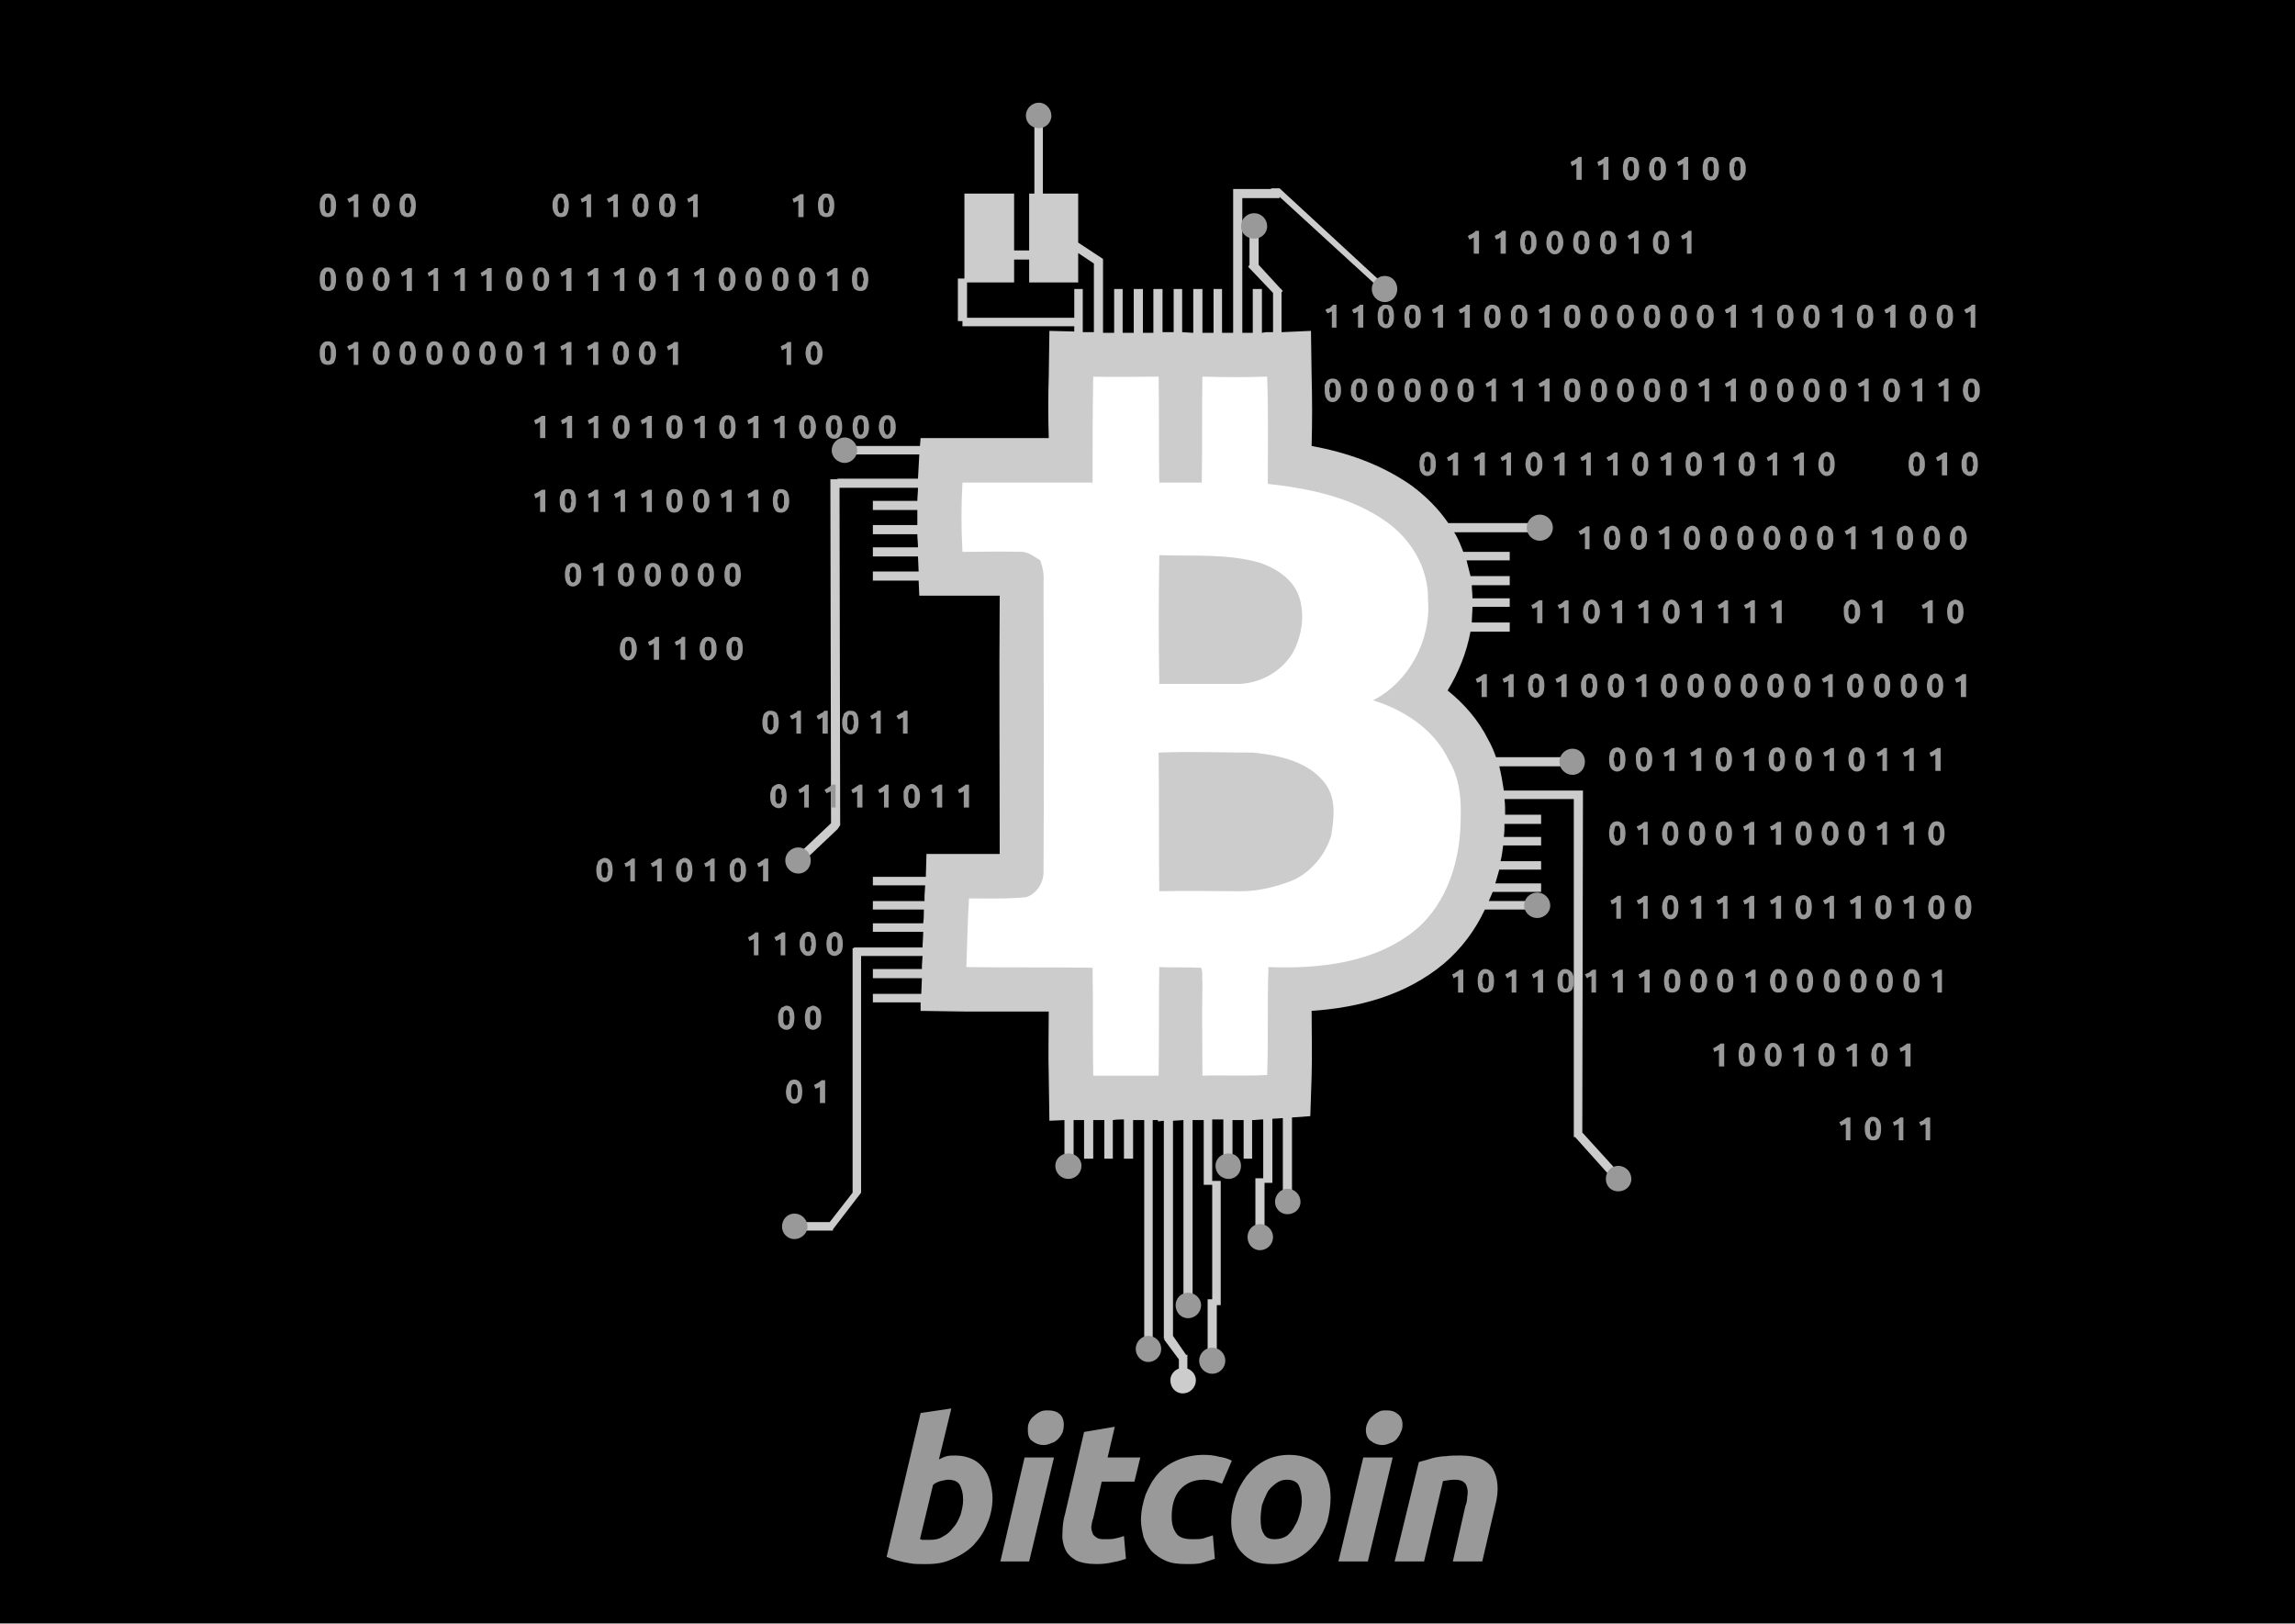 <?xml version="1.0" encoding="UTF-8"?>
<!DOCTYPE svg PUBLIC "-//W3C//DTD SVG 1.1//EN" "http://www.w3.org/Graphics/SVG/1.1/DTD/svg11.dtd">
<!-- Creator: CorelDRAW X7 -->
<svg xmlns="http://www.w3.org/2000/svg" xml:space="preserve" width="3510px" height="2483px" version="1.1" shape-rendering="geometricPrecision" text-rendering="geometricPrecision" image-rendering="optimizeQuality" fill-rule="evenodd" clip-rule="evenodd"
viewBox="0 0 3510 2483"
 xmlns:xlink="http://www.w3.org/1999/xlink">
 <rect x="0" y="0" width="3510" height="2483" fill="#333333" stroke="none"/>
 <g id="Camada_x0020_1">
  <rect fill="black" stroke="black" stroke-width="2.362" x="1" y="1" width="3508" height="2480"/>
  <rect fill="none" stroke="black" stroke-width="2.362" x="1" y="1" width="3508" height="2480"/>
  <path fill="#CCCCCC" d="M1778 508l17 0 0 -66 13 0 0 66 17 1 0 -67 14 0 0 67 1 0 16 0 0 -67 13 0 0 67c6,0 11,0 17,0l0 -67 0 -153 14 0 0 0 45 0 -2 -1 14 0 167 154 -13 0 -154 -141 0 2 -57 0 0 139 0 67c5,0 11,0 16,0l0 -67 14 0 0 67 6 -1 11 0 0 -60 -38 -40 2 -3 0 -59 14 0 0 59 34 37 1 0 0 1 2 2 -2 2 0 61 45 -2 1 69c1,35 1,71 0,107 54,10 106,28 152,60 22,16 42,36 57,58l140 0 0 14 -131 0c6,9 10,20 14,30l71 0 0 13 -66 0c2,8 4,16 6,24l60 0 0 14 -58 0c0,6 1,13 1,20l57 0 0 13 -57 0c0,8 -1,16 -1,24l58 0 0 14 -60 0c-6,32 -18,62 -35,90 25,20 47,45 62,75 5,9 9,18 12,27l117 0 0 14 -112 0c3,12 5,24 7,37l121 0 0 13 0 0 -1 510 60 66 -10 9 -61 -68 -2 0 0 -517 -106 0c1,8 1,16 1,24l55 0 0 14 -56 0c0,6 0,13 -1,20l57 0 0 13 -58 0c-1,8 -2,16 -4,24l62 0 0 13 -64 0c-2,7 -4,14 -6,21l70 0 0 13 -74 0c-2,5 -4,9 -6,14l74 0 0 13 -80 0c-15,32 -36,60 -63,83 -58,48 -129,67 -202,72 0,33 1,67 0,100l-2 61 -28 2 0 112 -14 0 0 -111 -16 1 0 98 -12 0 0 73 -14 0 0 -80 12 0 0 -90c-6,0 -11,1 -17,1l0 59 -13 0 0 -59c-6,0 -12,0 -17,0l0 59 -14 0 0 -60c-5,0 -11,0 -17,0l0 94 13 0 0 190 -6 0 0 85 -14 0 0 -94 7 0 0 -175 -13 0 0 -99 -1 0 -2 0 0 0 -6 0 -8 0 0 280 -14 0 0 -280 -16 1 0 329 20 29 0 0 2 0 0 21c8,3 13,10 13,18 0,11 -9,20 -20,20 -11,0 -19,-9 -19,-20 0,-8 5,-15 13,-18l0 -14 -23 -31 2 -1 -2 0 0 -333 -9 1 0 -2 -8 0 0 350 -13 0 0 -350 -17 0 0 59 -14 0 0 -60c-5,0 -11,0 -17,1l0 59 -13 0 0 -59c-6,0 -11,0 -16,0l-1 0 0 59 -14 0 0 -59 -16 0 0 59 -14 0 0 -59 -23 1 -1 -68c-1,-33 0,-66 0,-99 -43,0 -85,0 -127,0l-69 -1 0 -13 -73 0 0 -13 74 0 1 -24 -75 0 0 -14 75 0 0 -5 1 -15 -94 0 0 362 -43 56 0 2 -59 0 0 -13 54 0 35 -45 0 -374 2 0 0 -1 105 0c0,-8 1,-16 1,-24l-77 0 0 -13 77 0c1,-7 1,-14 1,-21l-78 0 0 -13 79 0 0 -8 1 -16 -80 0 0 -13 81 0 1 -35 65 0c15,0 31,0 47,0 0,-131 -1,-263 0,-395 -19,0 -39,0 -58,0l-65 0 -1 -23 -70 0 0 -14 70 0 -1 -23 -69 0 0 -14 69 0c0,-7 -1,-13 -1,-20l-68 0 0 -14 68 0c0,-7 0,-15 0,-23l-68 0 0 -14 68 0c0,-6 1,-13 1,-20l-120 0 1 516 -4 6 -56 53 -9 -10 55 -52 -1 -526 11 0 0 -1 123 0 2 -37 -114 0 0 -13 115 0 1 -12 64 0c44,0 88,0 132,0 -1,-32 -1,-63 0,-95l1 -69 38 1 0 -8 -171 0 0 -8 -7 0 0 -65 10 0 0 -130 76 0 0 87 23 0 0 -87 8 0 0 -119 13 0 0 119 54 0 0 75 38 25 0 1 0 112c5,0 11,0 17,0l0 -67 13 0 0 67c6,0 11,0 17,0l0 -67 14 0 0 67c5,0 11,0 16,0l0 -67 14 0 0 66zm-135 -22l0 -44 13 0 0 66 17 0 0 -105 -24 -16 0 45 -75 0 0 -35 -23 0 0 35 -72 0 0 54 164 0z"/>
  <g id="_815725760">
   <path fill="#999999" d="M1634 1764c11,0 20,8 20,19 0,11 -9,20 -20,20 -11,0 -20,-9 -20,-20 0,-11 9,-19 20,-19z"/>
   <path fill="#999999" d="M1215 1856c11,0 20,9 20,20 0,10 -9,19 -20,19 -11,0 -19,-9 -19,-19 0,-11 8,-20 19,-20z"/>
   <path fill="#999999" d="M1221 1296c11,0 19,9 19,20 0,11 -8,20 -19,20 -11,0 -20,-9 -20,-20 0,-11 9,-20 20,-20z"/>
   <path fill="#999999" d="M1879 1764c11,0 19,8 19,19 0,11 -8,20 -19,20 -11,0 -20,-9 -20,-20 0,-11 9,-19 20,-19z"/>
   <path fill="#999999" d="M1969 1818c11,0 20,9 20,20 0,11 -9,19 -20,19 -10,0 -19,-8 -19,-19 0,-11 9,-20 19,-20z"/>
   <path fill="#999999" d="M2475 1783c11,0 20,9 20,20 0,11 -9,19 -20,19 -11,0 -19,-8 -19,-19 0,-11 8,-20 19,-20z"/>
   <path fill="#999999" d="M2351 1365c11,0 20,9 20,20 0,10 -9,19 -20,19 -11,0 -20,-9 -20,-19 0,-11 9,-20 20,-20z"/>
   <path fill="#999999" d="M2405 1145c11,0 19,9 19,20 0,11 -8,20 -19,20 -11,0 -20,-9 -20,-20 0,-11 9,-20 20,-20z"/>
   <path fill="#999999" d="M2355 787c11,0 20,9 20,20 0,11 -9,20 -20,20 -11,0 -20,-9 -20,-20 0,-11 9,-20 20,-20z"/>
   <path fill="#999999" d="M2118 422c11,0 19,9 19,20 0,11 -8,20 -19,20 -11,0 -20,-9 -20,-20 0,-11 9,-20 20,-20z"/>
   <path fill="#999999" d="M1589 157c10,0 19,9 19,20 0,11 -9,19 -19,19 -11,0 -20,-8 -20,-19 0,-11 9,-20 20,-20z"/>
   <path fill="#999999" d="M1918 326c11,0 20,9 20,20 0,11 -9,19 -20,19 -11,0 -20,-8 -20,-19 0,-11 9,-20 20,-20z"/>
   <path fill="#999999" d="M1292 669c10,0 19,9 19,20 0,10 -9,19 -19,19 -11,0 -20,-9 -20,-19 0,-11 9,-20 20,-20z"/>
   <path fill="#999999" d="M1927 1872c11,0 20,9 20,20 0,11 -9,20 -20,20 -11,0 -19,-9 -19,-20 0,-11 8,-20 19,-20z"/>
   <path fill="#999999" d="M1817 1977c11,0 20,9 20,19 0,11 -9,20 -20,20 -11,0 -19,-9 -19,-20 0,-10 8,-19 19,-19z"/>
   <path fill="#999999" d="M1756 2043c11,0 20,9 20,20 0,11 -9,20 -20,20 -10,0 -19,-9 -19,-20 0,-11 9,-20 19,-20z"/>
   <path fill="#999999" d="M1854 2061c11,0 20,9 20,20 0,11 -9,20 -20,20 -11,0 -20,-9 -20,-20 0,-11 9,-20 20,-20z"/>
  </g>
  <g id="_815726464">
   <path fill="#999999" fill-rule="nonzero" d="M514 314c0,6 -1,10 -3,14 -2,3 -6,4 -9,4 -4,0 -8,-1 -10,-4 -2,-4 -3,-8 -3,-14 0,-3 0,-5 1,-8 0,-2 1,-4 2,-5 1,-2 3,-3 4,-4 2,-1 4,-1 6,-1 3,0 7,1 9,5 2,3 3,7 3,13zm-8 0c0,-2 0,-3 0,-5 0,-1 0,-2 -1,-3 0,-1 0,-2 -1,-3 -1,0 -2,-1 -2,-1 -1,0 -2,1 -3,1 0,1 -1,2 -1,3 -1,1 -1,2 -1,3 0,2 0,3 0,5 0,2 0,3 0,5 0,1 0,3 1,4 0,1 1,1 1,2 1,1 2,1 3,1 0,0 1,0 2,-1 1,-1 1,-1 1,-2 1,-1 1,-3 1,-4 0,-2 0,-3 0,-5zm25 -10c1,0 2,-1 3,-1 2,-1 3,-1 4,-2 1,-1 2,-1 2,-2 1,-1 2,-1 3,-2l5 0 0 35 -7 0 0 -25c-1,0 -2,1 -4,1 -1,1 -2,1 -3,2l-3 -6zm65 10c0,6 -2,10 -4,14 -2,3 -5,4 -9,4 -4,0 -7,-1 -9,-4 -3,-4 -4,-8 -4,-14 0,-3 1,-5 1,-8 1,-2 2,-4 3,-5 1,-2 2,-3 4,-4 1,-1 3,-1 5,-1 4,0 7,1 9,5 2,3 4,7 4,13zm-8 0c0,-2 0,-3 0,-5 -1,-1 -1,-2 -1,-3 -1,-1 -1,-2 -2,-3 0,0 -1,-1 -2,-1 -1,0 -2,1 -2,1 -1,1 -2,2 -2,3 0,1 -1,2 -1,3 0,2 0,3 0,5 0,2 0,3 0,5 0,1 1,3 1,4 0,1 1,1 2,2 0,1 1,1 2,1 1,0 2,0 2,-1 1,-1 1,-1 2,-2 0,-1 0,-3 1,-4 0,-2 0,-3 0,-5zm48 0c0,6 -1,10 -3,14 -2,3 -5,4 -9,4 -4,0 -7,-1 -10,-4 -2,-4 -3,-8 -3,-14 0,-3 0,-5 1,-8 0,-2 1,-4 2,-5 2,-2 3,-3 4,-4 2,-1 4,-1 6,-1 4,0 7,1 9,5 2,3 3,7 3,13zm-7 0c0,-2 -1,-3 -1,-5 0,-1 0,-2 -1,-3 0,-1 0,-2 -1,-3 -1,0 -1,-1 -2,-1 -1,0 -2,1 -3,1 0,1 -1,2 -1,3 -1,1 -1,2 -1,3 0,2 0,3 0,5 0,2 0,3 0,5 0,1 0,3 1,4 0,1 1,1 1,2 1,1 2,1 3,1 1,0 1,0 2,-1 1,-1 1,-1 1,-2 1,-1 1,-3 1,-4 0,-2 1,-3 1,-5zm241 0c0,6 -1,10 -3,14 -2,3 -5,4 -9,4 -4,0 -7,-1 -9,-4 -3,-4 -4,-8 -4,-14 0,-3 0,-5 1,-8 1,-2 1,-4 3,-5 1,-2 2,-3 4,-4 1,-1 3,-1 5,-1 4,0 7,1 9,5 2,3 3,7 3,13zm-7 0c0,-2 0,-3 -1,-5 0,-1 0,-2 0,-3 -1,-1 -1,-2 -2,-3 -1,0 -1,-1 -2,-1 -1,0 -2,1 -3,1 0,1 -1,2 -1,3 0,1 -1,2 -1,3 0,2 0,3 0,5 0,2 0,3 0,5 0,1 1,3 1,4 0,1 1,1 1,2 1,1 2,1 3,1 1,0 1,0 2,-1 1,-1 1,-1 2,-2 0,-1 0,-3 0,-4 1,-2 1,-3 1,-5zm25 -10c1,0 2,-1 3,-1 1,-1 2,-1 3,-2 1,-1 2,-1 3,-2 1,-1 1,-1 2,-2l5 0 0 35 -7 0 0 -25c-1,0 -2,1 -3,1 -2,1 -3,1 -4,2l-2 -6zm40 0c1,0 2,-1 3,-1 1,-1 3,-1 4,-2 1,-1 2,-1 2,-2 1,-1 2,-1 3,-2l5 0 0 35 -7 0 0 -25c-1,0 -2,1 -4,1 -1,1 -2,1 -3,2l-3 -6zm64 10c0,6 -1,10 -3,14 -2,3 -5,4 -9,4 -4,0 -7,-1 -9,-4 -3,-4 -4,-8 -4,-14 0,-3 1,-5 1,-8 1,-2 2,-4 3,-5 1,-2 2,-3 4,-4 1,-1 3,-1 5,-1 4,0 7,1 9,5 2,3 3,7 3,13zm-7 0c0,-2 0,-3 0,-5 -1,-1 -1,-2 -1,-3 -1,-1 -1,-2 -2,-3 0,0 -1,-1 -2,-1 -1,0 -2,1 -2,1 -1,1 -2,2 -2,3 0,1 -1,2 -1,3 0,2 0,3 0,5 0,2 0,3 0,5 0,1 1,3 1,4 0,1 1,1 2,2 0,1 1,1 2,1 1,0 2,0 2,-1 1,-1 1,-1 2,-2 0,-1 0,-3 1,-4 0,-2 0,-3 0,-5zm48 0c0,6 -1,10 -3,14 -2,3 -5,4 -9,4 -4,0 -7,-1 -10,-4 -2,-4 -3,-8 -3,-14 0,-3 0,-5 1,-8 0,-2 1,-4 2,-5 2,-2 3,-3 4,-4 2,-1 4,-1 6,-1 4,0 7,1 9,5 2,3 3,7 3,13zm-7 0c0,-2 -1,-3 -1,-5 0,-1 0,-2 -1,-3 0,-1 0,-2 -1,-3 -1,0 -1,-1 -2,-1 -1,0 -2,1 -3,1 0,1 -1,2 -1,3 -1,1 -1,2 -1,3 0,2 0,3 0,5 0,2 0,3 0,5 0,1 0,3 1,4 0,1 1,1 1,2 1,1 2,1 3,1 1,0 1,0 2,-1 1,-1 1,-1 1,-2 1,-1 1,-3 1,-4 0,-2 1,-3 1,-5zm25 -10c0,0 1,-1 3,-1 1,-1 2,-1 3,-2 1,-1 2,-1 3,-2 0,-1 1,-1 2,-2l5 0 0 35 -7 0 0 -25c-1,0 -2,1 -4,1 -1,1 -2,1 -3,2l-2 -6zm161 0c1,0 2,-1 3,-1 1,-1 2,-1 3,-2 1,-1 2,-1 3,-2 1,-1 2,-1 3,-2l5 0 0 35 -8 0 0 -25c-1,0 -2,1 -3,1 -1,1 -2,1 -4,2l-2 -6zm64 10c0,6 -1,10 -3,14 -2,3 -5,4 -9,4 -4,0 -7,-1 -10,-4 -2,-4 -3,-8 -3,-14 0,-3 0,-5 1,-8 0,-2 1,-4 2,-5 2,-2 3,-3 4,-4 2,-1 4,-1 6,-1 4,0 7,1 9,5 2,3 3,7 3,13zm-7 0c0,-2 -1,-3 -1,-5 0,-1 0,-2 -1,-3 0,-1 0,-2 -1,-3 -1,0 -1,-1 -2,-1 -1,0 -2,1 -3,1 0,1 -1,2 -1,3 -1,1 -1,2 -1,3 0,2 0,3 0,5 0,2 0,3 0,5 0,1 0,3 1,4 0,1 1,1 1,2 1,1 2,1 3,1 1,0 1,0 2,-1 1,-1 1,-1 1,-2 1,-1 1,-3 1,-4 0,-2 1,-3 1,-5zm-755 113c0,6 -1,10 -3,14 -2,3 -6,4 -9,4 -4,0 -8,-1 -10,-4 -2,-4 -3,-8 -3,-14 0,-3 0,-5 1,-8 0,-2 1,-4 2,-5 1,-2 3,-3 4,-4 2,-1 4,-1 6,-1 3,0 7,1 9,5 2,3 3,7 3,13zm-8 0c0,-2 0,-3 0,-5 0,-1 0,-2 -1,-3 0,-1 0,-2 -1,-3 -1,0 -2,-1 -2,-1 -1,0 -2,1 -3,1 0,1 -1,2 -1,3 -1,1 -1,2 -1,3 0,2 0,3 0,5 0,2 0,3 0,5 0,1 0,3 1,4 0,1 1,1 1,2 1,1 2,1 3,1 0,0 1,0 2,-1 1,-1 1,-1 1,-2 1,-1 1,-3 1,-4 0,-2 0,-3 0,-5zm49 0c0,6 -1,10 -4,14 -2,3 -5,4 -9,4 -4,0 -7,-1 -9,-4 -2,-4 -3,-8 -3,-14 0,-3 0,-5 0,-8 1,-2 2,-4 3,-5 1,-2 2,-3 4,-4 2,-1 3,-1 5,-1 4,0 7,1 9,5 3,3 4,7 4,13zm-8 0c0,-2 0,-3 0,-5 0,-1 -1,-2 -1,-3 0,-1 -1,-2 -1,-3 -1,0 -2,-1 -3,-1 -1,0 -2,1 -2,1 -1,1 -1,2 -2,3 0,1 0,2 0,3 -1,2 -1,3 -1,5 0,2 0,3 1,5 0,1 0,3 0,4 1,1 1,1 2,2 0,1 1,1 2,1 1,0 2,0 3,-1 0,-1 1,-1 1,-2 0,-1 1,-3 1,-4 0,-2 0,-3 0,-5zm49 0c0,6 -2,10 -4,14 -2,3 -5,4 -9,4 -4,0 -7,-1 -9,-4 -3,-4 -4,-8 -4,-14 0,-3 1,-5 1,-8 1,-2 2,-4 3,-5 1,-2 2,-3 4,-4 1,-1 3,-1 5,-1 4,0 7,1 9,5 2,3 4,7 4,13zm-8 0c0,-2 0,-3 0,-5 -1,-1 -1,-2 -1,-3 -1,-1 -1,-2 -2,-3 0,0 -1,-1 -2,-1 -1,0 -2,1 -2,1 -1,1 -2,2 -2,3 0,1 -1,2 -1,3 0,2 0,3 0,5 0,2 0,3 0,5 0,1 1,3 1,4 0,1 1,1 2,2 0,1 1,1 2,1 1,0 2,0 2,-1 1,-1 1,-1 2,-2 0,-1 0,-3 1,-4 0,-2 0,-3 0,-5zm25 -10c1,0 2,-1 3,-1 1,-1 2,-2 3,-2 1,-1 2,-1 3,-2 1,-1 2,-2 2,-2l6 0 0 35 -8 0 0 -26c-1,1 -2,2 -3,2 -2,1 -3,1 -4,2l-2 -6zm41 0c1,0 2,-1 3,-1 1,-1 2,-2 3,-2 1,-1 2,-1 3,-2 1,-1 1,-2 2,-2l5 0 0 35 -7 0 0 -26c-1,1 -2,2 -4,2 -1,1 -2,1 -3,2l-2 -6zm40 0c1,0 2,-1 3,-1 1,-1 2,-2 3,-2 1,-1 2,-1 3,-2 1,-1 2,-2 3,-2l5 0 0 35 -7 0 0 -26c-1,1 -3,2 -4,2 -1,1 -2,1 -3,2l-3 -6zm41 0c1,0 2,-1 3,-1 1,-1 2,-2 3,-2 1,-1 2,-1 3,-2 1,-1 2,-2 2,-2l6 0 0 35 -8 0 0 -26c-1,1 -2,2 -3,2 -1,1 -3,1 -4,2l-2 -6zm64 10c0,6 -1,10 -3,14 -3,3 -6,4 -10,4 -3,0 -7,-1 -9,-4 -2,-4 -3,-8 -3,-14 0,-3 0,-5 1,-8 0,-2 1,-4 2,-5 1,-2 3,-3 4,-4 2,-1 4,-1 5,-1 4,0 7,1 10,5 2,3 3,7 3,13zm-8 0c0,-2 0,-3 0,-5 0,-1 0,-2 -1,-3 0,-1 -1,-2 -1,-3 -1,0 -2,-1 -3,-1 -1,0 -1,1 -2,1 -1,1 -1,2 -1,3 -1,1 -1,2 -1,3 0,2 -1,3 -1,5 0,2 1,3 1,5 0,1 0,3 1,4 0,1 0,1 1,2 1,1 1,1 2,1 1,0 2,0 3,-1 0,-1 1,-1 1,-2 1,-1 1,-3 1,-4 0,-2 0,-3 0,-5zm49 0c0,6 -1,10 -4,14 -2,3 -5,4 -9,4 -4,0 -7,-1 -9,-4 -2,-4 -3,-8 -3,-14 0,-3 0,-5 0,-8 1,-2 2,-4 3,-5 1,-2 2,-3 4,-4 1,-1 3,-1 5,-1 4,0 7,1 9,5 3,3 4,7 4,13zm-8 0c0,-2 0,-3 0,-5 0,-1 -1,-2 -1,-3 0,-1 -1,-2 -1,-3 -1,0 -2,-1 -3,-1 -1,0 -2,1 -2,1 -1,1 -1,2 -2,3 0,1 0,2 -1,3 0,2 0,3 0,5 0,2 0,3 0,5 1,1 1,3 1,4 1,1 1,1 2,2 0,1 1,1 2,1 1,0 2,0 3,-1 0,-1 1,-1 1,-2 0,-1 1,-3 1,-4 0,-2 0,-3 0,-5zm25 -10c1,0 2,-1 3,-1 1,-1 2,-2 3,-2 1,-1 2,-1 3,-2 1,-1 2,-2 3,-2l5 0 0 35 -8 0 0 -26c-1,1 -2,2 -3,2 -1,1 -2,1 -4,2l-2 -6zm41 0c1,0 2,-1 3,-1 1,-1 2,-2 3,-2 1,-1 2,-1 3,-2 1,-1 2,-2 2,-2l6 0 0 35 -8 0 0 -26c-1,1 -2,2 -3,2 -2,1 -3,1 -4,2l-2 -6zm40 0c1,0 2,-1 4,-1 1,-1 2,-2 3,-2 1,-1 2,-1 3,-2 0,-1 1,-2 2,-2l5 0 0 35 -7 0 0 -26c-1,1 -2,2 -4,2 -1,1 -2,1 -3,2l-3 -6zm65 10c0,6 -2,10 -4,14 -2,3 -5,4 -9,4 -4,0 -7,-1 -9,-4 -3,-4 -4,-8 -4,-14 0,-3 1,-5 1,-8 1,-2 2,-4 3,-5 1,-2 2,-3 4,-4 1,-1 3,-1 5,-1 4,0 7,1 9,5 2,3 4,7 4,13zm-8 0c0,-2 0,-3 0,-5 -1,-1 -1,-2 -1,-3 -1,-1 -1,-2 -2,-3 0,0 -1,-1 -2,-1 -1,0 -2,1 -2,1 -1,1 -2,2 -2,3 0,1 -1,2 -1,3 0,2 0,3 0,5 0,2 0,3 0,5 0,1 1,3 1,4 0,1 1,1 2,2 0,1 1,1 2,1 1,0 2,0 2,-1 1,-1 1,-1 2,-2 0,-1 0,-3 1,-4 0,-2 0,-3 0,-5zm25 -10c1,0 2,-1 3,-1 1,-1 2,-2 3,-2 1,-1 2,-1 3,-2 1,-1 2,-2 2,-2l6 0 0 35 -8 0 0 -26c-1,1 -2,2 -3,2 -1,1 -3,1 -4,2l-2 -6zm41 0c1,0 2,-1 3,-1 1,-1 2,-2 3,-2 1,-1 2,-1 3,-2 1,-1 1,-2 2,-2l5 0 0 35 -7 0 0 -26c-1,1 -2,2 -4,2 -1,1 -2,1 -3,2l-2 -6zm64 10c0,6 -1,10 -4,14 -2,3 -5,4 -9,4 -4,0 -7,-1 -9,-4 -2,-4 -4,-8 -4,-14 0,-3 1,-5 1,-8 1,-2 2,-4 3,-5 1,-2 2,-3 4,-4 1,-1 3,-1 5,-1 4,0 7,1 9,5 3,3 4,7 4,13zm-8 0c0,-2 0,-3 0,-5 0,-1 -1,-2 -1,-3 0,-1 -1,-2 -2,-3 0,0 -1,-1 -2,-1 -1,0 -2,1 -2,1 -1,1 -1,2 -2,3 0,1 0,2 -1,3 0,2 0,3 0,5 0,2 0,3 0,5 1,1 1,3 1,4 1,1 1,1 2,2 0,1 1,1 2,1 1,0 2,0 2,-1 1,-1 2,-1 2,-2 0,-1 1,-3 1,-4 0,-2 0,-3 0,-5zm48 0c0,6 -1,10 -3,14 -2,3 -5,4 -9,4 -4,0 -7,-1 -9,-4 -3,-4 -4,-8 -4,-14 0,-3 0,-5 1,-8 1,-2 1,-4 3,-5 1,-2 2,-3 4,-4 1,-1 3,-1 5,-1 4,0 7,1 9,5 2,3 3,7 3,13zm-7 0c0,-2 0,-3 -1,-5 0,-1 0,-2 0,-3 -1,-1 -1,-2 -2,-3 0,0 -1,-1 -2,-1 -1,0 -2,1 -3,1 0,1 -1,2 -1,3 0,1 -1,2 -1,3 0,2 0,3 0,5 0,2 0,3 0,5 0,1 1,3 1,4 0,1 1,1 1,2 1,1 2,1 3,1 1,0 2,0 2,-1 1,-1 1,-1 2,-2 0,-1 0,-3 0,-4 1,-2 1,-3 1,-5z"/>
   <path fill="#999999" fill-rule="nonzero" d="M1206 427c0,6 -1,10 -3,14 -3,3 -6,4 -10,4 -3,0 -7,-1 -9,-4 -2,-4 -3,-8 -3,-14 0,-3 0,-5 1,-8 0,-2 1,-4 2,-5 1,-2 3,-3 4,-4 2,-1 4,-1 5,-1 4,0 7,1 10,5 2,3 3,7 3,13zm-8 0c0,-2 0,-3 0,-5 0,-1 0,-2 -1,-3 0,-1 -1,-2 -1,-3 -1,0 -2,-1 -3,-1 0,0 -1,1 -2,1 0,1 -1,2 -1,3 -1,1 -1,2 -1,3 0,2 0,3 0,5 0,2 0,3 0,5 0,1 0,3 1,4 0,1 1,1 1,2 1,1 2,1 2,1 1,0 2,0 3,-1 0,-1 1,-1 1,-2 1,-1 1,-3 1,-4 0,-2 0,-3 0,-5zm49 0c0,6 -1,10 -4,14 -2,3 -5,4 -9,4 -4,0 -7,-1 -9,-4 -2,-4 -3,-8 -3,-14 0,-3 0,-5 0,-8 1,-2 2,-4 3,-5 1,-2 2,-3 4,-4 2,-1 3,-1 5,-1 4,0 7,1 9,5 3,3 4,7 4,13zm-8 0c0,-2 0,-3 0,-5 0,-1 -1,-2 -1,-3 0,-1 -1,-2 -1,-3 -1,0 -2,-1 -3,-1 -1,0 -2,1 -2,1 -1,1 -1,2 -2,3 0,1 0,2 -1,3 0,2 0,3 0,5 0,2 0,3 0,5 1,1 1,3 1,4 1,1 1,1 2,2 0,1 1,1 2,1 1,0 2,0 3,-1 0,-1 1,-1 1,-2 0,-1 1,-3 1,-4 0,-2 0,-3 0,-5zm25 -10c1,0 2,-1 3,-1 1,-1 2,-2 3,-2 1,-1 2,-1 3,-2 1,-1 2,-2 3,-2l5 0 0 35 -8 0 0 -26c-1,1 -2,2 -3,2 -1,1 -2,1 -4,2l-2 -6zm64 10c0,6 -1,10 -3,14 -2,3 -5,4 -9,4 -4,0 -7,-1 -10,-4 -2,-4 -3,-8 -3,-14 0,-3 0,-5 1,-8 0,-2 1,-4 2,-5 2,-2 3,-3 4,-4 2,-1 4,-1 6,-1 4,0 7,1 9,5 2,3 3,7 3,13zm-7 0c0,-2 -1,-3 -1,-5 0,-1 0,-2 -1,-3 0,-1 0,-2 -1,-3 -1,0 -1,-1 -2,-1 -1,0 -2,1 -3,1 0,1 -1,2 -1,3 -1,1 -1,2 -1,3 0,2 0,3 0,5 0,2 0,3 0,5 0,1 0,3 1,4 0,1 1,1 1,2 1,1 2,1 3,1 1,0 1,0 2,-1 1,-1 1,-1 1,-2 1,-1 1,-3 1,-4 0,-2 1,-3 1,-5zm-807 113c0,6 -1,10 -3,14 -2,3 -6,4 -9,4 -4,0 -8,-1 -10,-4 -2,-4 -3,-8 -3,-14 0,-3 0,-6 1,-8 0,-2 1,-4 2,-5 1,-2 3,-3 4,-4 2,-1 4,-1 6,-1 3,0 7,1 9,5 2,3 3,7 3,13zm-8 0c0,-2 0,-3 0,-5 0,-1 0,-2 -1,-3 0,-2 0,-2 -1,-3 -1,0 -2,-1 -2,-1 -1,0 -2,1 -3,1 0,1 -1,1 -1,3 -1,1 -1,2 -1,3 0,2 0,3 0,5 0,2 0,3 0,5 0,1 0,2 1,4 0,1 1,1 1,2 1,1 2,1 3,1 0,0 1,0 2,-1 1,-1 1,-1 1,-2 1,-2 1,-3 1,-4 0,-2 0,-3 0,-5zm25 -10c1,-1 2,-1 3,-2 2,0 3,-1 4,-1 1,-1 2,-1 2,-2 1,-1 2,-2 3,-2l5 0 0 35 -7 0 0 -26c-1,1 -2,2 -4,2 -1,1 -2,1 -3,2l-3 -6zm65 10c0,6 -2,10 -4,14 -2,3 -5,4 -9,4 -4,0 -7,-1 -9,-4 -3,-4 -4,-8 -4,-14 0,-3 1,-6 1,-8 1,-2 2,-4 3,-5 1,-2 2,-3 4,-4 1,-1 3,-1 5,-1 4,0 7,1 9,5 2,3 4,7 4,13zm-8 0c0,-2 0,-3 0,-5 -1,-1 -1,-2 -1,-3 -1,-2 -1,-2 -2,-3 0,0 -1,-1 -2,-1 -1,0 -2,1 -2,1 -1,1 -2,1 -2,3 0,1 -1,2 -1,3 0,2 0,3 0,5 0,2 0,3 0,5 0,1 1,2 1,4 0,1 1,1 2,2 0,1 1,1 2,1 1,0 2,0 2,-1 1,-1 1,-1 2,-2 0,-2 0,-3 1,-4 0,-2 0,-3 0,-5zm48 0c0,6 -1,10 -3,14 -2,3 -5,4 -9,4 -4,0 -7,-1 -10,-4 -2,-4 -3,-8 -3,-14 0,-3 0,-6 1,-8 0,-2 1,-4 2,-5 2,-2 3,-3 4,-4 2,-1 4,-1 6,-1 4,0 7,1 9,5 2,3 3,7 3,13zm-7 0c0,-2 -1,-3 -1,-5 0,-1 0,-2 -1,-3 0,-2 0,-2 -1,-3 -1,0 -1,-1 -2,-1 -1,0 -2,1 -3,1 0,1 -1,1 -1,3 -1,1 -1,2 -1,3 0,2 0,3 0,5 0,2 0,3 0,5 0,1 0,2 1,4 0,1 1,1 1,2 1,1 2,1 3,1 1,0 1,0 2,-1 1,-1 1,-1 1,-2 1,-2 1,-3 1,-4 0,-2 1,-3 1,-5zm48 0c0,6 -1,10 -3,14 -3,3 -6,4 -10,4 -4,0 -7,-1 -9,-4 -2,-4 -3,-8 -3,-14 0,-3 0,-6 1,-8 0,-2 1,-4 2,-5 1,-2 3,-3 4,-4 2,-1 3,-1 5,-1 4,0 7,1 10,5 2,3 3,7 3,13zm-8 0c0,-2 0,-3 0,-5 0,-1 0,-2 -1,-3 0,-2 -1,-2 -1,-3 -1,0 -2,-1 -3,-1 -1,0 -1,1 -2,1 -1,1 -1,1 -2,3 0,1 0,2 0,3 -1,2 -1,3 -1,5 0,2 0,3 1,5 0,1 0,2 0,4 1,1 1,1 2,2 1,1 1,1 2,1 1,0 2,0 3,-1 0,-1 1,-1 1,-2 1,-2 1,-3 1,-4 0,-2 0,-3 0,-5zm49 0c0,6 -1,10 -4,14 -2,3 -5,4 -9,4 -4,0 -7,-1 -9,-4 -2,-4 -4,-8 -4,-14 0,-3 1,-6 1,-8 1,-2 2,-4 3,-5 1,-2 2,-3 4,-4 1,-1 3,-1 5,-1 4,0 7,1 9,5 3,3 4,7 4,13zm-8 0c0,-2 0,-3 0,-5 0,-1 -1,-2 -1,-3 0,-2 -1,-2 -2,-3 0,0 -1,-1 -2,-1 -1,0 -2,1 -2,1 -1,1 -1,1 -2,3 0,1 0,2 -1,3 0,2 0,3 0,5 0,2 0,3 0,5 1,1 1,2 1,4 1,1 1,1 2,2 0,1 1,1 2,1 1,0 2,0 2,-1 1,-1 2,-1 2,-2 0,-2 1,-3 1,-4 0,-2 0,-3 0,-5zm48 0c0,6 -1,10 -3,14 -2,3 -5,4 -9,4 -4,0 -7,-1 -10,-4 -2,-4 -3,-8 -3,-14 0,-3 0,-6 1,-8 1,-2 1,-4 3,-5 1,-2 2,-3 4,-4 1,-1 3,-1 5,-1 4,0 7,1 9,5 2,3 3,7 3,13zm-7 0c0,-2 0,-3 -1,-5 0,-1 0,-2 0,-3 -1,-2 -1,-2 -2,-3 -1,0 -1,-1 -2,-1 -1,0 -2,1 -3,1 0,1 -1,1 -1,3 -1,1 -1,2 -1,3 0,2 0,3 0,5 0,2 0,3 0,5 0,1 0,2 1,4 0,1 1,1 1,2 1,1 2,1 3,1 1,0 1,0 2,-1 1,-1 1,-1 2,-2 0,-2 0,-3 0,-4 1,-2 1,-3 1,-5zm48 0c0,6 -1,10 -3,14 -3,3 -6,4 -10,4 -3,0 -7,-1 -9,-4 -2,-4 -3,-8 -3,-14 0,-3 0,-6 1,-8 0,-2 1,-4 2,-5 1,-2 3,-3 4,-4 2,-1 4,-1 5,-1 4,0 7,1 10,5 2,3 3,7 3,13zm-8 0c0,-2 0,-3 0,-5 0,-1 0,-2 -1,-3 0,-2 -1,-2 -1,-3 -1,0 -2,-1 -3,-1 -1,0 -1,1 -2,1 -1,1 -1,1 -1,3 -1,1 -1,2 -1,3 0,2 -1,3 -1,5 0,2 1,3 1,5 0,1 0,2 1,4 0,1 0,1 1,2 1,1 1,1 2,1 1,0 2,0 3,-1 0,-1 1,-1 1,-2 1,-2 1,-3 1,-4 0,-2 0,-3 0,-5zm25 -10c1,-1 2,-1 3,-2 1,0 2,-1 4,-1 1,-1 1,-1 2,-2 1,-1 2,-2 3,-2l5 0 0 35 -7 0 0 -26c-1,1 -3,2 -4,2 -1,1 -2,1 -3,2l-3 -6zm41 0c1,-1 2,-1 3,-2 1,0 2,-1 3,-1 1,-1 2,-1 3,-2 1,-1 2,-2 3,-2l5 0 0 35 -8 0 0 -26c-1,1 -2,2 -3,2 -1,1 -2,1 -4,2l-2 -6zm41 0c1,-1 2,-1 3,-2 1,0 2,-1 3,-1 1,-1 2,-1 3,-2 1,-1 2,-2 2,-2l6 0 0 35 -8 0 0 -26c-1,1 -2,2 -3,2 -2,1 -3,1 -4,2l-2 -6zm64 10c0,6 -1,10 -4,14 -2,3 -5,4 -9,4 -4,0 -7,-1 -9,-4 -2,-4 -3,-8 -3,-14 0,-3 0,-6 1,-8 0,-2 1,-4 2,-5 1,-2 3,-3 4,-4 2,-1 3,-1 5,-1 4,0 7,1 9,5 3,3 4,7 4,13zm-8 0c0,-2 0,-3 0,-5 0,-1 -1,-2 -1,-3 0,-2 -1,-2 -1,-3 -1,0 -2,-1 -3,-1 -1,0 -1,1 -2,1 -1,1 -1,1 -2,3 0,1 0,2 0,3 -1,2 -1,3 -1,5 0,2 0,3 1,5 0,1 0,2 0,4 1,1 1,1 2,2 1,1 1,1 2,1 1,0 2,0 3,-1 0,-1 1,-1 1,-2 0,-2 1,-3 1,-4 0,-2 0,-3 0,-5zm49 0c0,6 -2,10 -4,14 -2,3 -5,4 -9,4 -4,0 -7,-1 -9,-4 -3,-4 -4,-8 -4,-14 0,-3 1,-6 1,-8 1,-2 2,-4 3,-5 1,-2 2,-3 4,-4 1,-1 3,-1 5,-1 4,0 7,1 9,5 2,3 4,7 4,13zm-8 0c0,-2 0,-3 0,-5 -1,-1 -1,-2 -1,-3 -1,-2 -1,-2 -2,-3 0,0 -1,-1 -2,-1 -1,0 -2,1 -2,1 -1,1 -2,1 -2,3 0,1 -1,2 -1,3 0,2 0,3 0,5 0,2 0,3 0,5 0,1 1,2 1,4 0,1 1,1 2,2 0,1 1,1 2,1 1,0 2,0 2,-1 1,-1 1,-1 2,-2 0,-2 0,-3 1,-4 0,-2 0,-3 0,-5zm25 -10c1,-1 2,-1 3,-2 1,0 2,-1 3,-1 1,-1 2,-1 3,-2 1,-1 2,-2 2,-2l6 0 0 35 -8 0 0 -26c-1,1 -2,2 -3,2 -1,1 -3,1 -4,2l-2 -6zm174 0c1,-1 2,-1 3,-2 1,0 2,-1 3,-1 1,-1 2,-1 3,-2 1,-1 1,-2 2,-2l5 0 0 35 -7 0 0 -26c-1,1 -2,2 -4,2 -1,1 -2,1 -3,2l-2 -6zm64 10c0,6 -1,10 -4,14 -2,3 -5,4 -9,4 -4,0 -7,-1 -9,-4 -2,-4 -4,-8 -4,-14 0,-3 1,-6 1,-8 1,-2 2,-4 3,-5 1,-2 2,-3 4,-4 1,-1 3,-1 5,-1 4,0 7,1 9,5 3,3 4,7 4,13zm-8 0c0,-2 0,-3 0,-5 0,-1 -1,-2 -1,-3 0,-2 -1,-2 -2,-3 0,0 -1,-1 -2,-1 -1,0 -2,1 -2,1 -1,1 -1,1 -2,3 0,1 0,2 -1,3 0,2 0,3 0,5 0,2 0,3 0,5 1,1 1,2 1,4 1,1 1,1 2,2 0,1 1,1 2,1 1,0 2,0 2,-1 1,-1 2,-1 2,-2 0,-2 1,-3 1,-4 0,-2 0,-3 0,-5zm-433 103c1,-1 2,-1 3,-2 1,0 2,-1 3,-1 1,-1 2,-2 3,-2 1,-1 2,-2 3,-2l5 0 0 34 -8 0 0 -25c-1,1 -2,2 -3,2 -1,1 -2,1 -4,2l-2 -6zm41 0c1,-1 2,-1 3,-2 1,0 2,-1 3,-1 1,-1 2,-2 3,-2 1,-1 2,-2 2,-2l6 0 0 34 -8 0 0 -25c-1,1 -2,2 -3,2 -1,1 -3,1 -4,2l-2 -6zm41 0c1,-1 2,-1 3,-2 1,0 2,-1 3,-1 1,-1 2,-2 3,-2 1,-1 1,-2 2,-2l5 0 0 34 -7 0 0 -25c-1,1 -2,2 -4,2 -1,1 -2,1 -3,2l-2 -6zm64 10c0,6 -1,10 -4,13 -2,4 -5,5 -9,5 -4,0 -7,-1 -9,-5 -2,-3 -4,-7 -4,-13 0,-3 1,-6 1,-8 1,-2 2,-4 3,-6 1,-1 2,-2 4,-3 1,-1 3,-1 5,-1 4,0 7,1 9,4 3,4 4,8 4,14zm-8 0c0,-2 0,-3 0,-5 0,-1 -1,-2 -1,-4 0,-1 -1,-1 -2,-2 0,-1 -1,-1 -2,-1 -1,0 -2,0 -2,1 -1,1 -1,1 -2,2 0,2 0,3 -1,4 0,2 0,3 0,5 0,2 0,3 0,5 1,1 1,2 1,3 1,1 1,2 2,3 0,0 1,1 2,1 1,0 2,-1 2,-1 1,-1 2,-2 2,-3 0,-1 1,-2 1,-3 0,-2 0,-3 0,-5zm25 -10c1,-1 2,-1 3,-2 1,0 2,-1 3,-1 1,-1 2,-2 3,-2 1,-1 2,-2 3,-2l5 0 0 34 -8 0 0 -25c-1,1 -2,2 -3,2 -1,1 -3,1 -4,2l-2 -6zm64 10c0,6 -1,10 -3,13 -3,4 -6,5 -10,5 -3,0 -7,-1 -9,-5 -2,-3 -3,-7 -3,-13 0,-3 0,-6 1,-8 0,-2 1,-4 2,-6 1,-1 3,-2 4,-3 2,-1 4,-1 5,-1 4,0 7,1 10,4 2,4 3,8 3,14zm-8 0c0,-2 0,-3 0,-5 0,-1 0,-2 -1,-4 0,-1 -1,-1 -1,-2 -1,-1 -2,-1 -3,-1 0,0 -1,0 -2,1 -1,1 -1,1 -1,2 -1,2 -1,3 -1,4 0,2 0,3 0,5 0,2 0,3 0,5 0,1 0,2 1,3 0,1 0,2 1,3 1,0 2,1 2,1 1,0 2,-1 3,-1 0,-1 1,-2 1,-3 1,-1 1,-2 1,-3 0,-2 0,-3 0,-5zm25 -10c1,-1 2,-1 3,-2 1,0 3,-1 4,-1 1,-1 2,-2 2,-2 1,-1 2,-2 3,-2l5 0 0 34 -7 0 0 -25c-1,1 -2,2 -4,2 -1,1 -2,1 -3,2l-3 -6zm64 10c0,6 -1,10 -3,13 -2,4 -5,5 -9,5 -4,0 -7,-1 -9,-5 -3,-3 -4,-7 -4,-13 0,-3 1,-6 1,-8 1,-2 2,-4 3,-6 1,-1 2,-2 4,-3 1,-1 3,-1 5,-1 4,0 7,1 9,4 2,4 3,8 3,14zm-7 0c0,-2 0,-3 0,-5 -1,-1 -1,-2 -1,-4 -1,-1 -1,-1 -2,-2 0,-1 -1,-1 -2,-1 -1,0 -2,0 -2,1 -1,1 -2,1 -2,2 0,2 -1,3 -1,4 0,2 0,3 0,5 0,2 0,3 0,5 0,1 1,2 1,3 0,1 1,2 2,3 0,0 1,1 2,1 1,0 2,-1 2,-1 1,-1 1,-2 2,-3 0,-1 0,-2 1,-3 0,-2 0,-3 0,-5zm25 -10c1,-1 2,-1 3,-2 1,0 2,-1 3,-1 1,-1 2,-2 3,-2 1,-1 2,-2 2,-2l6 0 0 34 -8 0 0 -25c-1,1 -2,2 -3,2 -2,1 -3,1 -4,2l-2 -6z"/>
   <path fill="#999999" fill-rule="nonzero" d="M1183 643c1,-1 2,-1 4,-2 1,0 2,-1 3,-1 1,-1 2,-2 3,-2 0,-1 1,-2 2,-2l5 0 0 34 -7 0 0 -25c-1,1 -2,2 -4,2 -1,1 -2,1 -3,2l-3 -6zm65 10c0,6 -2,10 -4,13 -2,4 -5,5 -9,5 -4,0 -7,-1 -9,-5 -2,-3 -4,-7 -4,-13 0,-3 1,-6 1,-8 1,-2 2,-4 3,-6 1,-1 2,-2 4,-3 1,-1 3,-1 5,-1 4,0 7,1 9,4 2,4 4,8 4,14zm-8 0c0,-2 0,-3 0,-5 -1,-1 -1,-2 -1,-4 -1,-1 -1,-1 -2,-2 0,-1 -1,-1 -2,-1 -1,0 -2,0 -2,1 -1,1 -1,1 -2,2 0,2 -1,3 -1,4 0,2 0,3 0,5 0,2 0,3 0,5 0,1 1,2 1,3 1,1 1,2 2,3 0,0 1,1 2,1 1,0 2,-1 2,-1 1,-1 1,-2 2,-3 0,-1 0,-2 1,-3 0,-2 0,-3 0,-5zm48 0c0,6 -1,10 -3,13 -2,4 -5,5 -9,5 -4,0 -7,-1 -10,-5 -2,-3 -3,-7 -3,-13 0,-3 0,-6 1,-8 1,-2 1,-4 3,-6 1,-1 2,-2 3,-3 2,-1 4,-1 6,-1 4,0 7,1 9,4 2,4 3,8 3,14zm-7 0c0,-2 0,-3 -1,-5 0,-1 0,-2 0,-4 -1,-1 -1,-1 -2,-2 -1,-1 -1,-1 -2,-1 -1,0 -2,0 -3,1 0,1 -1,1 -1,2 -1,2 -1,3 -1,4 0,2 0,3 0,5 0,2 0,3 0,5 0,1 0,2 1,3 0,1 1,2 1,3 1,0 2,1 3,1 1,0 1,-1 2,-1 1,-1 1,-2 2,-3 0,-1 0,-2 0,-3 1,-2 1,-3 1,-5zm48 0c0,6 -1,10 -3,13 -3,4 -6,5 -10,5 -4,0 -7,-1 -9,-5 -2,-3 -3,-7 -3,-13 0,-3 0,-6 1,-8 0,-2 1,-4 2,-6 1,-1 3,-2 4,-3 2,-1 3,-1 5,-1 4,0 7,1 10,4 2,4 3,8 3,14zm-8 0c0,-2 0,-3 0,-5 0,-1 0,-2 -1,-4 0,-1 -1,-1 -1,-2 -1,-1 -2,-1 -3,-1 -1,0 -1,0 -2,1 -1,1 -1,1 -1,2 -1,2 -1,3 -1,4 0,2 -1,3 -1,5 0,2 1,3 1,5 0,1 0,2 1,3 0,1 0,2 1,3 1,0 1,1 2,1 1,0 2,-1 3,-1 0,-1 1,-2 1,-3 1,-1 1,-2 1,-3 0,-2 0,-3 0,-5zm49 0c0,6 -1,10 -4,13 -2,4 -5,5 -9,5 -4,0 -7,-1 -9,-5 -2,-3 -4,-7 -4,-13 0,-3 1,-6 1,-8 1,-2 2,-4 3,-6 1,-1 2,-2 4,-3 1,-1 3,-1 5,-1 4,0 7,1 9,4 3,4 4,8 4,14zm-8 0c0,-2 0,-3 0,-5 0,-1 -1,-2 -1,-4 0,-1 -1,-1 -2,-2 0,-1 -1,-1 -2,-1 -1,0 -2,0 -2,1 -1,1 -1,1 -2,2 0,2 0,3 -1,4 0,2 0,3 0,5 0,2 0,3 0,5 1,1 1,2 1,3 1,1 1,2 2,3 0,0 1,1 2,1 1,0 2,-1 2,-1 1,-1 2,-2 2,-3 0,-1 1,-2 1,-3 0,-2 0,-3 0,-5zm-545 103c1,-1 2,-1 3,-2 1,0 2,-1 3,-1 1,-1 2,-2 3,-2 1,-1 2,-2 3,-2l5 0 0 34 -8 0 0 -25c-1,1 -2,2 -3,2 -1,1 -2,1 -4,2l-2 -6zm64 10c0,6 -1,10 -3,13 -2,4 -5,5 -9,5 -4,0 -7,-1 -10,-5 -2,-3 -3,-7 -3,-13 0,-3 0,-6 1,-8 1,-2 1,-4 2,-6 2,-1 3,-2 4,-3 2,-1 4,-1 6,-1 4,0 7,1 9,4 2,4 3,8 3,14zm-7 0c0,-2 -1,-3 -1,-5 0,-1 0,-3 0,-4 -1,-1 -1,-1 -2,-2 -1,-1 -1,-1 -2,-1 -1,0 -2,0 -3,1 0,1 -1,1 -1,2 -1,1 -1,3 -1,4 0,2 0,3 0,5 0,2 0,3 0,5 0,1 0,2 1,3 0,1 1,2 1,3 1,0 2,1 3,1 1,0 1,-1 2,-1 1,-1 1,-2 2,-3 0,-1 0,-2 0,-3 0,-2 1,-3 1,-5zm25 -10c1,-1 2,-1 3,-2 1,0 2,-1 3,-1 1,-1 2,-2 3,-2 1,-1 1,-2 2,-2l5 0 0 34 -7 0 0 -25c-1,1 -2,2 -4,2 -1,1 -2,1 -3,2l-2 -6zm40 0c1,-1 2,-1 3,-2 1,0 2,-1 3,-1 1,-1 2,-2 3,-2 1,-1 2,-2 3,-2l5 0 0 34 -7 0 0 -25c-1,1 -3,2 -4,2 -1,1 -2,1 -3,2l-3 -6zm41 0c1,-1 2,-1 3,-2 1,0 2,-1 3,-1 1,-1 2,-2 3,-2 1,-1 2,-2 3,-2l5 0 0 34 -8 0 0 -25c-1,1 -2,2 -3,2 -1,1 -3,1 -4,2l-2 -6zm64 10c0,6 -1,10 -3,13 -3,4 -6,5 -10,5 -3,0 -7,-1 -9,-5 -2,-3 -3,-7 -3,-13 0,-3 0,-6 1,-8 0,-2 1,-4 2,-6 1,-1 3,-2 4,-3 2,-1 4,-1 5,-1 4,0 7,1 10,4 2,4 3,8 3,14zm-8 0c0,-2 0,-3 0,-5 0,-1 0,-3 -1,-4 0,-1 -1,-1 -1,-2 -1,-1 -2,-1 -3,-1 0,0 -1,0 -2,1 -1,1 -1,1 -1,2 -1,1 -1,3 -1,4 0,2 0,3 0,5 0,2 0,3 0,5 0,1 0,2 1,3 0,1 0,2 1,3 1,0 2,1 2,1 1,0 2,-1 3,-1 0,-1 1,-2 1,-3 1,-1 1,-2 1,-3 0,-2 0,-3 0,-5zm49 0c0,6 -1,10 -4,13 -2,4 -5,5 -9,5 -4,0 -7,-1 -9,-5 -2,-3 -3,-7 -3,-13 0,-3 0,-6 0,-8 1,-2 2,-4 3,-6 1,-1 2,-2 4,-3 2,-1 3,-1 5,-1 4,0 7,1 9,4 3,4 4,8 4,14zm-8 0c0,-2 0,-3 0,-5 0,-1 -1,-3 -1,-4 0,-1 -1,-1 -1,-2 -1,-1 -2,-1 -3,-1 -1,0 -2,0 -2,1 -1,1 -1,1 -2,2 0,1 0,3 -1,4 0,2 0,3 0,5 0,2 0,3 0,5 1,1 1,2 1,3 1,1 1,2 2,3 0,0 1,1 2,1 1,0 2,-1 3,-1 0,-1 1,-2 1,-3 0,-1 1,-2 1,-3 0,-2 0,-3 0,-5zm25 -10c1,-1 2,-1 3,-2 1,0 2,-1 3,-1 1,-1 2,-2 3,-2 1,-1 2,-2 3,-2l5 0 0 34 -8 0 0 -25c-1,1 -2,2 -3,2 -1,1 -2,1 -4,2l-2 -6zm41 0c1,-1 2,-1 3,-2 1,0 2,-1 3,-1 1,-1 2,-2 3,-2 1,-1 2,-2 2,-2l6 0 0 34 -8 0 0 -25c-1,1 -2,2 -3,2 -2,1 -3,1 -4,2l-2 -6zm64 10c0,6 -1,10 -3,13 -3,4 -6,5 -10,5 -4,0 -7,-1 -9,-5 -2,-3 -3,-7 -3,-13 0,-3 0,-6 1,-8 0,-2 1,-4 2,-6 1,-1 3,-2 4,-3 2,-1 3,-1 5,-1 4,0 7,1 10,4 2,4 3,8 3,14zm-8 0c0,-2 0,-3 0,-5 0,-1 0,-3 -1,-4 0,-1 -1,-1 -1,-2 -1,-1 -2,-1 -3,-1 -1,0 -1,0 -2,1 -1,1 -1,1 -2,2 0,1 0,3 0,4 -1,2 -1,3 -1,5 0,2 0,3 1,5 0,1 0,2 0,3 1,1 1,2 2,3 1,0 1,1 2,1 1,0 2,-1 3,-1 0,-1 1,-2 1,-3 1,-1 1,-2 1,-3 0,-2 0,-3 0,-5zm-310 113c0,6 -1,10 -3,13 -3,3 -6,5 -10,5 -4,0 -7,-2 -9,-5 -2,-3 -3,-7 -3,-13 0,-3 0,-6 1,-8 0,-2 1,-4 2,-6 1,-1 3,-2 4,-3 2,-1 3,-1 5,-1 4,0 7,1 10,4 2,3 3,8 3,14zm-8 0c0,-2 0,-4 0,-5 0,-1 0,-3 -1,-4 0,-1 -1,-1 -1,-2 -1,-1 -2,-1 -3,-1 -1,0 -1,0 -2,1 -1,1 -1,1 -2,2 0,1 0,3 0,4 -1,1 -1,3 -1,5 0,2 0,3 1,5 0,1 0,2 0,3 1,1 1,2 2,3 1,0 1,1 2,1 1,0 2,-1 3,-1 0,-1 1,-2 1,-3 1,-1 1,-2 1,-3 0,-2 0,-3 0,-5zm25 -10c1,-1 2,-1 3,-2 1,0 2,-1 3,-1 1,-1 2,-2 3,-2 1,-1 2,-2 3,-3l5 0 0 35 -8 0 0 -25c-1,1 -2,2 -3,2 -1,1 -2,1 -4,1l-2 -5zm64 10c0,6 -1,10 -3,13 -2,3 -5,5 -9,5 -4,0 -7,-2 -10,-5 -2,-3 -3,-7 -3,-13 0,-3 0,-6 1,-8 1,-2 1,-4 3,-6 1,-1 2,-2 4,-3 1,-1 3,-1 5,-1 4,0 7,1 9,4 2,3 3,8 3,14zm-7 0c0,-2 0,-4 -1,-5 0,-1 0,-3 0,-4 -1,-1 -1,-1 -2,-2 -1,-1 -1,-1 -2,-1 -1,0 -2,0 -3,1 0,1 -1,1 -1,2 -1,1 -1,3 -1,4 0,1 0,3 0,5 0,2 0,3 0,5 0,1 0,2 1,3 0,1 1,2 1,3 1,0 2,1 3,1 1,0 1,-1 2,-1 1,-1 1,-2 2,-3 0,-1 0,-2 0,-3 1,-2 1,-3 1,-5zm48 0c0,6 -1,10 -3,13 -3,3 -6,5 -10,5 -4,0 -7,-2 -9,-5 -2,-3 -3,-7 -3,-13 0,-3 0,-6 1,-8 0,-2 1,-4 2,-6 1,-1 3,-2 4,-3 2,-1 3,-1 5,-1 4,0 7,1 10,4 2,3 3,8 3,14zm-8 0c0,-2 0,-4 0,-5 0,-1 0,-3 -1,-4 0,-1 -1,-1 -1,-2 -1,-1 -2,-1 -3,-1 -1,0 -1,0 -2,1 -1,1 -1,1 -1,2 -1,1 -1,3 -1,4 0,1 -1,3 -1,5 0,2 1,3 1,5 0,1 0,2 1,3 0,1 0,2 1,3 1,0 1,1 2,1 1,0 2,-1 3,-1 0,-1 1,-2 1,-3 1,-1 1,-2 1,-3 0,-2 0,-3 0,-5zm49 0c0,6 -1,10 -4,13 -2,3 -5,5 -9,5 -4,0 -7,-2 -9,-5 -2,-3 -3,-7 -3,-13 0,-3 0,-6 0,-8 1,-2 2,-4 3,-6 1,-1 2,-2 4,-3 1,-1 3,-1 5,-1 4,0 7,1 9,4 3,3 4,8 4,14zm-8 0c0,-2 0,-4 0,-5 0,-1 -1,-3 -1,-4 0,-1 -1,-1 -2,-2 0,-1 -1,-1 -2,-1 -1,0 -2,0 -2,1 -1,1 -1,1 -2,2 0,1 0,3 -1,4 0,1 0,3 0,5 0,2 0,3 0,5 1,1 1,2 1,3 1,1 1,2 2,3 0,0 1,1 2,1 1,0 2,-1 2,-1 1,-1 2,-2 2,-3 0,-1 1,-2 1,-3 0,-2 0,-3 0,-5zm48 0c0,6 -1,10 -3,13 -2,3 -5,5 -9,5 -4,0 -7,-2 -9,-5 -3,-3 -4,-7 -4,-13 0,-3 1,-6 1,-8 1,-2 2,-4 3,-6 1,-1 2,-2 4,-3 1,-1 3,-1 5,-1 4,0 7,1 9,4 2,3 3,8 3,14zm-7 0c0,-2 0,-4 0,-5 -1,-1 -1,-3 -1,-4 -1,-1 -1,-1 -2,-2 0,-1 -1,-1 -2,-1 -1,0 -2,0 -3,1 0,1 -1,1 -1,2 0,1 -1,3 -1,4 0,1 0,3 0,5 0,2 0,3 0,5 0,1 1,2 1,3 0,1 1,2 1,3 1,0 2,1 3,1 1,0 2,-1 2,-1 1,-1 1,-2 2,-3 0,-1 0,-2 1,-3 0,-2 0,-3 0,-5zm48 0c0,6 -1,10 -3,13 -2,3 -6,5 -9,5 -4,0 -7,-2 -10,-5 -2,-3 -3,-7 -3,-13 0,-3 0,-6 1,-8 0,-2 1,-4 2,-6 1,-1 3,-2 4,-3 2,-1 4,-1 6,-1 3,0 7,1 9,4 2,3 3,8 3,14zm-8 0c0,-2 0,-4 0,-5 0,-1 0,-3 -1,-4 0,-1 0,-1 -1,-2 -1,-1 -2,-1 -2,-1 -1,0 -2,0 -3,1 0,1 -1,1 -1,2 -1,1 -1,3 -1,4 0,1 0,3 0,5 0,2 0,3 0,5 0,1 0,2 1,3 0,1 1,2 1,3 1,0 2,1 3,1 0,0 1,-1 2,-1 1,-1 1,-2 1,-3 1,-1 1,-2 1,-3 0,-2 0,-3 0,-5zm-151 113c0,6 -2,10 -4,13 -2,3 -5,5 -9,5 -4,0 -7,-2 -9,-5 -3,-3 -4,-7 -4,-13 0,-3 1,-6 1,-8 1,-2 2,-4 3,-6 1,-1 2,-2 4,-3 1,-1 3,-1 5,-1 4,0 7,1 9,4 2,3 4,8 4,14zm-8 0c0,-2 0,-4 0,-5 -1,-1 -1,-3 -1,-4 -1,-1 -1,-2 -2,-2 0,-1 -1,-1 -2,-1 -1,0 -2,0 -2,1 -1,0 -2,1 -2,2 0,1 -1,3 -1,4 0,1 0,3 0,5 0,2 0,3 0,5 0,1 1,2 1,3 0,1 1,2 2,3 0,0 1,1 2,1 1,0 2,-1 2,-1 1,-1 1,-2 2,-3 0,-1 0,-2 1,-3 0,-2 0,-3 0,-5zm25 -10c1,-1 2,-1 3,-2 1,0 2,-1 3,-1 1,-1 2,-2 3,-2 1,-1 2,-2 2,-3l6 0 0 35 -8 0 0 -25c-1,1 -2,1 -3,2 -1,1 -3,1 -4,1l-2 -5zm41 0c1,-1 2,-1 3,-2 1,0 2,-1 3,-1 1,-1 2,-2 3,-2 1,-1 1,-2 2,-3l5 0 0 35 -7 0 0 -25c-1,1 -2,1 -4,2 -1,1 -2,1 -3,1l-2 -5zm64 10c0,6 -1,10 -4,13 -2,3 -5,5 -9,5 -4,0 -7,-2 -9,-5 -2,-3 -4,-7 -4,-13 0,-3 1,-6 1,-8 1,-2 2,-4 3,-6 1,-1 2,-2 4,-3 1,-1 3,-1 5,-1 4,0 7,1 9,4 3,3 4,8 4,14zm-8 0c0,-2 0,-4 0,-5 0,-1 -1,-3 -1,-4 0,-1 -1,-2 -2,-2 0,-1 -1,-1 -2,-1 -1,0 -2,0 -2,1 -1,0 -1,1 -2,2 0,1 0,3 -1,4 0,1 0,3 0,5 0,2 0,3 0,5 1,1 1,2 1,3 1,1 1,2 2,3 0,0 1,1 2,1 1,0 2,-1 2,-1 1,-1 2,-2 2,-3 0,-1 1,-2 1,-3 0,-2 0,-3 0,-5z"/>
   <path fill="#999999" fill-rule="nonzero" d="M1136 992c0,6 -1,10 -3,13 -2,3 -5,5 -9,5 -4,0 -7,-2 -9,-5 -3,-3 -4,-7 -4,-13 0,-3 0,-6 1,-8 1,-2 1,-4 3,-6 1,-1 2,-2 4,-3 1,-1 3,-1 5,-1 4,0 7,1 9,4 2,3 3,8 3,14zm-7 0c0,-2 0,-4 -1,-5 0,-1 0,-3 0,-4 -1,-1 -1,-2 -2,-2 -1,-1 -1,-1 -2,-1 -1,0 -2,0 -3,1 0,0 -1,1 -1,2 0,1 -1,3 -1,4 0,1 0,3 0,5 0,2 0,3 0,5 0,1 1,2 1,3 0,1 1,2 1,3 1,0 2,1 3,1 1,0 1,-1 2,-1 1,-1 1,-2 2,-3 0,-1 0,-2 0,-3 1,-2 1,-3 1,-5zm62 113c0,6 -1,10 -3,13 -2,3 -6,5 -9,5 -4,0 -7,-2 -10,-5 -2,-3 -3,-7 -3,-13 0,-3 0,-6 1,-8 0,-2 1,-4 2,-6 1,-1 3,-2 4,-3 2,-1 4,-1 6,-1 3,0 7,1 9,4 2,3 3,8 3,14zm-8 0c0,-2 0,-4 0,-5 0,-1 0,-3 -1,-4 0,-1 0,-2 -1,-2 -1,-1 -2,-1 -2,-1 -1,0 -2,0 -3,1 0,0 -1,1 -1,2 -1,1 -1,3 -1,4 0,1 0,3 0,5 0,1 0,3 0,5 0,1 0,2 1,3 0,1 1,2 1,3 1,0 2,1 3,1 0,0 1,-1 2,-1 1,-1 1,-2 1,-3 1,-1 1,-2 1,-3 0,-2 0,-4 0,-5zm25 -10c1,-1 2,-1 4,-2 1,0 2,-1 3,-2 1,0 2,-1 3,-1 0,-1 1,-2 2,-3l5 0 0 35 -7 0 0 -25c-1,1 -2,1 -4,2 -1,1 -2,1 -3,1l-3 -5zm41 0c1,-1 2,-1 3,-2 1,0 2,-1 3,-2 1,0 2,-1 3,-1 1,-1 2,-2 3,-3l5 0 0 35 -8 0 0 -25c-1,1 -2,1 -3,2 -1,1 -2,1 -4,1l-2 -5zm64 10c0,6 -1,10 -3,13 -2,3 -5,5 -9,5 -4,0 -7,-2 -10,-5 -2,-3 -3,-7 -3,-13 0,-3 0,-6 1,-8 1,-2 1,-4 2,-6 2,-1 3,-2 4,-3 2,-1 4,-1 6,-1 4,0 7,1 9,4 2,3 3,8 3,14zm-7 0c0,-2 0,-4 -1,-5 0,-1 0,-3 0,-4 -1,-1 -1,-2 -2,-2 -1,-1 -1,-1 -2,-1 -1,0 -2,0 -3,1 0,0 -1,1 -1,2 -1,1 -1,3 -1,4 0,1 0,3 0,5 0,1 0,3 0,5 0,1 0,2 1,3 0,1 1,2 1,3 1,0 2,1 3,1 1,0 1,-1 2,-1 1,-1 1,-2 2,-3 0,-1 0,-2 0,-3 1,-2 1,-4 1,-5zm25 -10c1,-1 2,-1 3,-2 1,0 2,-1 3,-2 1,0 2,-1 3,-1 1,-1 1,-2 2,-3l5 0 0 35 -7 0 0 -25c-1,1 -2,1 -4,2 -1,1 -2,1 -3,1l-2 -5zm40 0c1,-1 2,-1 3,-2 1,0 2,-1 3,-2 1,0 2,-1 3,-1 1,-1 2,-2 3,-3l5 0 0 35 -7 0 0 -25c-1,1 -3,1 -4,2 -1,1 -2,1 -3,1l-3 -5zm-168 123c0,6 -1,10 -3,13 -2,3 -5,5 -9,5 -4,0 -7,-2 -10,-5 -2,-3 -3,-7 -3,-13 0,-3 0,-6 1,-8 1,-2 1,-4 2,-6 2,-1 3,-3 4,-3 2,-1 4,-2 6,-2 4,0 7,2 9,5 2,3 3,8 3,14zm-7 0c0,-2 -1,-4 -1,-5 0,-2 0,-3 0,-4 -1,-1 -1,-2 -2,-2 -1,-1 -1,-1 -2,-1 -1,0 -2,0 -3,1 0,0 -1,1 -1,2 -1,1 -1,2 -1,4 0,1 0,3 0,5 0,1 0,3 0,4 0,2 0,3 1,4 0,1 1,2 1,3 1,0 2,0 3,0 1,0 1,0 2,0 1,-1 1,-2 2,-3 0,-1 0,-2 0,-4 0,-1 1,-3 1,-4zm25 -10c1,-1 2,-1 3,-2 1,0 2,-1 3,-2 1,0 2,-1 3,-2 1,0 1,-1 2,-2l5 0 0 35 -7 0 0 -25c-1,1 -2,1 -4,2 -1,0 -2,1 -3,1l-2 -5zm40 0c1,-1 2,-1 3,-2 1,0 2,-1 3,-2 1,0 2,-1 3,-2 1,0 2,-1 3,-2l5 0 0 35 -7 0 0 -25c-1,1 -3,1 -4,2 -1,0 -2,1 -3,1l-3 -5zm41 0c1,-1 2,-1 3,-2 1,0 2,-1 3,-2 1,0 2,-1 3,-2 1,0 2,-1 3,-2l5 0 0 35 -8 0 0 -25c-1,1 -2,1 -3,2 -1,0 -3,1 -4,1l-2 -5zm41 0c1,-1 2,-1 3,-2 1,0 2,-1 3,-2 1,0 2,-1 3,-2 1,0 1,-1 2,-2l5 0 0 35 -7 0 0 -25c-1,1 -2,1 -3,2 -2,0 -3,1 -4,1l-2 -5zm64 10c0,6 -1,10 -4,13 -2,3 -5,5 -9,5 -4,0 -7,-2 -9,-5 -2,-3 -3,-7 -3,-13 0,-3 0,-6 0,-8 1,-2 2,-4 3,-6 1,-1 2,-3 4,-3 2,-1 3,-2 5,-2 4,0 7,2 9,5 3,3 4,8 4,14zm-8 0c0,-2 0,-4 0,-5 0,-2 -1,-3 -1,-4 0,-1 -1,-2 -1,-2 -1,-1 -2,-1 -3,-1 -1,0 -2,0 -2,1 -1,0 -1,1 -2,2 0,1 0,2 -1,4 0,1 0,3 0,5 0,1 0,3 0,4 1,2 1,3 1,4 1,1 1,2 2,3 0,0 1,0 2,0 1,0 2,0 3,0 0,-1 1,-2 1,-3 0,-1 1,-2 1,-4 0,-1 0,-3 0,-4zm25 -10c1,-1 2,-1 3,-2 1,0 2,-1 3,-2 1,0 2,-1 3,-2 1,0 2,-1 3,-2l5 0 0 35 -8 0 0 -25c-1,1 -2,1 -3,2 -1,0 -2,1 -4,1l-2 -5zm41 0c1,-1 2,-1 3,-2 1,0 2,-1 3,-2 1,0 2,-1 3,-2 1,0 2,-1 2,-2l6 0 0 35 -8 0 0 -25c-1,1 -2,1 -3,2 -2,0 -3,1 -4,1l-2 -5zm-528 123c0,5 -1,10 -3,13 -2,3 -5,5 -9,5 -4,0 -7,-2 -10,-5 -2,-3 -3,-8 -3,-13 0,-3 0,-6 1,-8 1,-2 1,-4 2,-6 2,-1 3,-3 4,-3 2,-1 4,-2 6,-2 4,0 7,2 9,5 2,3 3,8 3,14zm-7 0c0,-2 0,-4 -1,-5 0,-2 0,-3 0,-4 -1,-1 -1,-2 -2,-2 -1,-1 -1,-1 -2,-1 -1,0 -2,0 -3,1 0,0 -1,1 -1,2 -1,1 -1,2 -1,4 0,1 0,3 0,5 0,1 0,3 0,4 0,2 0,3 1,4 0,1 1,2 1,3 1,0 2,0 3,0 1,0 1,0 2,0 1,-1 1,-2 2,-3 0,-1 0,-2 0,-4 1,-1 1,-3 1,-4zm25 -11c1,0 2,0 3,-1 1,0 2,-1 3,-2 1,0 2,-1 3,-2 1,0 1,-1 2,-2l5 0 0 35 -7 0 0 -25c-1,1 -2,1 -4,2 -1,0 -2,1 -3,1l-2 -6zm40 0c1,0 2,0 3,-1 1,0 2,-1 3,-2 1,0 2,-1 3,-2 1,0 2,-1 3,-2l5 0 0 35 -7 0 0 -25c-1,1 -3,1 -4,2 -1,0 -2,1 -3,1l-3 -6zm64 11c0,5 -1,10 -3,13 -2,3 -5,5 -9,5 -4,0 -7,-2 -9,-5 -3,-3 -4,-8 -4,-13 0,-3 0,-6 1,-8 1,-2 1,-4 3,-6 1,-1 2,-3 4,-3 1,-1 3,-2 5,-2 4,0 7,2 9,5 2,3 3,8 3,14zm-7 0c0,-2 0,-4 -1,-5 0,-2 0,-3 0,-4 -1,-1 -1,-2 -2,-2 0,-1 -1,-1 -2,-1 -1,0 -2,0 -3,1 0,0 -1,1 -1,2 0,1 -1,2 -1,4 0,1 0,3 0,5 0,1 0,3 0,4 0,2 1,3 1,4 0,1 1,2 1,3 1,0 2,0 3,0 1,0 2,0 2,0 1,-1 1,-2 2,-3 0,-1 0,-2 0,-4 1,-1 1,-3 1,-4zm25 -11c1,0 2,0 3,-1 1,0 2,-1 3,-2 1,0 2,-1 3,-2 1,0 1,-1 2,-2l5 0 0 35 -7 0 0 -25c-1,1 -2,1 -3,2 -2,0 -3,1 -4,1l-2 -6zm64 11c0,5 -1,10 -4,13 -2,3 -5,5 -9,5 -4,0 -7,-2 -9,-5 -2,-3 -3,-8 -3,-13 0,-3 0,-6 0,-8 1,-2 2,-4 3,-6 1,-1 2,-3 4,-3 2,-1 3,-2 5,-2 4,0 7,2 9,5 3,3 4,8 4,14zm-8 0c0,-2 0,-4 0,-5 0,-2 -1,-3 -1,-4 0,-1 -1,-2 -1,-2 -1,-1 -2,-1 -3,-1 -1,0 -2,0 -2,1 -1,0 -1,1 -2,2 0,1 0,2 -1,4 0,1 0,3 0,5 0,1 0,3 0,4 1,2 1,3 1,4 1,1 1,2 2,3 0,0 1,0 2,0 1,0 2,0 3,0 0,-1 1,-2 1,-3 0,-1 1,-2 1,-4 0,-1 0,-3 0,-4zm25 -11c1,0 2,0 3,-1 1,0 2,-1 3,-2 1,0 2,-1 3,-2 1,0 2,-1 3,-2l5 0 0 35 -8 0 0 -25c-1,1 -2,1 -3,2 -1,0 -2,1 -4,1l-2 -6zm-14 113c1,0 2,0 3,-1 1,0 2,-1 3,-2 1,0 2,-1 3,-2 1,0 1,-1 2,-2l5 0 0 35 -7 0 0 -25c-1,1 -2,1 -4,2 -1,0 -2,1 -3,1l-2 -6zm40 0c1,0 2,0 3,-1 1,0 2,-1 3,-2 1,0 2,-1 3,-2 1,0 2,-1 3,-2l5 0 0 35 -7 0 0 -25c-1,1 -3,1 -4,2 -1,0 -2,1 -3,1l-3 -6zm64 11c0,5 -1,10 -3,13 -2,3 -5,5 -9,5 -4,0 -7,-2 -9,-5 -3,-3 -4,-8 -4,-13 0,-3 0,-6 1,-8 1,-2 2,-4 3,-6 1,-1 2,-3 4,-3 1,-1 3,-2 5,-2 4,0 7,2 9,5 2,3 3,8 3,14zm-7 0c0,-2 0,-4 -1,-5 0,-2 0,-3 0,-4 -1,-1 -1,-2 -2,-2 0,-1 -1,-1 -2,-1 -1,0 -2,0 -3,1 0,0 -1,1 -1,2 0,1 -1,2 -1,4 0,1 0,3 0,5 0,1 0,3 0,4 0,2 1,3 1,4 0,1 1,2 1,2 1,1 2,1 3,1 1,0 2,0 2,-1 1,0 1,-1 2,-2 0,-1 0,-2 0,-4 1,-1 1,-3 1,-4zm48 0c0,5 -1,10 -3,13 -3,3 -6,5 -10,5 -3,0 -7,-2 -9,-5 -2,-3 -3,-8 -3,-13 0,-3 0,-6 1,-8 0,-2 1,-4 2,-6 1,-1 3,-3 4,-3 2,-1 4,-2 5,-2 4,0 7,2 10,5 2,3 3,8 3,14zm-8 0c0,-2 0,-4 0,-5 0,-2 0,-3 -1,-4 0,-1 -1,-2 -1,-2 -1,-1 -2,-1 -3,-1 0,0 -1,0 -2,1 0,0 -1,1 -1,2 -1,1 -1,2 -1,4 0,1 0,3 0,5 0,1 0,3 0,4 0,2 0,3 1,4 0,1 1,2 1,2 1,1 2,1 2,1 1,0 2,0 3,-1 0,0 1,-1 1,-2 1,-1 1,-2 1,-4 0,-1 0,-3 0,-4zm-66 112c0,6 -1,11 -3,14 -2,3 -5,5 -9,5 -4,0 -7,-2 -10,-5 -2,-3 -3,-8 -3,-14 0,-2 0,-5 1,-7 1,-3 1,-4 3,-6 1,-2 2,-3 4,-3 1,-1 3,-2 5,-2 4,0 7,2 9,5 2,3 3,8 3,13zm-7 0c0,-1 0,-3 -1,-4 0,-2 0,-3 0,-4 -1,-1 -1,-2 -2,-2 -1,-1 -1,-1 -2,-1 -1,0 -2,0 -3,1 0,0 -1,1 -1,2 -1,1 -1,2 -1,4 0,1 0,3 0,4 0,2 0,4 0,5 0,2 0,3 1,4 0,1 1,2 1,2 1,1 2,1 3,1 1,0 1,0 2,-1 1,0 1,-1 2,-2 0,-1 0,-2 0,-4 1,-1 1,-3 1,-5zm48 0c0,6 -1,11 -3,14 -3,3 -6,5 -10,5 -3,0 -7,-2 -9,-5 -2,-3 -3,-8 -3,-14 0,-2 0,-5 1,-7 0,-3 1,-4 2,-6 1,-2 3,-3 4,-3 2,-1 4,-2 5,-2 4,0 7,2 10,5 2,3 3,8 3,13zm-8 0c0,-1 0,-3 0,-4 0,-2 0,-3 -1,-4 0,-1 -1,-2 -1,-2 -1,-1 -2,-1 -3,-1 -1,0 -1,0 -2,1 -1,0 -1,1 -1,2 -1,1 -1,2 -1,4 0,1 0,3 0,4 0,2 0,4 0,5 0,2 0,3 1,4 0,1 0,2 1,2 1,1 1,1 2,1 1,0 2,0 3,-1 0,0 1,-1 1,-2 1,-1 1,-2 1,-4 0,-1 0,-3 0,-5zm-21 113c0,6 -1,11 -3,14 -2,3 -5,5 -9,5 -4,0 -7,-2 -9,-5 -3,-3 -4,-8 -4,-14 0,-2 1,-5 1,-7 1,-3 2,-4 3,-6 1,-2 2,-3 4,-4 1,0 3,-1 5,-1 4,0 7,2 9,5 2,3 3,8 3,13zm-7 0c0,-1 0,-3 0,-4 -1,-2 -1,-3 -1,-4 -1,-1 -1,-2 -2,-2 0,-1 -1,-1 -2,-1 -1,0 -2,0 -3,1 0,0 -1,1 -1,2 0,1 -1,2 -1,4 0,1 0,3 0,4 0,2 0,4 0,5 0,2 1,3 1,4 0,1 1,2 1,2 1,1 2,1 3,1 1,0 2,0 2,-1 1,0 1,-1 2,-2 0,-1 0,-2 1,-4 0,-1 0,-3 0,-5zm25 -10c1,0 2,-1 3,-1 1,-1 2,-1 3,-2 1,0 2,-1 3,-2 1,0 2,-1 2,-2l6 0 0 35 -8 0 0 -25c-1,1 -2,1 -3,2 -2,0 -3,1 -4,1l-2 -6z"/>
  </g>
  <g id="_815714400">
   <path fill="#999999" fill-rule="nonzero" d="M2402 248c1,-1 2,-1 3,-2 1,0 2,-1 3,-1 1,-1 2,-2 3,-2 1,-1 2,-2 3,-3l5 0 0 35 -8 0 0 -25c-1,1 -2,2 -3,2 -1,1 -2,1 -4,2l-2 -6zm41 0c1,-1 2,-1 3,-2 1,0 2,-1 3,-1 1,-1 2,-2 3,-2 1,-1 2,-2 2,-3l6 0 0 35 -8 0 0 -25c-1,1 -2,2 -3,2 -1,1 -3,1 -4,2l-2 -6zm64 10c0,6 -1,10 -3,13 -3,4 -6,5 -10,5 -4,0 -7,-1 -9,-5 -2,-3 -3,-7 -3,-13 0,-3 0,-6 1,-8 0,-2 1,-4 2,-6 1,-1 3,-2 4,-3 2,-1 3,-1 5,-1 4,0 7,1 10,4 2,4 3,8 3,14zm-8 0c0,-2 0,-3 0,-5 0,-1 0,-3 -1,-4 0,-1 -1,-1 -1,-2 -1,-1 -2,-1 -3,-1 -1,0 -1,0 -2,1 -1,1 -1,1 -1,2 -1,1 -1,3 -1,4 0,2 -1,3 -1,5 0,2 1,3 1,5 0,1 0,2 1,3 0,1 0,2 1,3 1,0 1,1 2,1 1,0 2,-1 3,-1 0,-1 1,-2 1,-3 1,-1 1,-2 1,-3 0,-2 0,-3 0,-5zm49 0c0,6 -1,10 -4,13 -2,4 -5,5 -9,5 -4,0 -7,-1 -9,-5 -2,-3 -4,-7 -4,-13 0,-3 1,-6 1,-8 1,-2 2,-4 3,-6 1,-1 2,-2 4,-3 1,-1 3,-1 5,-1 4,0 7,1 9,4 3,4 4,8 4,14zm-8 0c0,-2 0,-3 0,-5 0,-1 -1,-3 -1,-4 0,-1 -1,-1 -2,-2 0,-1 -1,-1 -2,-1 -1,0 -2,0 -2,1 -1,1 -1,1 -2,2 0,1 0,3 -1,4 0,2 0,3 0,5 0,2 0,3 0,5 1,1 1,2 1,3 1,1 1,2 2,3 0,0 1,1 2,1 1,0 2,-1 2,-1 1,-1 2,-2 2,-3 0,-1 1,-2 1,-3 0,-2 0,-3 0,-5zm25 -10c1,-1 2,-1 3,-2 1,0 2,-1 3,-1 1,-1 2,-2 3,-2 1,-1 2,-2 3,-3l5 0 0 35 -8 0 0 -25c-1,1 -2,2 -3,2 -1,1 -3,1 -4,2l-2 -6zm64 10c0,6 -1,10 -3,13 -2,4 -6,5 -9,5 -4,0 -8,-1 -10,-5 -2,-3 -3,-7 -3,-13 0,-3 0,-6 1,-8 0,-2 1,-4 2,-6 1,-1 3,-2 4,-3 2,-1 4,-1 6,-1 3,0 7,1 9,4 2,4 3,8 3,14zm-8 0c0,-2 0,-3 0,-5 0,-1 0,-3 -1,-4 0,-1 0,-1 -1,-2 -1,-1 -2,-1 -2,-1 -1,0 -2,0 -3,1 0,1 -1,1 -1,2 -1,1 -1,3 -1,4 0,2 0,3 0,5 0,2 0,3 0,5 0,1 0,2 1,3 0,1 1,2 1,3 1,0 2,1 3,1 0,0 1,-1 2,-1 1,-1 1,-2 1,-3 1,-1 1,-2 1,-3 0,-2 0,-3 0,-5zm49 0c0,6 -1,10 -4,13 -2,4 -5,5 -9,5 -4,0 -7,-1 -9,-5 -2,-3 -3,-7 -3,-13 0,-3 0,-6 0,-8 1,-2 2,-4 3,-6 1,-1 2,-2 4,-3 2,-1 3,-1 5,-1 4,0 7,1 9,4 3,4 4,8 4,14zm-8 0c0,-2 0,-3 0,-5 0,-1 -1,-3 -1,-4 0,-1 -1,-1 -1,-2 -1,-1 -2,-1 -3,-1 -1,0 -2,0 -2,1 -1,1 -1,1 -2,2 0,1 0,3 0,4 -1,2 -1,3 -1,5 0,2 0,3 1,5 0,1 0,2 0,3 1,1 1,2 2,3 0,0 1,1 2,1 1,0 2,-1 3,-1 0,-1 1,-2 1,-3 0,-1 1,-2 1,-3 0,-2 0,-3 0,-5zm-417 103c1,-1 2,-1 3,-2 1,0 2,-1 3,-1 1,-1 2,-2 3,-2 1,-1 2,-2 3,-3l5 0 0 35 -8 0 0 -25c-1,1 -2,1 -3,2 -1,1 -3,1 -4,1l-2 -5zm41 0c1,-1 2,-1 3,-2 1,0 2,-1 3,-1 1,-1 2,-2 3,-2 1,-1 2,-2 2,-3l6 0 0 35 -8 0 0 -25c-1,1 -2,1 -3,2 -2,1 -3,1 -4,1l-2 -5zm64 10c0,6 -1,10 -4,13 -2,3 -5,5 -9,5 -4,0 -7,-2 -9,-5 -2,-3 -3,-7 -3,-13 0,-3 0,-6 1,-8 0,-2 1,-4 2,-6 1,-1 2,-2 4,-3 2,-1 3,-1 5,-1 4,0 7,1 9,4 3,3 4,8 4,14zm-8 0c0,-2 0,-4 0,-5 0,-1 -1,-3 -1,-4 0,-1 -1,-1 -1,-2 -1,-1 -2,-1 -3,-1 -1,0 -2,0 -2,1 -1,1 -1,1 -2,2 0,1 0,3 0,4 -1,1 -1,3 -1,5 0,2 0,3 1,5 0,1 0,2 0,3 1,1 1,2 2,3 0,0 1,1 2,1 1,0 2,-1 3,-1 0,-1 1,-2 1,-3 0,-1 1,-2 1,-3 0,-2 0,-3 0,-5zm49 0c0,6 -2,10 -4,13 -2,3 -5,5 -9,5 -4,0 -7,-2 -9,-5 -3,-3 -4,-7 -4,-13 0,-3 1,-6 1,-8 1,-2 2,-4 3,-6 1,-1 2,-2 4,-3 1,-1 3,-1 5,-1 4,0 7,1 9,4 2,3 4,8 4,14zm-8 0c0,-2 0,-4 0,-5 -1,-1 -1,-3 -1,-4 -1,-1 -1,-1 -2,-2 0,-1 -1,-1 -2,-1 -1,0 -2,0 -2,1 -1,1 -2,1 -2,2 0,1 -1,3 -1,4 0,1 0,3 0,5 0,2 0,3 0,5 0,1 1,2 1,3 0,1 1,2 2,3 0,0 1,1 2,1 1,0 2,-1 2,-1 1,-1 1,-2 2,-3 0,-1 0,-2 1,-3 0,-2 0,-3 0,-5zm48 0c0,6 -1,10 -3,13 -2,3 -5,5 -9,5 -4,0 -7,-2 -10,-5 -2,-3 -3,-7 -3,-13 0,-3 0,-6 1,-8 0,-2 1,-4 2,-6 2,-1 3,-2 4,-3 2,-1 4,-1 6,-1 4,0 7,1 9,4 2,3 3,8 3,14zm-7 0c0,-2 -1,-4 -1,-5 0,-1 0,-3 0,-4 -1,-1 -1,-1 -2,-2 -1,-1 -1,-1 -2,-1 -1,0 -2,0 -3,1 0,1 -1,1 -1,2 -1,1 -1,3 -1,4 0,1 0,3 0,5 0,2 0,3 0,5 0,1 0,2 1,3 0,1 1,2 1,3 1,0 2,1 3,1 1,0 1,-1 2,-1 1,-1 1,-2 2,-3 0,-1 0,-2 0,-3 0,-2 1,-3 1,-5zm48 0c0,6 -1,10 -3,13 -3,3 -6,5 -10,5 -4,0 -7,-2 -9,-5 -2,-3 -3,-7 -3,-13 0,-3 0,-6 1,-8 0,-2 1,-4 2,-6 1,-1 3,-2 4,-3 2,-1 3,-1 5,-1 4,0 7,1 10,4 2,3 3,8 3,14zm-8 0c0,-2 0,-4 0,-5 0,-1 0,-3 -1,-4 0,-1 -1,-1 -1,-2 -1,-1 -2,-1 -3,-1 -1,0 -1,0 -2,1 -1,1 -1,1 -2,2 0,1 0,3 0,4 -1,1 -1,3 -1,5 0,2 0,3 1,5 0,1 0,2 0,3 1,1 1,2 2,3 1,0 1,1 2,1 1,0 2,-1 3,-1 0,-1 1,-2 1,-3 1,-1 1,-2 1,-3 0,-2 0,-3 0,-5zm25 -10c1,-1 2,-1 3,-2 1,0 2,-1 3,-1 1,-1 2,-2 3,-2 1,-1 2,-2 3,-3l5 0 0 35 -7 0 0 -25c-1,1 -3,1 -4,2 -1,1 -2,1 -3,1l-3 -5zm64 10c0,6 -1,10 -3,13 -2,3 -5,5 -9,5 -4,0 -7,-2 -10,-5 -2,-3 -3,-7 -3,-13 0,-3 0,-6 1,-8 1,-2 1,-4 3,-6 1,-1 2,-2 4,-3 1,-1 3,-1 5,-1 4,0 7,1 9,4 2,3 3,8 3,14zm-7 0c0,-2 0,-4 -1,-5 0,-1 0,-3 0,-4 -1,-1 -1,-1 -2,-2 -1,-1 -1,-1 -2,-1 -1,0 -2,0 -3,1 0,1 -1,1 -1,2 -1,1 -1,3 -1,4 0,1 0,3 0,5 0,2 0,3 0,5 0,1 0,2 1,3 0,1 1,2 1,3 1,0 2,1 3,1 1,0 1,-1 2,-1 1,-1 1,-2 2,-3 0,-1 0,-2 0,-3 1,-2 1,-3 1,-5zm25 -10c1,-1 2,-1 3,-2 1,0 2,-1 3,-1 1,-1 2,-2 3,-2 1,-1 1,-2 2,-3l5 0 0 35 -7 0 0 -25c-1,1 -2,1 -3,2 -2,1 -3,1 -4,1l-2 -5zm-544 113c1,-1 2,-1 3,-2 2,0 3,-1 4,-1 1,-1 2,-2 2,-2 1,-1 2,-2 3,-3l5 0 0 35 -7 0 0 -25c-1,1 -2,1 -4,2 -1,1 -2,1 -3,1l-3 -5zm41 0c1,-1 2,-1 3,-2 1,0 2,-1 3,-1 1,-1 2,-2 3,-2 1,-1 2,-2 3,-3l5 0 0 35 -8 0 0 -25c-1,1 -2,1 -3,2 -1,1 -2,1 -4,1l-2 -5zm64 10c0,6 -1,10 -3,13 -2,3 -5,5 -9,5 -4,0 -7,-2 -10,-5 -2,-3 -3,-7 -3,-13 0,-3 0,-6 1,-8 0,-2 1,-4 2,-6 2,-1 3,-2 4,-3 2,-1 4,-1 6,-1 4,0 7,1 9,4 2,3 3,8 3,14zm-7 0c0,-2 -1,-4 -1,-5 0,-1 0,-3 -1,-4 0,-1 0,-2 -1,-2 -1,-1 -1,-1 -2,-1 -1,0 -2,0 -3,1 0,0 -1,1 -1,2 -1,1 -1,3 -1,4 0,1 0,3 0,5 0,2 0,3 0,5 0,1 0,2 1,3 0,1 1,2 1,3 1,0 2,1 3,1 1,0 1,-1 2,-1 1,-1 1,-2 1,-3 1,-1 1,-2 1,-3 0,-2 1,-3 1,-5zm48 0c0,6 -1,10 -3,13 -3,3 -6,5 -10,5 -4,0 -7,-2 -9,-5 -2,-3 -3,-7 -3,-13 0,-3 0,-6 1,-8 0,-2 1,-4 2,-6 1,-1 3,-2 4,-3 2,-1 3,-1 5,-1 4,0 7,1 10,4 2,3 3,8 3,14zm-8 0c0,-2 0,-4 0,-5 0,-1 0,-3 -1,-4 0,-1 -1,-2 -1,-2 -1,-1 -2,-1 -3,-1 -1,0 -1,0 -2,1 -1,0 -1,1 -2,2 0,1 0,3 0,4 -1,1 -1,3 -1,5 0,2 0,3 1,5 0,1 0,2 0,3 1,1 1,2 2,3 1,0 1,1 2,1 1,0 2,-1 3,-1 0,-1 1,-2 1,-3 1,-1 1,-2 1,-3 0,-2 0,-3 0,-5zm25 -10c1,-1 2,-1 3,-2 1,0 2,-1 3,-1 1,-1 2,-2 3,-2 1,-1 2,-2 3,-3l5 0 0 35 -8 0 0 -25c-1,1 -2,1 -3,2 -1,1 -2,1 -4,1l-2 -5zm41 0c1,-1 2,-1 3,-2 1,0 2,-1 3,-1 1,-1 2,-2 3,-2 1,-1 2,-2 2,-3l6 0 0 35 -8 0 0 -25c-1,1 -2,1 -3,2 -1,1 -3,1 -4,1l-2 -5zm64 10c0,6 -1,10 -3,13 -3,3 -6,5 -10,5 -4,0 -7,-2 -9,-5 -2,-3 -3,-7 -3,-13 0,-3 0,-6 1,-8 0,-2 1,-4 2,-6 1,-1 3,-2 4,-3 2,-1 3,-1 5,-1 4,0 7,1 10,4 2,3 3,8 3,14zm-8 0c0,-2 0,-4 0,-5 0,-1 0,-3 -1,-4 0,-1 -1,-2 -1,-2 -1,-1 -2,-1 -3,-1 -1,0 -1,0 -2,1 -1,0 -1,1 -1,2 -1,1 -1,3 -1,4 0,1 -1,3 -1,5 0,2 1,3 1,5 0,1 0,2 1,3 0,1 0,2 1,3 1,0 1,1 2,1 1,0 2,-1 3,-1 0,-1 1,-2 1,-3 1,-1 1,-2 1,-3 0,-2 0,-3 0,-5zm49 0c0,6 -1,10 -4,13 -2,3 -5,5 -9,5 -4,0 -7,-2 -9,-5 -2,-3 -3,-7 -3,-13 0,-3 0,-6 0,-8 1,-2 2,-4 3,-6 1,-1 2,-2 4,-3 1,-1 3,-1 5,-1 4,0 7,1 9,4 3,3 4,8 4,14zm-8 0c0,-2 0,-4 0,-5 0,-1 -1,-3 -1,-4 0,-1 -1,-2 -2,-2 0,-1 -1,-1 -2,-1 -1,0 -2,0 -2,1 -1,0 -1,1 -2,2 0,1 0,3 -1,4 0,1 0,3 0,5 0,2 0,3 0,5 1,1 1,2 1,3 1,1 1,2 2,3 0,0 1,1 2,1 1,0 2,-1 2,-1 1,-1 2,-2 2,-3 0,-1 1,-2 1,-3 0,-2 0,-3 0,-5zm25 -10c1,-1 2,-1 3,-2 1,0 2,-1 3,-1 1,-1 2,-2 3,-2 1,-1 2,-2 3,-3l5 0 0 35 -8 0 0 -25c-1,1 -2,1 -3,2 -1,1 -3,1 -4,1l-2 -5zm64 10c0,6 -1,10 -3,13 -2,3 -6,5 -9,5 -4,0 -7,-2 -10,-5 -2,-3 -3,-7 -3,-13 0,-3 0,-6 1,-8 0,-2 1,-4 2,-6 1,-1 3,-2 4,-3 2,-1 4,-1 6,-1 3,0 7,1 9,4 2,3 3,8 3,14zm-8 0c0,-2 0,-4 0,-5 0,-1 0,-3 -1,-4 0,-1 0,-2 -1,-2 -1,-1 -2,-1 -2,-1 -1,0 -2,0 -3,1 0,0 -1,1 -1,2 -1,1 -1,3 -1,4 0,1 0,3 0,5 0,2 0,3 0,5 0,1 0,2 1,3 0,1 1,2 1,3 1,0 2,1 3,1 0,0 1,-1 2,-1 1,-1 1,-2 1,-3 1,-1 1,-2 1,-3 0,-2 0,-3 0,-5zm49 0c0,6 -1,10 -4,13 -2,3 -5,5 -9,5 -4,0 -7,-2 -9,-5 -2,-3 -3,-7 -3,-13 0,-3 0,-6 1,-8 0,-2 1,-4 2,-6 1,-1 2,-2 4,-3 2,-1 3,-1 5,-1 4,0 7,1 9,4 3,3 4,8 4,14zm-8 0c0,-2 0,-4 0,-5 0,-1 -1,-3 -1,-4 0,-1 -1,-2 -1,-2 -1,-1 -2,-1 -3,-1 -1,0 -1,0 -2,1 -1,0 -1,1 -2,2 0,1 0,3 0,4 -1,1 -1,3 -1,5 0,2 0,3 1,5 0,1 0,2 0,3 1,1 1,2 2,3 1,0 1,1 2,1 1,0 2,-1 3,-1 0,-1 1,-2 1,-3 0,-1 1,-2 1,-3 0,-2 0,-3 0,-5zm49 0c0,6 -2,10 -4,13 -2,3 -5,5 -9,5 -4,0 -7,-2 -9,-5 -3,-3 -4,-7 -4,-13 0,-3 1,-6 1,-8 1,-2 2,-4 3,-6 1,-1 2,-2 4,-3 1,-1 3,-1 5,-1 4,0 7,1 9,4 2,3 4,8 4,14zm-8 0c0,-2 0,-4 0,-5 -1,-1 -1,-3 -1,-4 -1,-1 -1,-2 -2,-2 0,-1 -1,-1 -2,-1 -1,0 -2,0 -2,1 -1,0 -2,1 -2,2 0,1 -1,3 -1,4 0,1 0,3 0,5 0,2 0,3 0,5 0,1 1,2 1,3 0,1 1,2 2,3 0,0 1,1 2,1 1,0 2,-1 2,-1 1,-1 1,-2 2,-3 0,-1 0,-2 1,-3 0,-2 0,-3 0,-5z"/>
   <path fill="#999999" fill-rule="nonzero" d="M2539 484c0,6 -1,10 -3,13 -2,3 -5,5 -9,5 -4,0 -7,-2 -10,-5 -2,-3 -3,-7 -3,-13 0,-3 0,-6 1,-8 1,-2 1,-4 2,-6 2,-1 3,-2 4,-3 2,-1 4,-1 6,-1 4,0 7,1 9,4 2,3 3,8 3,14zm-7 0c0,-2 -1,-4 -1,-5 0,-1 0,-3 0,-4 -1,-1 -1,-2 -2,-2 -1,-1 -1,-1 -2,-1 -1,0 -2,0 -3,1 0,0 -1,1 -1,2 -1,1 -1,3 -1,4 0,1 0,3 0,5 0,2 0,3 0,5 0,1 0,2 1,3 0,1 1,2 1,3 1,0 2,1 3,1 1,0 1,-1 2,-1 1,-1 1,-2 2,-3 0,-1 0,-2 0,-3 0,-2 1,-3 1,-5zm48 0c0,6 -1,10 -3,13 -3,3 -6,5 -10,5 -4,0 -7,-2 -9,-5 -2,-3 -3,-7 -3,-13 0,-3 0,-6 1,-8 0,-2 1,-4 2,-6 1,-1 3,-2 4,-3 2,-1 3,-1 5,-1 4,0 7,1 10,4 2,3 3,8 3,14zm-8 0c0,-2 0,-4 0,-5 0,-1 0,-3 -1,-4 0,-1 -1,-2 -1,-2 -1,-1 -2,-1 -3,-1 -1,0 -1,0 -2,1 -1,0 -1,1 -2,2 0,1 0,3 0,4 -1,1 -1,3 -1,5 0,2 0,3 1,5 0,1 0,2 0,3 1,1 1,2 2,3 1,0 1,1 2,1 1,0 2,-1 3,-1 0,-1 1,-2 1,-3 1,-1 1,-2 1,-3 0,-2 0,-3 0,-5zm49 0c0,6 -1,10 -4,13 -2,3 -5,5 -9,5 -4,0 -7,-2 -9,-5 -2,-3 -4,-7 -4,-13 0,-3 1,-6 1,-8 1,-2 2,-4 3,-6 1,-1 2,-2 4,-3 1,-1 3,-1 5,-1 4,0 7,1 9,4 3,3 4,8 4,14zm-8 0c0,-2 0,-4 0,-5 0,-1 -1,-3 -1,-4 0,-1 -1,-2 -2,-2 0,-1 -1,-1 -2,-1 -1,0 -2,0 -2,1 -1,0 -1,1 -2,2 0,1 0,3 -1,4 0,1 0,3 0,5 0,2 0,3 0,5 1,1 1,2 1,3 1,1 1,2 2,3 0,0 1,1 2,1 1,0 2,-1 2,-1 1,-1 2,-2 2,-3 0,-1 1,-2 1,-3 0,-2 0,-3 0,-5zm25 -10c1,-1 2,-1 3,-2 1,0 2,-1 3,-1 1,-1 2,-2 3,-2 1,-1 2,-2 3,-3l5 0 0 35 -8 0 0 -25c-1,1 -2,1 -3,2 -1,1 -3,1 -4,1l-2 -5zm41 0c1,-1 2,-1 3,-2 1,0 2,-1 3,-1 1,-1 2,-2 3,-2 1,-1 1,-2 2,-3l5 0 0 35 -7 0 0 -25c-1,1 -2,1 -3,2 -2,1 -3,1 -4,1l-2 -5zm64 10c0,6 -1,10 -4,13 -2,3 -5,5 -9,5 -4,0 -7,-2 -9,-5 -2,-3 -3,-7 -3,-13 0,-3 0,-6 0,-8 1,-2 2,-4 3,-6 1,-1 2,-2 4,-3 2,-1 3,-1 5,-1 4,0 7,1 9,4 3,3 4,8 4,14zm-8 0c0,-2 0,-4 0,-5 0,-1 -1,-3 -1,-4 0,-1 -1,-2 -1,-2 -1,-1 -2,-1 -3,-1 -1,0 -2,0 -2,1 -1,0 -1,1 -2,2 0,1 0,3 -1,4 0,1 0,3 0,5 0,2 0,3 0,5 1,1 1,2 1,3 1,1 1,2 2,3 0,0 1,1 2,1 1,0 2,-1 3,-1 0,-1 1,-2 1,-3 0,-1 1,-2 1,-3 0,-2 0,-3 0,-5zm48 0c0,6 -1,10 -3,13 -2,3 -5,5 -9,5 -4,0 -7,-2 -9,-5 -3,-3 -4,-7 -4,-13 0,-3 1,-6 1,-8 1,-2 2,-4 3,-6 1,-1 2,-2 4,-3 1,-1 3,-1 5,-1 4,0 7,1 9,4 2,3 3,8 3,14zm-7 0c0,-2 0,-4 0,-5 -1,-1 -1,-3 -1,-4 -1,-1 -1,-2 -2,-2 0,-1 -1,-1 -2,-1 -1,0 -2,0 -2,1 -1,0 -2,1 -2,2 0,1 -1,3 -1,4 0,1 0,3 0,5 0,2 0,3 0,5 0,1 1,2 1,3 0,1 1,2 2,3 0,0 1,1 2,1 1,0 2,-1 2,-1 1,-1 1,-2 2,-3 0,-1 0,-2 1,-3 0,-2 0,-3 0,-5zm25 -10c1,-1 2,-1 3,-2 1,0 2,-1 3,-1 1,-1 2,-2 3,-2 1,-1 2,-2 2,-3l6 0 0 35 -8 0 0 -25c-1,1 -2,1 -3,2 -2,1 -3,1 -4,1l-2 -5zm64 10c0,6 -1,10 -3,13 -3,3 -6,5 -10,5 -4,0 -7,-2 -9,-5 -2,-3 -3,-7 -3,-13 0,-3 0,-6 1,-8 0,-2 1,-4 2,-6 1,-1 3,-2 4,-3 2,-1 3,-1 5,-1 4,0 7,1 10,4 2,3 3,8 3,14zm-8 0c0,-2 0,-4 0,-5 0,-1 0,-3 -1,-4 0,-1 -1,-2 -1,-2 -1,-1 -2,-1 -3,-1 -1,0 -1,0 -2,1 -1,0 -1,1 -2,2 0,1 0,3 0,4 -1,1 -1,3 -1,5 0,2 0,3 1,5 0,1 0,2 0,3 1,1 1,2 2,3 1,0 1,1 2,1 1,0 2,-1 3,-1 0,-1 1,-2 1,-3 1,-1 1,-2 1,-3 0,-2 0,-3 0,-5zm25 -10c1,-1 2,-1 3,-2 1,0 2,-1 3,-1 1,-1 2,-2 3,-2 1,-1 2,-2 3,-3l5 0 0 35 -8 0 0 -25c-1,1 -2,1 -3,2 -1,1 -2,1 -4,1l-2 -5zm64 10c0,6 -1,10 -3,13 -2,3 -5,5 -9,5 -4,0 -7,-2 -10,-5 -2,-3 -3,-7 -3,-13 0,-3 0,-6 1,-8 1,-2 1,-4 3,-6 1,-1 2,-2 3,-3 2,-1 4,-1 6,-1 4,0 7,1 9,4 2,3 3,8 3,14zm-7 0c0,-2 0,-4 -1,-5 0,-1 0,-3 0,-4 -1,-1 -1,-2 -2,-2 -1,-1 -1,-1 -2,-1 -1,0 -2,0 -3,1 0,0 -1,1 -1,2 -1,1 -1,3 -1,4 0,1 0,3 0,5 0,2 0,3 0,5 0,1 0,2 1,3 0,1 1,2 1,3 1,0 2,1 3,1 1,0 1,-1 2,-1 1,-1 1,-2 2,-3 0,-1 0,-2 0,-3 1,-2 1,-3 1,-5zm48 0c0,6 -1,10 -3,13 -3,3 -6,5 -10,5 -4,0 -7,-2 -9,-5 -2,-3 -3,-7 -3,-13 0,-3 0,-6 1,-8 0,-2 1,-4 2,-6 1,-1 3,-2 4,-3 2,-1 3,-1 5,-1 4,0 7,1 10,4 2,3 3,8 3,14zm-8 0c0,-2 0,-4 0,-5 0,-1 0,-3 -1,-4 0,-1 -1,-2 -1,-2 -1,-1 -2,-1 -3,-1 -1,0 -1,0 -2,1 -1,0 -1,1 -1,2 -1,1 -1,3 -1,4 0,1 -1,3 -1,5 0,2 1,3 1,5 0,1 0,2 1,3 0,1 0,2 1,3 1,0 1,1 2,1 1,0 2,-1 3,-1 0,-1 1,-2 1,-3 1,-1 1,-2 1,-3 0,-2 0,-3 0,-5zm25 -10c1,-1 2,-1 3,-2 1,0 2,-1 3,-1 1,-1 2,-2 3,-2 1,-1 2,-2 3,-3l5 0 0 35 -7 0 0 -25c-1,1 -3,1 -4,2 -1,1 -2,1 -3,1l-3 -5zm-953 123c0,6 -1,10 -4,13 -2,3 -5,5 -9,5 -4,0 -7,-2 -9,-5 -2,-3 -3,-7 -3,-13 0,-3 0,-6 0,-8 1,-2 2,-4 3,-6 1,-1 2,-2 4,-3 2,-1 3,-1 5,-1 4,0 7,1 9,4 3,3 4,8 4,14zm-8 0c0,-2 0,-4 0,-5 0,-1 -1,-3 -1,-4 0,-1 -1,-2 -1,-2 -1,-1 -2,-1 -3,-1 -1,0 -2,0 -2,1 -1,0 -1,1 -2,2 0,1 0,3 0,4 -1,1 -1,3 -1,5 0,1 0,3 1,4 0,2 0,3 0,4 1,1 1,2 2,3 0,0 1,0 2,0 1,0 2,0 3,0 0,-1 1,-2 1,-3 0,-1 1,-2 1,-4 0,-1 0,-3 0,-4zm48 0c0,6 -1,10 -3,13 -2,3 -5,5 -9,5 -4,0 -7,-2 -9,-5 -3,-3 -4,-7 -4,-13 0,-3 1,-6 1,-8 1,-2 2,-4 3,-6 1,-1 2,-2 4,-3 1,-1 3,-1 5,-1 4,0 7,1 9,4 2,3 3,8 3,14zm-7 0c0,-2 0,-4 0,-5 -1,-1 -1,-3 -1,-4 -1,-1 -1,-2 -2,-2 0,-1 -1,-1 -2,-1 -1,0 -2,0 -2,1 -1,0 -2,1 -2,2 0,1 -1,3 -1,4 0,1 0,3 0,5 0,1 0,3 0,4 0,2 1,3 1,4 0,1 1,2 2,3 0,0 1,0 2,0 1,0 2,0 2,0 1,-1 1,-2 2,-3 0,-1 0,-2 1,-4 0,-1 0,-3 0,-4zm48 0c0,6 -1,10 -3,13 -2,3 -5,5 -9,5 -4,0 -7,-2 -10,-5 -2,-3 -3,-7 -3,-13 0,-3 0,-6 1,-8 0,-2 1,-4 2,-6 2,-1 3,-2 4,-3 2,-1 4,-1 6,-1 4,0 7,1 9,4 2,3 3,8 3,14zm-7 0c0,-2 -1,-4 -1,-5 0,-1 0,-3 -1,-4 0,-1 0,-2 -1,-2 -1,-1 -1,-1 -2,-1 -1,0 -2,0 -3,1 0,0 -1,1 -1,2 -1,1 -1,3 -1,4 0,1 0,3 0,5 0,1 0,3 0,4 0,2 0,3 1,4 0,1 1,2 1,3 1,0 2,0 3,0 1,0 1,0 2,0 1,-1 1,-2 1,-3 1,-1 1,-2 1,-4 0,-1 1,-3 1,-4zm48 0c0,6 -1,10 -3,13 -3,3 -6,5 -10,5 -4,0 -7,-2 -9,-5 -2,-3 -3,-7 -3,-13 0,-3 0,-6 1,-8 0,-2 1,-4 2,-6 1,-1 3,-2 4,-3 2,-1 3,-1 5,-1 4,0 7,1 10,4 2,3 3,8 3,14zm-8 0c0,-2 0,-4 0,-5 0,-1 0,-3 -1,-4 0,-1 -1,-2 -1,-2 -1,-1 -2,-1 -3,-1 -1,0 -1,0 -2,1 -1,0 -1,1 -2,2 0,1 0,3 0,4 -1,1 -1,3 -1,5 0,1 0,3 1,4 0,2 0,3 0,4 1,1 1,2 2,3 1,0 1,0 2,0 1,0 2,0 3,0 0,-1 1,-2 1,-3 1,-1 1,-2 1,-4 0,-1 0,-3 0,-4zm49 0c0,6 -2,10 -4,13 -2,3 -5,5 -9,5 -4,0 -7,-2 -9,-5 -2,-3 -4,-7 -4,-13 0,-3 1,-6 1,-8 1,-2 2,-4 3,-6 1,-1 2,-2 4,-3 1,-1 3,-1 5,-1 4,0 7,1 9,4 2,3 4,8 4,14zm-8 0c0,-2 0,-4 0,-5 0,-1 -1,-3 -1,-4 0,-1 -1,-2 -2,-2 0,-1 -1,-1 -2,-1 -1,0 -2,0 -2,1 -1,0 -1,1 -2,2 0,1 -1,3 -1,4 0,1 0,3 0,5 0,1 0,3 0,4 0,2 1,3 1,4 1,1 1,2 2,3 0,0 1,0 2,0 1,0 2,0 2,0 1,-1 2,-2 2,-3 0,-1 1,-2 1,-4 0,-1 0,-3 0,-4zm48 0c0,6 -1,10 -3,13 -2,3 -5,5 -9,5 -4,0 -7,-2 -10,-5 -2,-3 -3,-7 -3,-13 0,-3 0,-6 1,-8 1,-2 1,-4 3,-6 1,-1 2,-2 4,-3 1,-1 3,-1 5,-1 4,0 7,1 9,4 2,3 3,8 3,14zm-7 0c0,-2 0,-4 -1,-5 0,-1 0,-3 0,-4 -1,-1 -1,-2 -2,-2 -1,-1 -1,-1 -2,-1 -1,0 -2,0 -3,1 0,0 -1,1 -1,2 -1,1 -1,3 -1,4 0,1 0,3 0,5 0,1 0,3 0,4 0,2 0,3 1,4 0,1 1,2 1,3 1,0 2,0 3,0 1,0 1,0 2,0 1,-1 1,-2 2,-3 0,-1 0,-2 0,-4 1,-1 1,-3 1,-4zm25 -10c1,-1 2,-1 3,-2 1,0 2,-1 3,-2 1,0 2,-1 3,-1 1,-1 1,-2 2,-3l5 0 0 35 -7 0 0 -25c-1,1 -2,1 -3,2 -2,0 -3,1 -4,1l-2 -5zm40 0c1,-1 2,-1 3,-2 1,0 2,-1 3,-2 1,0 2,-1 3,-1 1,-1 2,-2 3,-3l5 0 0 35 -7 0 0 -25c-1,1 -3,1 -4,2 -1,0 -2,1 -3,1l-3 -5zm41 0c1,-1 2,-1 3,-2 1,0 2,-1 3,-2 1,0 2,-1 3,-1 1,-1 2,-2 3,-3l5 0 0 35 -8 0 0 -25c-1,1 -2,1 -3,2 -1,0 -3,1 -4,1l-2 -5zm64 10c0,6 -1,10 -3,13 -2,3 -6,5 -9,5 -4,0 -7,-2 -10,-5 -2,-3 -3,-7 -3,-13 0,-3 0,-6 1,-8 0,-2 1,-4 2,-6 1,-1 3,-2 4,-3 2,-1 4,-1 6,-1 3,0 7,1 9,4 2,3 3,8 3,14zm-8 0c0,-2 0,-4 0,-5 0,-1 0,-3 -1,-4 0,-1 0,-2 -1,-2 -1,-1 -2,-1 -2,-1 -1,0 -2,0 -3,1 0,0 -1,1 -1,2 -1,1 -1,3 -1,4 0,1 0,3 0,5 0,1 0,3 0,4 0,2 0,3 1,4 0,1 1,2 1,3 1,0 2,0 3,0 0,0 1,0 2,0 1,-1 1,-2 1,-3 1,-1 1,-2 1,-4 0,-1 0,-3 0,-4zm49 0c0,6 -1,10 -4,13 -2,3 -5,5 -9,5 -4,0 -7,-2 -9,-5 -2,-3 -3,-7 -3,-13 0,-3 0,-6 1,-8 0,-2 1,-4 2,-6 1,-1 2,-2 4,-3 2,-1 3,-1 5,-1 4,0 7,1 9,4 3,3 4,8 4,14zm-8 0c0,-2 0,-4 0,-5 0,-1 -1,-3 -1,-4 0,-1 -1,-2 -1,-2 -1,-1 -2,-1 -3,-1 -1,0 -1,0 -2,1 -1,0 -1,1 -2,2 0,1 0,3 0,4 -1,1 -1,3 -1,5 0,1 0,3 1,4 0,2 0,3 0,4 1,1 1,2 2,3 1,0 1,0 2,0 1,0 2,0 3,0 0,-1 1,-2 1,-3 0,-1 1,-2 1,-4 0,-1 0,-3 0,-4zm49 0c0,6 -2,10 -4,13 -2,3 -5,5 -9,5 -4,0 -7,-2 -9,-5 -3,-3 -4,-7 -4,-13 0,-3 1,-6 1,-8 1,-2 2,-4 3,-6 1,-1 2,-2 4,-3 1,-1 3,-1 5,-1 4,0 7,1 9,4 2,3 4,8 4,14zm-8 0c0,-2 0,-4 0,-5 -1,-1 -1,-3 -1,-4 -1,-1 -1,-2 -2,-2 0,-1 -1,-1 -2,-1 -1,0 -2,0 -2,1 -1,0 -2,1 -2,2 0,1 -1,3 -1,4 0,1 0,3 0,5 0,1 0,3 0,4 0,2 1,3 1,4 0,1 1,2 2,3 0,0 1,0 2,0 1,0 2,0 2,0 1,-1 1,-2 2,-3 0,-1 0,-2 1,-4 0,-1 0,-3 0,-4z"/>
   <path fill="#999999" fill-rule="nonzero" d="M2539 597c0,6 -1,10 -3,13 -2,3 -5,5 -9,5 -4,0 -7,-2 -10,-5 -2,-3 -3,-7 -3,-13 0,-3 0,-6 1,-8 1,-2 1,-4 2,-6 2,-1 3,-2 4,-3 2,-1 4,-1 6,-1 4,0 7,1 9,4 2,3 3,8 3,14zm-7 0c0,-2 -1,-4 -1,-5 0,-1 0,-3 0,-4 -1,-1 -1,-2 -2,-2 -1,-1 -1,-1 -2,-1 -1,0 -2,0 -3,1 0,0 -1,1 -1,2 -1,1 -1,3 -1,4 0,1 0,3 0,5 0,1 0,3 0,4 0,2 0,3 1,4 0,1 1,2 1,3 1,0 2,0 3,0 1,0 1,0 2,0 1,-1 1,-2 2,-3 0,-1 0,-2 0,-4 0,-1 1,-3 1,-4zm48 0c0,6 -1,10 -3,13 -3,3 -6,5 -10,5 -4,0 -7,-2 -9,-5 -2,-3 -3,-7 -3,-13 0,-3 0,-6 1,-8 0,-2 1,-4 2,-6 1,-1 3,-2 4,-3 2,-1 3,-1 5,-1 4,0 7,1 10,4 2,3 3,8 3,14zm-8 0c0,-2 0,-4 0,-5 0,-1 0,-3 -1,-4 0,-1 -1,-2 -1,-2 -1,-1 -2,-1 -3,-1 -1,0 -1,0 -2,1 -1,0 -1,1 -2,2 0,1 0,3 0,4 -1,1 -1,3 -1,5 0,1 0,3 1,4 0,2 0,3 0,4 1,1 1,2 2,3 1,0 1,0 2,0 1,0 2,0 3,0 0,-1 1,-2 1,-3 1,-1 1,-2 1,-4 0,-1 0,-3 0,-4zm25 -10c1,-1 2,-1 3,-2 1,0 2,-1 3,-2 1,0 2,-1 3,-1 1,-1 2,-2 3,-3l5 0 0 35 -7 0 0 -25c-1,1 -3,1 -4,2 -1,0 -2,1 -3,1l-3 -5zm41 0c1,-1 2,-1 3,-2 1,0 2,-1 3,-2 1,0 2,-1 3,-1 1,-1 2,-2 3,-3l5 0 0 35 -8 0 0 -25c-1,1 -2,1 -3,2 -1,0 -3,1 -4,1l-2 -5zm64 10c0,6 -1,10 -3,13 -3,3 -6,5 -10,5 -3,0 -7,-2 -9,-5 -2,-3 -3,-7 -3,-13 0,-3 0,-6 1,-8 0,-2 1,-4 2,-6 1,-1 3,-2 4,-3 2,-1 4,-1 5,-1 4,0 7,1 10,4 2,3 3,8 3,14zm-8 0c0,-2 0,-4 0,-5 0,-1 0,-3 -1,-4 0,-1 -1,-2 -1,-2 -1,-1 -2,-1 -3,-1 0,0 -1,0 -2,1 -1,0 -1,1 -1,2 -1,1 -1,3 -1,4 0,1 0,3 0,5 0,1 0,3 0,4 0,2 0,3 1,4 0,1 0,2 1,3 1,0 2,0 2,0 1,0 2,0 3,0 0,-1 1,-2 1,-3 1,-1 1,-2 1,-4 0,-1 0,-3 0,-4zm49 0c0,6 -1,10 -4,13 -2,3 -5,5 -9,5 -4,0 -7,-2 -9,-5 -2,-3 -3,-7 -3,-13 0,-3 0,-6 0,-8 1,-2 2,-4 3,-6 1,-1 2,-2 4,-3 2,-1 3,-1 5,-1 4,0 7,1 9,4 3,3 4,8 4,14zm-8 0c0,-2 0,-4 0,-5 0,-1 -1,-3 -1,-4 0,-1 -1,-2 -1,-2 -1,-1 -2,-1 -3,-1 -1,0 -2,0 -2,1 -1,0 -1,1 -2,2 0,1 0,3 -1,4 0,1 0,3 0,5 0,1 0,3 0,4 1,2 1,3 1,4 1,1 1,2 2,3 0,0 1,0 2,0 1,0 2,0 3,0 0,-1 1,-2 1,-3 0,-1 1,-2 1,-4 0,-1 0,-3 0,-4zm48 0c0,6 -1,10 -3,13 -2,3 -5,5 -9,5 -4,0 -7,-2 -9,-5 -3,-3 -4,-7 -4,-13 0,-3 1,-6 1,-8 1,-2 2,-4 3,-6 1,-1 2,-2 4,-3 1,-1 3,-1 5,-1 4,0 7,1 9,4 2,3 3,8 3,14zm-7 0c0,-2 0,-4 0,-5 -1,-1 -1,-3 -1,-4 -1,-1 -1,-2 -2,-2 0,-1 -1,-1 -2,-1 -1,0 -2,0 -2,1 -1,0 -2,1 -2,2 0,1 -1,3 -1,4 0,1 0,3 0,5 0,1 0,3 0,4 0,2 1,3 1,4 0,1 1,2 2,3 0,0 1,0 2,0 1,0 2,0 2,0 1,-1 1,-2 2,-3 0,-1 0,-2 1,-4 0,-1 0,-3 0,-4zm48 0c0,6 -1,10 -3,13 -2,3 -6,5 -9,5 -4,0 -7,-2 -10,-5 -2,-3 -3,-7 -3,-13 0,-3 0,-6 1,-8 0,-2 1,-4 2,-6 2,-1 3,-2 4,-3 2,-1 4,-1 6,-1 3,0 7,1 9,4 2,3 3,8 3,14zm-8 0c0,-2 0,-4 0,-5 0,-1 0,-3 -1,-4 0,-1 0,-2 -1,-2 -1,-1 -1,-1 -2,-1 -1,0 -2,0 -3,1 0,0 -1,1 -1,2 -1,1 -1,3 -1,4 0,1 0,3 0,5 0,1 0,3 0,4 0,2 0,3 1,4 0,1 1,2 1,3 1,0 2,0 3,0 1,0 1,0 2,0 1,-1 1,-2 1,-3 1,-1 1,-2 1,-4 0,-1 0,-3 0,-4zm25 -10c1,-1 2,-1 4,-2 1,0 2,-1 3,-2 1,0 2,-1 3,-1 0,-1 1,-2 2,-3l5 0 0 35 -7 0 0 -25c-1,1 -2,1 -4,2 -1,0 -2,1 -3,1l-3 -5zm65 10c0,6 -2,10 -4,13 -2,3 -5,5 -9,5 -4,0 -7,-2 -9,-5 -3,-3 -4,-7 -4,-13 0,-3 1,-6 1,-8 1,-2 2,-4 3,-6 1,-1 2,-2 4,-3 1,-1 3,-1 5,-1 4,0 7,1 9,4 2,3 4,8 4,14zm-8 0c0,-2 0,-4 0,-5 -1,-1 -1,-3 -1,-4 -1,-1 -1,-2 -2,-2 0,-1 -1,-1 -2,-1 -1,0 -2,0 -2,1 -1,0 -1,1 -2,2 0,1 -1,3 -1,4 0,1 0,3 0,5 0,1 0,3 0,4 0,2 1,3 1,4 1,1 1,2 2,3 0,0 1,0 2,0 1,0 2,0 2,0 1,-1 1,-2 2,-3 0,-1 0,-2 1,-4 0,-1 0,-3 0,-4zm25 -10c1,-1 2,-1 3,-2 1,0 2,-1 3,-2 1,0 2,-1 3,-1 1,-1 2,-2 2,-3l6 0 0 35 -8 0 0 -25c-1,1 -2,1 -3,2 -1,0 -3,1 -4,1l-2 -5zm41 0c1,-1 2,-1 3,-2 1,0 2,-1 3,-2 1,0 2,-1 3,-1 1,-1 1,-2 2,-3l5 0 0 35 -7 0 0 -25c-1,1 -2,1 -4,2 -1,0 -2,1 -3,1l-2 -5zm64 10c0,6 -1,10 -4,13 -2,3 -5,5 -9,5 -4,0 -7,-2 -9,-5 -2,-3 -4,-7 -4,-13 0,-3 1,-6 1,-8 1,-2 2,-4 3,-6 1,-1 2,-2 4,-3 1,-1 3,-1 5,-1 4,0 7,1 9,4 3,3 4,8 4,14zm-8 0c0,-2 0,-4 0,-5 0,-1 -1,-3 -1,-4 0,-1 -1,-2 -2,-2 0,-1 -1,-1 -2,-1 -1,0 -2,0 -2,1 -1,0 -1,1 -2,2 0,1 0,3 -1,4 0,1 0,3 0,5 0,1 0,3 0,4 1,2 1,3 1,4 1,1 1,2 2,3 0,0 1,0 2,0 1,0 2,0 2,0 1,-1 2,-2 2,-3 0,-1 1,-2 1,-4 0,-1 0,-3 0,-4zm-824 113c0,6 -1,10 -3,13 -3,3 -6,5 -10,5 -4,0 -7,-2 -9,-5 -2,-3 -3,-7 -3,-13 0,-3 0,-6 1,-8 0,-2 1,-4 2,-6 1,-1 3,-3 4,-3 2,-1 3,-2 5,-2 4,0 7,2 10,5 2,3 3,8 3,14zm-8 0c0,-2 0,-4 0,-5 0,-2 0,-3 -1,-4 0,-1 -1,-2 -1,-2 -1,-1 -2,-1 -3,-1 -1,0 -1,0 -2,1 -1,0 -1,1 -2,2 0,1 0,2 0,4 -1,1 -1,3 -1,5 0,1 0,3 1,4 0,2 0,3 0,4 1,1 1,2 2,3 1,0 1,0 2,0 1,0 2,0 3,0 0,-1 1,-2 1,-3 1,-1 1,-2 1,-4 0,-1 0,-3 0,-4zm25 -10c1,-1 2,-1 3,-2 1,0 2,-1 3,-2 1,0 2,-1 3,-2 1,0 2,-1 3,-2l5 0 0 35 -8 0 0 -25c-1,1 -2,1 -3,2 -1,0 -2,1 -4,1l-2 -5zm41 0c1,-1 2,-1 3,-2 1,0 2,-1 3,-2 1,0 2,-1 3,-2 1,0 2,-1 2,-2l6 0 0 35 -8 0 0 -25c-1,1 -2,1 -3,2 -1,0 -3,1 -4,1l-2 -5zm41 0c1,-1 2,-1 3,-2 1,0 2,-1 3,-2 1,0 2,-1 3,-2 1,0 1,-1 2,-2l5 0 0 35 -7 0 0 -25c-1,1 -2,1 -4,2 -1,0 -2,1 -3,1l-2 -5zm64 10c0,6 -1,10 -4,13 -2,3 -5,5 -9,5 -4,0 -7,-2 -9,-5 -2,-3 -4,-7 -4,-13 0,-3 1,-6 1,-8 1,-2 2,-4 3,-6 1,-1 2,-3 4,-3 1,-1 3,-2 5,-2 4,0 7,2 9,5 3,3 4,8 4,14zm-8 0c0,-2 0,-4 0,-5 0,-2 -1,-3 -1,-4 0,-1 -1,-2 -2,-2 0,-1 -1,-1 -2,-1 -1,0 -2,0 -2,1 -1,0 -1,1 -2,2 0,1 0,2 -1,4 0,1 0,3 0,5 0,1 0,3 0,4 1,2 1,3 1,4 1,1 1,2 2,3 0,0 1,0 2,0 1,0 2,0 2,0 1,-1 2,-2 2,-3 0,-1 1,-2 1,-4 0,-1 0,-3 0,-4zm25 -10c1,-1 2,-1 3,-2 1,0 2,-1 3,-2 1,0 2,-1 3,-2 1,0 2,-1 3,-2l5 0 0 35 -8 0 0 -25c-1,1 -2,1 -3,2 -1,0 -3,1 -4,1l-2 -5zm41 0c1,-1 2,-1 3,-2 1,0 2,-1 3,-2 1,0 2,-1 3,-2 1,0 2,-1 2,-2l5 0 0 35 -7 0 0 -25c-1,1 -2,1 -3,2 -2,0 -3,1 -4,1l-2 -5zm40 0c1,-1 2,-1 3,-2 2,0 3,-1 4,-2 1,0 2,-1 2,-2 1,0 2,-1 3,-2l5 0 0 35 -7 0 0 -25c-1,1 -2,1 -4,2 -1,0 -2,1 -3,1l-3 -5zm64 10c0,6 -1,10 -3,13 -2,3 -5,5 -9,5 -4,0 -7,-2 -9,-5 -3,-3 -4,-7 -4,-13 0,-3 1,-6 1,-8 1,-2 2,-4 3,-6 1,-1 2,-3 4,-3 1,-1 3,-2 5,-2 4,0 7,2 9,5 2,3 3,8 3,14zm-7 0c0,-2 0,-4 0,-5 -1,-2 -1,-3 -1,-4 -1,-1 -1,-2 -2,-2 0,-1 -1,-1 -2,-1 -1,0 -2,0 -2,1 -1,0 -2,1 -2,2 0,1 -1,2 -1,4 0,1 0,3 0,5 0,1 0,3 0,4 0,2 1,3 1,4 0,1 1,2 2,3 0,0 1,0 2,0 1,0 2,0 2,0 1,-1 1,-2 2,-3 0,-1 0,-2 1,-4 0,-1 0,-3 0,-4zm25 -10c1,-1 2,-1 3,-2 1,0 2,-1 3,-2 1,0 2,-1 3,-2 1,0 2,-1 2,-2l6 0 0 35 -8 0 0 -25c-1,1 -2,1 -3,2 -2,0 -3,1 -4,1l-2 -5zm64 10c0,6 -1,10 -3,13 -3,3 -6,5 -10,5 -4,0 -7,-2 -9,-5 -2,-3 -3,-7 -3,-13 0,-3 0,-6 1,-8 0,-2 1,-4 2,-6 1,-1 3,-3 4,-3 2,-1 3,-2 5,-2 4,0 7,2 10,5 2,3 3,8 3,14zm-8 0c0,-2 0,-4 0,-5 0,-2 0,-3 -1,-4 0,-1 -1,-2 -1,-2 -1,-1 -2,-1 -3,-1 -1,0 -1,0 -2,1 -1,0 -1,1 -2,2 0,1 0,2 0,4 -1,1 -1,3 -1,5 0,1 0,3 1,4 0,2 0,3 0,4 1,1 1,2 2,3 1,0 1,0 2,0 1,0 2,0 3,0 0,-1 1,-2 1,-3 1,-1 1,-2 1,-4 0,-1 0,-3 0,-4zm25 -10c1,-1 2,-1 3,-2 1,0 2,-1 3,-2 1,0 2,-1 3,-2 1,0 2,-1 3,-2l5 0 0 35 -7 0 0 -25c-2,1 -3,1 -4,2 -1,0 -2,1 -4,1l-2 -5zm64 10c0,6 -1,10 -3,13 -2,3 -5,5 -9,5 -4,0 -7,-2 -10,-5 -2,-3 -3,-7 -3,-13 0,-3 0,-6 1,-8 1,-2 1,-4 3,-6 1,-1 2,-3 4,-3 1,-1 3,-2 5,-2 4,0 7,2 9,5 2,3 3,8 3,14zm-7 0c0,-2 0,-4 -1,-5 0,-2 0,-3 0,-4 -1,-1 -1,-2 -2,-2 -1,-1 -1,-1 -2,-1 -1,0 -2,0 -3,1 0,0 -1,1 -1,2 -1,1 -1,2 -1,4 0,1 0,3 0,5 0,1 0,3 0,4 0,2 0,3 1,4 0,1 1,2 1,3 1,0 2,0 3,0 1,0 1,0 2,0 1,-1 1,-2 2,-3 0,-1 0,-2 0,-4 1,-1 1,-3 1,-4zm25 -10c1,-1 2,-1 3,-2 1,0 2,-1 3,-2 1,0 2,-1 3,-2 1,0 1,-1 2,-2l5 0 0 35 -7 0 0 -25c-1,1 -2,1 -3,2 -2,0 -3,1 -4,1l-2 -5zm40 0c1,-1 2,-1 3,-2 1,0 2,-1 3,-2 1,0 2,-1 3,-2 1,0 2,-1 3,-2l5 0 0 35 -7 0 0 -25c-1,1 -3,1 -4,2 -1,0 -2,1 -3,1l-3 -5zm64 10c0,6 -1,10 -3,13 -2,3 -5,5 -9,5 -4,0 -7,-2 -9,-5 -3,-3 -4,-7 -4,-13 0,-3 1,-6 1,-8 1,-2 2,-4 3,-6 1,-1 2,-3 4,-3 1,-1 3,-2 5,-2 4,0 7,2 9,5 2,3 3,8 3,14zm-7 0c0,-2 0,-4 0,-5 -1,-2 -1,-3 -1,-4 -1,-1 -1,-2 -2,-2 0,-1 -1,-1 -2,-1 -1,0 -2,0 -3,1 0,0 -1,1 -1,2 0,1 -1,2 -1,4 0,1 0,3 0,5 0,1 0,3 0,4 0,2 1,3 1,4 0,1 1,2 1,3 1,0 2,0 3,0 1,0 2,0 2,0 1,-1 1,-2 2,-3 0,-1 0,-2 1,-4 0,-1 0,-3 0,-4zm145 0c0,6 -1,10 -4,13 -2,3 -5,5 -9,5 -4,0 -7,-2 -9,-5 -2,-3 -3,-7 -3,-13 0,-3 0,-6 1,-8 0,-2 1,-4 2,-6 1,-1 3,-3 4,-3 2,-1 3,-2 5,-2 4,0 7,2 9,5 3,3 4,8 4,14zm-8 0c0,-2 0,-4 0,-5 0,-2 0,-3 -1,-4 0,-1 -1,-2 -1,-2 -1,-1 -2,-1 -3,-1 -1,0 -1,0 -2,1 -1,0 -1,1 -2,2 0,1 0,2 0,4 -1,1 -1,3 -1,5 0,1 0,3 1,4 0,2 0,3 0,4 1,1 1,2 2,3 1,0 1,0 2,0 1,0 2,0 3,0 0,-1 1,-2 1,-3 1,-1 1,-2 1,-4 0,-1 0,-3 0,-4zm25 -10c1,-1 2,-1 3,-2 1,0 2,-1 3,-2 1,0 2,-1 3,-2 1,0 2,-1 3,-2l5 0 0 35 -8 0 0 -25c-1,1 -2,1 -3,2 -1,0 -2,1 -4,1l-2 -5z"/>
   <path fill="#999999" fill-rule="nonzero" d="M3025 710c0,6 -1,10 -3,13 -2,3 -5,5 -9,5 -4,0 -7,-2 -10,-5 -2,-3 -3,-7 -3,-13 0,-3 0,-6 1,-8 1,-2 1,-4 2,-6 2,-1 3,-3 4,-3 2,-1 4,-2 6,-2 4,0 7,2 9,5 2,3 3,8 3,14zm-7 0c0,-2 0,-4 -1,-5 0,-2 0,-3 0,-4 -1,-1 -1,-2 -2,-2 -1,-1 -1,-1 -2,-1 -1,0 -2,0 -3,1 0,0 -1,1 -1,2 -1,1 -1,2 -1,4 0,1 0,3 0,5 0,1 0,3 0,4 0,2 0,3 1,4 0,1 1,2 1,3 1,0 2,0 3,0 1,0 1,0 2,0 1,-1 1,-2 2,-3 0,-1 0,-2 0,-4 1,-1 1,-3 1,-4zm-604 102c1,0 2,0 3,-1 1,0 2,-1 3,-2 1,0 2,-1 3,-2 1,0 2,-1 3,-2l5 0 0 35 -7 0 0 -25c-1,1 -3,1 -4,2 -1,0 -2,1 -3,1l-3 -6zm64 11c0,5 -1,10 -3,13 -2,3 -5,5 -9,5 -4,0 -7,-2 -9,-5 -3,-3 -4,-8 -4,-13 0,-3 0,-6 1,-8 1,-2 1,-4 3,-6 1,-1 2,-3 4,-3 1,-1 3,-2 5,-2 4,0 7,2 9,5 2,3 3,8 3,14zm-7 0c0,-2 0,-4 -1,-5 0,-2 0,-3 0,-4 -1,-1 -1,-2 -2,-2 0,-1 -1,-1 -2,-1 -1,0 -2,0 -3,1 0,0 -1,1 -1,2 0,1 -1,2 -1,4 0,1 0,3 0,5 0,1 0,3 0,4 0,2 1,3 1,4 0,1 1,2 1,3 1,0 2,0 3,0 1,0 2,0 2,0 1,-1 1,-2 2,-3 0,-1 0,-2 0,-4 1,-1 1,-3 1,-4zm48 0c0,5 -1,10 -3,13 -3,3 -6,5 -10,5 -3,0 -7,-2 -9,-5 -2,-3 -3,-8 -3,-13 0,-3 0,-6 1,-8 0,-2 1,-4 2,-6 1,-1 3,-3 4,-3 2,-1 4,-2 5,-2 4,0 7,2 10,5 2,3 3,8 3,14zm-8 0c0,-2 0,-4 0,-5 0,-2 0,-3 -1,-4 0,-1 -1,-2 -1,-2 -1,-1 -2,-1 -3,-1 0,0 -1,0 -2,1 0,0 -1,1 -1,2 -1,1 -1,2 -1,4 0,1 0,3 0,5 0,1 0,3 0,4 0,2 0,3 1,4 0,1 1,2 1,3 1,0 2,0 2,0 1,0 2,0 3,0 0,-1 1,-2 1,-3 1,-1 1,-2 1,-4 0,-1 0,-3 0,-4zm25 -11c1,0 2,0 3,-1 2,0 3,-1 4,-2 1,0 2,-1 2,-2 1,0 2,-1 3,-2l5 0 0 35 -7 0 0 -25c-1,1 -2,1 -4,2 -1,0 -2,1 -3,1l-3 -6zm64 11c0,5 -1,10 -3,13 -2,3 -5,5 -9,5 -4,0 -7,-2 -9,-5 -3,-3 -4,-8 -4,-13 0,-3 1,-6 1,-8 1,-2 2,-4 3,-6 1,-1 2,-3 4,-3 1,-1 3,-2 5,-2 4,0 7,2 9,5 2,3 3,8 3,14zm-7 0c0,-2 0,-4 0,-5 -1,-2 -1,-3 -1,-4 -1,-1 -1,-2 -2,-2 0,-1 -1,-1 -2,-1 -1,0 -2,0 -2,1 -1,0 -2,1 -2,2 0,1 -1,2 -1,4 0,1 0,3 0,5 0,1 0,3 0,4 0,2 1,3 1,4 0,1 1,2 2,3 0,0 1,0 2,0 1,0 2,0 2,0 1,-1 1,-2 2,-3 0,-1 0,-2 1,-4 0,-1 0,-3 0,-4zm48 0c0,5 -1,10 -3,13 -2,3 -5,5 -9,5 -4,0 -7,-2 -10,-5 -2,-3 -3,-8 -3,-13 0,-3 0,-6 1,-8 0,-2 1,-4 2,-6 2,-1 3,-3 4,-3 2,-1 4,-2 6,-2 4,0 7,2 9,5 2,3 3,8 3,14zm-7 0c0,-2 -1,-4 -1,-5 0,-2 0,-3 -1,-4 0,-1 0,-2 -1,-2 -1,-1 -1,-1 -2,-1 -1,0 -2,0 -3,1 0,0 -1,1 -1,2 -1,1 -1,2 -1,4 0,1 0,3 0,5 0,1 0,3 0,4 0,2 0,3 1,4 0,1 1,2 1,3 1,0 2,0 3,0 1,0 1,0 2,0 1,-1 1,-2 1,-3 1,-1 1,-2 1,-4 0,-1 1,-3 1,-4zm48 0c0,5 -1,10 -3,13 -3,3 -6,5 -10,5 -4,0 -7,-2 -9,-5 -2,-3 -3,-8 -3,-13 0,-3 0,-6 1,-8 0,-2 1,-4 2,-6 1,-1 3,-3 4,-3 2,-1 3,-2 5,-2 4,0 7,2 10,5 2,3 3,8 3,14zm-8 0c0,-2 0,-4 0,-5 0,-2 0,-3 -1,-4 0,-1 -1,-2 -1,-2 -1,-1 -2,-1 -3,-1 -1,0 -1,0 -2,1 -1,0 -1,1 -2,2 0,1 0,2 0,4 -1,1 -1,3 -1,5 0,1 0,3 1,4 0,2 0,3 0,4 1,1 1,2 2,3 1,0 1,0 2,0 1,0 2,0 3,0 0,-1 1,-2 1,-3 1,-1 1,-2 1,-4 0,-1 0,-3 0,-4zm49 0c0,5 -2,10 -4,13 -2,3 -5,5 -9,5 -4,0 -7,-2 -9,-5 -2,-3 -4,-8 -4,-13 0,-3 1,-6 1,-8 1,-2 2,-4 3,-6 1,-1 2,-3 4,-3 1,-1 3,-2 5,-2 4,0 7,2 9,5 2,3 4,8 4,14zm-8 0c0,-2 0,-4 0,-5 0,-2 -1,-3 -1,-4 0,-1 -1,-2 -2,-2 0,-1 -1,-1 -2,-1 -1,0 -2,0 -2,1 -1,0 -1,1 -2,2 0,1 -1,2 -1,4 0,1 0,3 0,5 0,1 0,3 0,4 0,2 1,3 1,4 1,1 1,2 2,3 0,0 1,0 2,0 1,0 2,0 2,0 1,-1 2,-2 2,-3 0,-1 1,-2 1,-4 0,-1 0,-3 0,-4zm48 0c0,5 -1,10 -3,13 -2,3 -5,5 -9,5 -4,0 -7,-2 -10,-5 -2,-3 -3,-8 -3,-13 0,-3 0,-6 1,-8 1,-2 1,-4 3,-6 1,-1 2,-3 4,-3 1,-1 3,-2 5,-2 4,0 7,2 9,5 2,3 3,8 3,14zm-7 0c0,-2 0,-4 -1,-5 0,-2 0,-3 0,-4 -1,-1 -1,-2 -2,-2 -1,-1 -1,-1 -2,-1 -1,0 -2,0 -3,1 0,0 -1,1 -1,2 -1,1 -1,2 -1,4 0,1 0,3 0,5 0,1 0,3 0,4 0,2 0,3 1,4 0,1 1,2 1,3 1,0 2,0 3,0 1,0 1,0 2,0 1,-1 1,-2 2,-3 0,-1 0,-2 0,-4 1,-1 1,-3 1,-4zm48 0c0,5 -1,10 -3,13 -3,3 -6,5 -10,5 -4,0 -7,-2 -9,-5 -2,-3 -3,-8 -3,-13 0,-3 0,-6 1,-8 0,-2 1,-4 2,-6 1,-1 3,-3 4,-3 2,-1 3,-2 5,-2 4,0 7,2 10,5 2,3 3,8 3,14zm-8 0c0,-2 0,-4 0,-5 0,-2 0,-3 -1,-4 0,-1 -1,-2 -1,-2 -1,-1 -2,-1 -3,-1 -1,0 -1,0 -2,1 -1,0 -1,1 -1,2 -1,1 -1,2 -1,4 0,1 -1,3 -1,5 0,1 1,3 1,4 0,2 0,3 1,4 0,1 0,2 1,3 1,0 1,0 2,0 1,0 2,0 3,0 0,-1 1,-2 1,-3 1,-1 1,-2 1,-4 0,-1 0,-3 0,-4zm25 -11c1,0 2,0 3,-1 1,0 2,-1 3,-2 1,0 2,-1 3,-2 1,0 2,-1 3,-2l5 0 0 35 -7 0 0 -25c-1,1 -3,1 -4,2 -1,0 -2,1 -3,1l-3 -6zm41 0c1,0 2,0 3,-1 1,0 2,-1 3,-2 1,0 2,-1 3,-2 1,0 2,-1 3,-2l5 0 0 35 -8 0 0 -25c-1,1 -2,1 -3,2 -1,0 -3,1 -4,1l-2 -6zm64 11c0,5 -1,10 -3,13 -2,3 -6,5 -9,5 -4,0 -7,-2 -10,-5 -2,-3 -3,-8 -3,-13 0,-3 0,-6 1,-8 0,-2 1,-4 2,-6 1,-1 3,-3 4,-3 2,-1 4,-2 6,-2 3,0 7,2 9,5 2,3 3,8 3,14zm-8 0c0,-2 0,-4 0,-5 0,-2 0,-3 -1,-4 0,-1 0,-2 -1,-2 -1,-1 -2,-1 -2,-1 -1,0 -2,0 -3,1 0,0 -1,1 -1,2 -1,1 -1,2 -1,4 0,1 0,3 0,5 0,1 0,3 0,4 0,2 0,3 1,4 0,1 1,2 1,3 1,0 2,0 3,0 0,0 1,0 2,0 1,-1 1,-2 1,-3 1,-1 1,-2 1,-4 0,-1 0,-3 0,-4zm49 0c0,5 -1,10 -4,13 -2,3 -5,5 -9,5 -4,0 -7,-2 -9,-5 -2,-3 -3,-8 -3,-13 0,-3 0,-6 1,-8 0,-2 1,-4 2,-6 1,-1 2,-3 4,-3 2,-1 3,-2 5,-2 4,0 7,2 9,5 3,3 4,8 4,14zm-8 0c0,-2 0,-4 0,-5 0,-2 -1,-3 -1,-4 0,-1 -1,-2 -1,-2 -1,-1 -2,-1 -3,-1 -1,0 -1,0 -2,1 -1,0 -1,1 -2,2 0,1 0,2 0,4 -1,1 -1,3 -1,5 0,1 0,3 1,4 0,2 0,3 0,4 1,1 1,2 2,3 1,0 1,0 2,0 1,0 2,0 3,0 0,-1 1,-2 1,-3 0,-1 1,-2 1,-4 0,-1 0,-3 0,-4zm49 0c0,5 -2,10 -4,13 -2,3 -5,5 -9,5 -4,0 -7,-2 -9,-5 -3,-3 -4,-8 -4,-13 0,-3 1,-6 1,-8 1,-2 2,-4 3,-6 1,-1 2,-3 4,-3 1,-1 3,-2 5,-2 4,0 7,2 9,5 2,3 4,8 4,14zm-8 0c0,-2 0,-4 0,-5 -1,-2 -1,-3 -1,-4 -1,-1 -1,-2 -2,-2 0,-1 -1,-1 -2,-1 -1,0 -2,0 -2,1 -1,0 -2,1 -2,2 0,1 -1,2 -1,4 0,1 0,3 0,5 0,1 0,3 0,4 0,2 1,3 1,4 0,1 1,2 2,3 0,0 1,0 2,0 1,0 2,0 2,0 1,-1 1,-2 2,-3 0,-1 0,-2 1,-4 0,-1 0,-3 0,-4zm-658 102c1,0 2,0 3,-1 1,0 2,-1 3,-2 1,0 2,-1 3,-2 1,0 2,-1 2,-2l6 0 0 35 -8 0 0 -25c-1,1 -2,1 -3,2 -2,0 -3,1 -4,1l-2 -6zm40 0c1,0 2,0 4,-1 1,0 2,-1 3,-2 1,0 2,-1 2,-2 1,0 2,-1 3,-2l5 0 0 35 -7 0 0 -25c-1,1 -2,1 -4,2 -1,0 -2,1 -3,1l-3 -6zm65 11c0,5 -2,10 -4,13 -2,3 -5,5 -9,5 -4,0 -7,-2 -9,-5 -3,-3 -4,-8 -4,-13 0,-3 1,-6 1,-8 1,-2 2,-4 3,-6 1,-1 2,-3 4,-3 1,-1 3,-2 5,-2 4,0 7,2 9,5 2,3 4,8 4,14zm-8 0c0,-2 0,-4 0,-5 -1,-2 -1,-3 -1,-4 -1,-1 -1,-2 -2,-2 0,-1 -1,-1 -2,-1 -1,0 -2,0 -2,1 -1,0 -2,1 -2,2 0,1 -1,2 -1,4 0,1 0,3 0,5 0,1 0,3 0,4 0,2 1,3 1,4 0,1 1,2 2,2 0,1 1,1 2,1 1,0 2,0 2,-1 1,0 1,-1 2,-2 0,-1 0,-2 1,-4 0,-1 0,-3 0,-4zm25 -11c1,0 2,0 3,-1 1,0 2,-1 3,-2 1,0 2,-1 3,-2 1,0 2,-1 2,-2l6 0 0 35 -8 0 0 -25c-1,1 -2,1 -3,2 -1,0 -3,1 -4,1l-2 -6zm41 0c1,0 2,0 3,-1 1,0 2,-1 3,-2 1,0 2,-1 3,-2 1,0 1,-1 2,-2l5 0 0 35 -7 0 0 -25c-1,1 -2,1 -4,2 -1,0 -2,1 -3,1l-2 -6zm64 11c0,5 -1,10 -4,13 -2,3 -5,5 -9,5 -4,0 -7,-2 -9,-5 -2,-3 -4,-8 -4,-13 0,-3 1,-6 1,-8 1,-2 2,-4 3,-6 1,-1 2,-3 4,-3 1,-1 3,-2 5,-2 4,0 7,2 9,5 3,3 4,8 4,14zm-8 0c0,-2 0,-4 0,-5 0,-2 -1,-3 -1,-4 0,-1 -1,-2 -2,-2 0,-1 -1,-1 -2,-1 -1,0 -2,0 -2,1 -1,0 -1,1 -2,2 0,1 0,2 -1,4 0,1 0,3 0,5 0,1 0,3 0,4 1,2 1,3 1,4 1,1 1,2 2,2 0,1 1,1 2,1 1,0 2,0 2,-1 1,0 2,-1 2,-2 0,-1 1,-2 1,-4 0,-1 0,-3 0,-4zm25 -11c1,0 2,0 3,-1 1,0 2,-1 3,-2 1,0 2,-1 3,-2 1,0 2,-1 3,-2l5 0 0 35 -8 0 0 -25c-1,1 -2,1 -3,2 -1,0 -3,1 -4,1l-2 -6zm41 0c1,0 2,0 3,-1 1,0 2,-1 3,-2 1,0 2,-1 3,-2 1,0 1,-1 2,-2l5 0 0 35 -7 0 0 -25c-1,1 -2,1 -3,2 -2,0 -3,1 -4,1l-2 -6zm40 0c1,0 2,0 3,-1 1,0 3,-1 4,-2 1,0 1,-1 2,-2 1,0 2,-1 3,-2l5 0 0 35 -7 0 0 -25c-1,1 -2,1 -4,2 -1,0 -2,1 -3,1l-3 -6zm41 0c1,0 2,0 3,-1 1,0 2,-1 3,-2 1,0 2,-1 3,-2 1,0 2,-1 3,-2l5 0 0 35 -8 0 0 -25c-1,1 -2,1 -3,2 -1,0 -2,1 -4,1l-2 -6zm137 11c0,5 -1,10 -4,13 -2,3 -5,5 -9,5 -4,0 -7,-2 -9,-5 -2,-3 -3,-8 -3,-13 0,-3 0,-6 0,-8 1,-2 2,-4 3,-6 1,-1 2,-3 4,-3 1,-1 3,-2 5,-2 4,0 7,2 9,5 3,3 4,8 4,14zm-8 0c0,-2 0,-4 0,-5 0,-2 -1,-3 -1,-4 0,-1 -1,-2 -2,-2 0,-1 -1,-1 -2,-1 -1,0 -2,0 -2,1 -1,0 -1,1 -2,2 0,1 0,2 -1,4 0,1 0,3 0,5 0,1 0,3 0,4 1,2 1,3 1,4 1,1 1,2 2,2 0,1 1,1 2,1 1,0 2,0 2,-1 1,0 2,-1 2,-2 0,-1 1,-2 1,-4 0,-1 0,-3 0,-4zm25 -11c1,0 2,0 3,-1 1,0 2,-1 3,-2 1,0 2,-1 3,-2 1,0 2,-1 3,-2l5 0 0 35 -8 0 0 -25c-1,1 -2,1 -3,2 -1,0 -3,1 -4,1l-2 -6zm77 0c1,0 2,0 3,-1 1,0 2,-1 3,-2 1,0 2,-1 3,-2 1,0 2,-1 3,-2l5 0 0 35 -8 0 0 -25c-1,1 -2,1 -3,2 -1,0 -3,1 -4,1l-2 -6z"/>
   <path fill="#999999" fill-rule="nonzero" d="M3003 936c0,5 -1,10 -3,13 -2,3 -6,5 -10,5 -3,0 -7,-2 -9,-5 -2,-3 -3,-8 -3,-13 0,-3 0,-6 1,-8 0,-2 1,-4 2,-6 1,-1 3,-3 4,-3 2,-1 4,-2 5,-2 4,0 8,2 10,5 2,3 3,8 3,14zm-8 0c0,-2 0,-4 0,-5 0,-2 0,-3 -1,-4 0,-1 -1,-2 -1,-2 -1,-1 -2,-1 -3,-1 0,0 -1,0 -2,1 0,0 -1,1 -1,2 -1,1 -1,2 -1,4 0,1 0,3 0,5 0,1 0,3 0,4 0,2 0,3 1,4 0,1 1,2 1,2 1,1 2,1 2,1 1,0 2,0 3,-1 0,0 1,-1 1,-2 1,-1 1,-2 1,-4 0,-1 0,-3 0,-4zm-738 102c1,0 2,-1 3,-1 1,-1 2,-1 3,-2 1,0 2,-1 3,-2 1,0 2,-1 3,-2l5 0 0 35 -8 0 0 -25c-1,1 -2,1 -3,2 -1,0 -2,1 -4,1l-2 -6zm41 0c1,0 2,-1 3,-1 1,-1 2,-1 3,-2 1,0 2,-1 3,-2 1,0 2,-1 2,-2l6 0 0 35 -8 0 0 -25c-1,1 -2,1 -3,2 -2,0 -3,1 -4,1l-2 -6zm64 10c0,6 -1,11 -3,14 -3,3 -6,5 -10,5 -4,0 -7,-2 -9,-5 -2,-3 -3,-8 -3,-14 0,-2 0,-5 1,-7 0,-3 1,-4 2,-6 1,-2 3,-3 4,-3 2,-1 3,-2 5,-2 4,0 7,2 10,5 2,3 3,8 3,13zm-8 0c0,-1 0,-3 0,-4 0,-2 0,-3 -1,-4 0,-1 -1,-2 -1,-2 -1,-1 -2,-1 -3,-1 -1,0 -1,0 -2,1 -1,0 -1,1 -2,2 0,1 0,2 0,4 -1,1 -1,3 -1,4 0,2 0,4 1,5 0,2 0,3 0,4 1,1 1,2 2,2 1,1 1,1 2,1 1,0 2,0 3,-1 0,0 1,-1 1,-2 1,-1 1,-2 1,-4 0,-1 0,-3 0,-5zm25 -10c1,0 2,-1 3,-1 1,-1 2,-1 3,-2 1,0 2,-1 3,-2 1,0 2,-1 3,-2l5 0 0 35 -8 0 0 -25c-1,1 -2,1 -3,2 -1,0 -2,1 -4,1l-2 -6zm64 10c0,6 -1,11 -3,14 -2,3 -5,5 -9,5 -4,0 -7,-2 -10,-5 -2,-3 -3,-8 -3,-14 0,-2 0,-5 1,-7 1,-3 1,-4 3,-6 1,-2 2,-3 4,-3 1,-1 3,-2 5,-2 4,0 7,2 9,5 2,3 3,8 3,13zm-7 0c0,-1 0,-3 -1,-4 0,-2 0,-3 0,-4 -1,-1 -1,-2 -2,-2 -1,-1 -1,-1 -2,-1 -1,0 -2,0 -3,1 0,0 -1,1 -1,2 -1,1 -1,2 -1,4 0,1 0,3 0,4 0,2 0,4 0,5 0,2 0,3 1,4 0,1 1,2 1,2 1,1 2,1 3,1 1,0 1,0 2,-1 1,0 1,-1 2,-2 0,-1 0,-2 0,-4 1,-1 1,-3 1,-5zm48 0c0,6 -1,11 -3,14 -3,3 -6,5 -10,5 -4,0 -7,-2 -9,-5 -2,-3 -3,-8 -3,-14 0,-2 0,-5 1,-7 0,-3 1,-4 2,-6 1,-2 3,-3 4,-3 2,-1 4,-2 5,-2 4,0 7,2 10,5 2,3 3,8 3,13zm-8 0c0,-1 0,-3 0,-4 0,-2 0,-3 -1,-4 0,-1 -1,-2 -1,-2 -1,-1 -2,-1 -3,-1 -1,0 -1,0 -2,1 -1,0 -1,1 -1,2 -1,1 -1,2 -1,4 0,1 -1,3 -1,4 0,2 1,4 1,5 0,2 0,3 1,4 0,1 0,2 1,2 1,1 1,1 2,1 1,0 2,0 3,-1 0,0 1,-1 1,-2 1,-1 1,-2 1,-4 0,-1 0,-3 0,-5zm25 -10c1,0 2,-1 3,-1 1,-1 2,-1 3,-2 1,0 2,-1 3,-2 1,0 2,-1 3,-2l5 0 0 35 -7 0 0 -25c-1,1 -3,1 -4,2 -1,0 -2,1 -3,1l-3 -6zm64 10c0,6 -1,11 -3,14 -2,3 -5,5 -9,5 -4,0 -7,-2 -9,-5 -3,-3 -4,-8 -4,-14 0,-2 1,-5 1,-7 1,-3 2,-4 3,-6 1,-2 2,-3 4,-3 1,-1 3,-2 5,-2 4,0 7,2 9,5 2,3 3,8 3,13zm-7 0c0,-1 0,-3 0,-4 -1,-2 -1,-3 -1,-4 -1,-1 -1,-2 -2,-2 0,-1 -1,-1 -2,-1 -1,0 -2,0 -3,1 0,0 -1,1 -1,2 0,1 -1,2 -1,4 0,1 0,3 0,4 0,2 0,4 0,5 0,2 1,3 1,4 0,1 1,2 1,2 1,1 2,1 3,1 1,0 2,0 2,-1 1,0 1,-1 2,-2 0,-1 0,-2 1,-4 0,-1 0,-3 0,-5zm48 0c0,6 -1,11 -3,14 -2,3 -6,5 -9,5 -4,0 -7,-2 -10,-5 -2,-3 -3,-8 -3,-14 0,-2 0,-5 1,-7 0,-3 1,-4 2,-6 1,-2 3,-3 4,-3 2,-1 4,-2 6,-2 3,0 7,2 9,5 2,3 3,8 3,13zm-8 0c0,-1 0,-3 0,-4 0,-2 0,-3 -1,-4 0,-1 0,-2 -1,-2 -1,-1 -2,-1 -2,-1 -1,0 -2,0 -3,1 0,0 -1,1 -1,2 -1,1 -1,2 -1,4 0,1 0,3 0,4 0,2 0,4 0,5 0,2 0,3 1,4 0,1 1,2 1,2 1,1 2,1 3,1 0,0 1,0 2,-1 1,0 1,-1 1,-2 1,-1 1,-2 1,-4 0,-1 0,-3 0,-5zm49 0c0,6 -1,11 -4,14 -2,3 -5,5 -9,5 -4,0 -7,-2 -9,-5 -2,-3 -3,-8 -3,-14 0,-2 0,-5 1,-7 0,-3 1,-4 2,-6 1,-2 3,-3 4,-3 2,-1 3,-2 5,-2 4,0 7,2 9,5 3,3 4,8 4,13zm-8 0c0,-1 0,-3 0,-4 0,-2 -1,-3 -1,-4 0,-1 -1,-2 -1,-2 -1,-1 -2,-1 -3,-1 -1,0 -1,0 -2,1 -1,0 -1,1 -2,2 0,1 0,2 0,4 -1,1 -1,3 -1,4 0,2 0,4 1,5 0,2 0,3 0,4 1,1 1,2 2,2 1,1 1,1 2,1 1,0 2,0 3,-1 0,0 1,-1 1,-2 0,-1 1,-2 1,-4 0,-1 0,-3 0,-5zm49 0c0,6 -2,11 -4,14 -2,3 -5,5 -9,5 -4,0 -7,-2 -9,-5 -3,-3 -4,-8 -4,-14 0,-2 1,-5 1,-7 1,-3 2,-4 3,-6 1,-2 2,-3 4,-3 1,-1 3,-2 5,-2 4,0 7,2 9,5 2,3 4,8 4,13zm-8 0c0,-1 0,-3 0,-4 -1,-2 -1,-3 -1,-4 -1,-1 -1,-2 -2,-2 0,-1 -1,-1 -2,-1 -1,0 -2,0 -2,1 -1,0 -2,1 -2,2 0,1 -1,2 -1,4 0,1 0,3 0,4 0,2 0,4 0,5 0,2 1,3 1,4 0,1 1,2 2,2 0,1 1,1 2,1 1,0 2,0 2,-1 1,0 1,-1 2,-2 0,-1 0,-2 1,-4 0,-1 0,-3 0,-5zm48 0c0,6 -1,11 -3,14 -2,3 -5,5 -9,5 -4,0 -7,-2 -10,-5 -2,-3 -3,-8 -3,-14 0,-2 0,-5 1,-7 1,-3 1,-4 2,-6 2,-2 3,-3 4,-3 2,-1 4,-2 6,-2 4,0 7,2 9,5 2,3 3,8 3,13zm-7 0c0,-1 -1,-3 -1,-4 0,-2 0,-3 0,-4 -1,-1 -1,-2 -2,-2 -1,-1 -1,-1 -2,-1 -1,0 -2,0 -3,1 0,0 -1,1 -1,2 -1,1 -1,2 -1,4 0,1 0,3 0,4 0,2 0,4 0,5 0,2 0,3 1,4 0,1 1,2 1,2 1,1 2,1 3,1 1,0 1,0 2,-1 1,0 1,-1 2,-2 0,-1 0,-2 0,-4 0,-1 1,-3 1,-5zm48 0c0,6 -1,11 -3,14 -3,3 -6,5 -10,5 -4,0 -7,-2 -9,-5 -2,-3 -3,-8 -3,-14 0,-2 0,-5 1,-7 0,-3 1,-4 2,-6 1,-2 3,-3 4,-3 2,-1 3,-2 5,-2 4,0 7,2 10,5 2,3 3,8 3,13zm-8 0c0,-1 0,-3 0,-4 0,-2 0,-3 -1,-4 0,-1 -1,-2 -1,-2 -1,-1 -2,-1 -3,-1 -1,0 -1,0 -2,1 -1,0 -1,1 -2,2 0,1 0,2 0,4 -1,1 -1,3 -1,4 0,2 0,4 1,5 0,2 0,3 0,4 1,1 1,2 2,2 1,1 1,1 2,1 1,0 2,0 3,-1 0,0 1,-1 1,-2 1,-1 1,-2 1,-4 0,-1 0,-3 0,-5zm25 -10c1,0 2,-1 3,-1 1,-1 2,-1 3,-2 1,0 2,-1 3,-2 1,0 2,-1 3,-2l5 0 0 35 -7 0 0 -25c-1,1 -3,1 -4,2 -1,0 -2,1 -3,1l-3 -6zm64 10c0,6 -1,11 -3,14 -2,3 -5,5 -9,5 -4,0 -7,-2 -9,-5 -3,-3 -4,-8 -4,-14 0,-2 0,-5 1,-7 1,-3 1,-4 3,-6 1,-2 2,-3 4,-3 1,-1 3,-2 5,-2 4,0 7,2 9,5 2,3 3,8 3,13zm-7 0c0,-1 0,-3 -1,-4 0,-2 0,-3 0,-4 -1,-1 -1,-2 -2,-2 -1,-1 -1,-1 -2,-1 -1,0 -2,0 -3,1 0,0 -1,1 -1,2 0,1 -1,2 -1,4 0,1 0,3 0,4 0,2 0,4 0,5 0,2 1,3 1,4 0,1 1,2 1,2 1,1 2,1 3,1 1,0 1,0 2,-1 1,0 1,-1 2,-2 0,-1 0,-2 0,-4 1,-1 1,-3 1,-5zm48 0c0,6 -1,11 -3,14 -3,3 -6,5 -10,5 -3,0 -7,-2 -9,-5 -2,-3 -3,-8 -3,-14 0,-2 0,-5 1,-7 0,-3 1,-4 2,-6 1,-2 3,-3 4,-3 2,-1 4,-2 5,-2 4,0 7,2 10,5 2,3 3,8 3,13zm-8 0c0,-1 0,-3 0,-4 0,-2 0,-3 -1,-4 0,-1 -1,-2 -1,-2 -1,-1 -2,-1 -3,-1 0,0 -1,0 -2,1 -1,0 -1,1 -1,2 -1,1 -1,2 -1,4 0,1 0,3 0,4 0,2 0,4 0,5 0,2 0,3 1,4 0,1 0,2 1,2 1,1 2,1 2,1 1,0 2,0 3,-1 0,0 1,-1 1,-2 1,-1 1,-2 1,-4 0,-1 0,-3 0,-5zm49 0c0,6 -1,11 -4,14 -2,3 -5,5 -9,5 -4,0 -7,-2 -9,-5 -2,-3 -3,-8 -3,-14 0,-2 0,-5 0,-7 1,-3 2,-4 3,-6 1,-2 2,-3 4,-3 2,-1 3,-2 5,-2 4,0 7,2 9,5 3,3 4,8 4,13zm-8 0c0,-1 0,-3 0,-4 0,-2 -1,-3 -1,-4 0,-1 -1,-2 -1,-2 -1,-1 -2,-1 -3,-1 -1,0 -2,0 -2,1 -1,0 -1,1 -2,2 0,1 0,2 -1,4 0,1 0,3 0,4 0,2 0,4 0,5 1,2 1,3 1,4 1,1 1,2 2,2 0,1 1,1 2,1 1,0 2,0 3,-1 0,0 1,-1 1,-2 0,-1 1,-2 1,-4 0,-1 0,-3 0,-5zm48 0c0,6 -1,11 -3,14 -2,3 -5,5 -9,5 -4,0 -7,-2 -9,-5 -3,-3 -4,-8 -4,-14 0,-2 1,-5 1,-7 1,-3 2,-4 3,-6 1,-2 2,-3 4,-3 1,-1 3,-2 5,-2 4,0 7,2 9,5 2,3 3,8 3,13zm-7 0c0,-1 0,-3 0,-4 -1,-2 -1,-3 -1,-4 -1,-1 -1,-2 -2,-2 0,-1 -1,-1 -2,-1 -1,0 -2,0 -2,1 -1,0 -2,1 -2,2 0,1 -1,2 -1,4 0,1 0,3 0,4 0,2 0,4 0,5 0,2 1,3 1,4 0,1 1,2 2,2 0,1 1,1 2,1 1,0 2,0 2,-1 1,0 1,-1 2,-2 0,-1 0,-2 1,-4 0,-1 0,-3 0,-5zm25 -10c1,0 2,-1 3,-1 1,-1 2,-1 3,-2 1,0 2,-1 3,-2 1,0 2,-1 2,-2l6 0 0 35 -8 0 0 -25c-1,1 -2,1 -3,2 -2,0 -3,1 -4,1l-2 -6zm-504 123c0,6 -1,11 -3,14 -3,3 -6,5 -10,5 -3,0 -7,-2 -9,-5 -2,-3 -3,-8 -3,-14 0,-2 0,-5 1,-7 0,-3 1,-4 2,-6 1,-2 3,-3 4,-4 2,0 4,-1 5,-1 4,0 7,2 10,5 2,3 3,8 3,13zm-8 0c0,-1 0,-3 0,-4 0,-2 0,-3 -1,-4 0,-1 -1,-2 -1,-2 -1,-1 -2,-1 -3,-1 -1,0 -1,0 -2,1 -1,0 -1,1 -1,2 -1,1 -1,2 -1,4 0,1 -1,3 -1,4 0,2 1,4 1,5 0,2 0,3 1,4 0,1 0,2 1,2 1,1 1,1 2,1 1,0 2,0 3,-1 0,0 1,-1 1,-2 1,-1 1,-2 1,-4 0,-1 0,-3 0,-5zm49 0c0,6 -1,11 -4,14 -2,3 -5,5 -9,5 -4,0 -7,-2 -9,-5 -2,-3 -3,-8 -3,-14 0,-2 0,-5 0,-7 1,-3 2,-4 3,-6 1,-2 2,-3 4,-4 1,0 3,-1 5,-1 4,0 7,2 9,5 3,3 4,8 4,13zm-8 0c0,-1 0,-3 0,-4 0,-2 -1,-3 -1,-4 0,-1 -1,-2 -1,-2 -1,-1 -2,-1 -3,-1 -1,0 -2,0 -2,1 -1,0 -1,1 -2,2 0,1 0,2 -1,4 0,1 0,3 0,4 0,2 0,4 0,5 1,2 1,3 1,4 1,1 1,2 2,2 0,1 1,1 2,1 1,0 2,0 3,-1 0,0 1,-1 1,-2 0,-1 1,-2 1,-4 0,-1 0,-3 0,-5zm25 -10c1,0 2,-1 3,-1 1,-1 2,-1 3,-2 1,0 2,-1 3,-2 1,0 2,-1 3,-2l5 0 0 35 -8 0 0 -25c-1,0 -2,1 -3,2 -1,0 -2,1 -4,1l-2 -6zm41 0c1,0 2,-1 3,-1 1,-1 2,-1 3,-2 1,0 2,-1 3,-2 1,0 2,-1 2,-2l6 0 0 35 -8 0 0 -25c-1,0 -2,1 -3,2 -2,0 -3,1 -4,1l-2 -6zm64 10c0,6 -1,11 -4,14 -2,3 -5,5 -9,5 -4,0 -7,-2 -9,-5 -2,-3 -3,-8 -3,-14 0,-2 0,-5 1,-7 0,-3 1,-4 2,-6 1,-2 3,-3 4,-4 2,0 3,-1 5,-1 4,0 7,2 9,5 3,3 4,8 4,13zm-8 0c0,-1 0,-3 0,-4 0,-2 -1,-3 -1,-4 0,-1 -1,-2 -1,-2 -1,-1 -2,-1 -3,-1 -1,0 -1,0 -2,1 -1,0 -1,1 -2,2 0,1 0,2 0,4 -1,1 -1,3 -1,4 0,2 0,4 1,5 0,2 0,3 0,4 1,1 1,2 2,2 1,1 1,1 2,1 1,0 2,0 3,-1 0,0 1,-1 1,-2 0,-1 1,-2 1,-4 0,-1 0,-3 0,-5zm25 -10c1,0 2,-1 3,-1 1,-1 2,-1 3,-2 1,0 2,-1 3,-2 1,0 2,-1 3,-2l5 0 0 35 -8 0 0 -25c-1,0 -2,1 -3,2 -1,0 -2,1 -4,1l-2 -6z"/>
   <path fill="#999999" fill-rule="nonzero" d="M2730 1161c0,6 -1,11 -3,14 -2,3 -5,5 -9,5 -4,0 -7,-2 -10,-5 -2,-3 -3,-8 -3,-14 0,-2 0,-5 1,-7 1,-3 1,-4 2,-6 2,-2 3,-3 4,-4 2,0 4,-1 6,-1 4,0 7,2 9,5 2,3 3,8 3,13zm-7 0c0,-1 0,-3 -1,-4 0,-2 0,-3 0,-4 -1,-1 -1,-2 -2,-2 -1,-1 -1,-1 -2,-1 -1,0 -2,0 -3,1 0,0 -1,1 -1,2 -1,1 -1,2 -1,4 0,1 0,3 0,4 0,2 0,4 0,5 0,2 0,3 1,4 0,1 1,2 1,2 1,1 2,1 3,1 1,0 1,0 2,-1 1,0 1,-1 2,-2 0,-1 0,-2 0,-4 1,-1 1,-3 1,-5zm48 0c0,6 -1,11 -3,14 -3,3 -6,5 -10,5 -4,0 -7,-2 -9,-5 -2,-3 -3,-8 -3,-14 0,-2 0,-5 1,-7 0,-3 1,-4 2,-6 1,-2 3,-3 4,-4 2,0 3,-1 5,-1 4,0 7,2 10,5 2,3 3,8 3,13zm-8 0c0,-1 0,-3 0,-4 0,-2 0,-3 -1,-4 0,-1 -1,-2 -1,-2 -1,-1 -2,-1 -3,-1 -1,0 -1,0 -2,1 -1,0 -1,1 -1,2 -1,1 -1,2 -1,4 0,1 -1,3 -1,4 0,2 1,4 1,5 0,2 0,3 1,4 0,1 0,2 1,2 1,1 1,1 2,1 1,0 2,0 3,-1 0,0 1,-1 1,-2 1,-1 1,-2 1,-4 0,-1 0,-3 0,-5zm25 -10c1,0 2,-1 3,-1 1,-1 2,-1 3,-2 1,0 2,-1 3,-2 1,0 2,-1 3,-2l5 0 0 35 -7 0 0 -25c-1,0 -3,1 -4,2 -1,0 -2,1 -3,1l-3 -6zm64 10c0,6 -1,11 -3,14 -2,3 -5,5 -9,5 -4,0 -7,-2 -9,-5 -3,-3 -4,-8 -4,-14 0,-2 0,-5 1,-7 1,-3 1,-4 3,-6 1,-2 2,-3 4,-4 1,0 3,-1 5,-1 4,0 7,2 9,5 2,3 3,8 3,13zm-7 0c0,-1 0,-3 -1,-4 0,-2 0,-3 0,-4 -1,-1 -1,-2 -2,-2 -1,-1 -1,-1 -2,-1 -1,0 -2,0 -3,1 0,0 -1,1 -1,2 0,1 -1,2 -1,4 0,1 0,3 0,4 0,2 0,4 0,5 0,2 1,3 1,4 0,1 1,2 1,2 1,1 2,1 3,1 1,0 1,0 2,-1 1,0 1,-1 2,-2 0,-1 0,-2 0,-4 1,-1 1,-3 1,-5zm25 -10c1,0 2,-1 3,-1 1,-1 2,-1 3,-2 1,0 2,-1 3,-2 1,0 1,-1 2,-2l5 0 0 35 -7 0 0 -25c-1,0 -2,1 -3,2 -2,0 -3,1 -4,1l-2 -6zm40 0c1,0 2,-1 3,-1 1,-1 3,-1 4,-2 1,0 2,-1 2,-2 1,0 2,-1 3,-2l5 0 0 35 -7 0 0 -25c-1,0 -2,1 -4,2 -1,0 -2,1 -3,1l-3 -6zm41 0c1,0 2,-1 3,-1 1,-1 2,-1 3,-2 1,0 2,-1 3,-2 1,0 2,-1 3,-2l5 0 0 35 -8 0 0 -25c-1,0 -2,1 -3,2 -1,0 -2,1 -4,1l-2 -6zm-465 123c0,6 -1,11 -3,14 -3,3 -6,5 -10,5 -3,0 -7,-2 -9,-5 -2,-3 -3,-8 -3,-14 0,-3 0,-5 1,-7 0,-3 1,-5 2,-6 1,-2 3,-3 4,-4 2,0 4,-1 5,-1 4,0 7,2 10,5 2,3 3,8 3,13zm-8 0c0,-1 0,-3 0,-4 0,-2 0,-3 -1,-4 0,-1 -1,-2 -1,-3 -1,0 -2,0 -3,0 -1,0 -1,0 -2,0 -1,1 -1,2 -1,3 -1,1 -1,2 -1,4 0,1 -1,3 -1,4 0,2 1,4 1,5 0,2 0,3 1,4 0,1 0,2 1,2 1,1 1,1 2,1 1,0 2,0 3,-1 0,0 1,-1 1,-2 1,-1 1,-2 1,-4 0,-1 0,-3 0,-5zm25 -10c1,0 2,-1 3,-1 1,-1 2,-1 4,-2 1,0 1,-1 2,-2 1,-1 2,-1 3,-2l5 0 0 35 -7 0 0 -25c-1,0 -3,1 -4,2 -1,0 -2,1 -3,1l-3 -6zm64 10c0,6 -1,11 -3,14 -2,3 -5,5 -9,5 -4,0 -7,-2 -9,-5 -3,-3 -4,-8 -4,-14 0,-3 1,-5 1,-7 1,-3 2,-5 3,-6 1,-2 2,-3 4,-4 1,0 3,-1 5,-1 4,0 7,2 9,5 2,3 3,8 3,13zm-7 0c0,-1 0,-3 0,-4 -1,-2 -1,-3 -1,-4 -1,-1 -1,-2 -2,-3 0,0 -1,0 -2,0 -1,0 -2,0 -3,0 0,1 -1,2 -1,3 0,1 -1,2 -1,4 0,1 0,3 0,4 0,2 0,4 0,5 0,2 1,3 1,4 0,1 1,2 1,2 1,1 2,1 3,1 1,0 2,0 2,-1 1,0 1,-1 2,-2 0,-1 0,-2 1,-4 0,-1 0,-3 0,-5zm48 0c0,6 -1,11 -3,14 -2,3 -6,5 -9,5 -4,0 -7,-2 -10,-5 -2,-3 -3,-8 -3,-14 0,-3 0,-5 1,-7 0,-3 1,-5 2,-6 1,-2 3,-3 4,-4 2,0 4,-1 6,-1 3,0 7,2 9,5 2,3 3,8 3,13zm-8 0c0,-1 0,-3 0,-4 0,-2 0,-3 -1,-4 0,-1 0,-2 -1,-3 -1,0 -2,0 -2,0 -1,0 -2,0 -3,0 0,1 -1,2 -1,3 -1,1 -1,2 -1,4 0,1 0,3 0,4 0,2 0,4 0,5 0,2 0,3 1,4 0,1 1,2 1,2 1,1 2,1 3,1 0,0 1,0 2,-1 1,0 1,-1 1,-2 1,-1 1,-2 1,-4 0,-1 0,-3 0,-5zm49 0c0,6 -1,11 -4,14 -2,3 -5,5 -9,5 -4,0 -7,-2 -9,-5 -2,-3 -3,-8 -3,-14 0,-3 0,-5 1,-7 0,-3 1,-5 2,-6 1,-2 3,-3 4,-4 2,0 3,-1 5,-1 4,0 7,2 9,5 3,3 4,8 4,13zm-8 0c0,-1 0,-3 0,-4 0,-2 -1,-3 -1,-4 0,-1 -1,-2 -1,-3 -1,0 -2,0 -3,0 -1,0 -1,0 -2,0 -1,1 -1,2 -2,3 0,1 0,2 0,4 -1,1 -1,3 -1,4 0,2 0,4 1,5 0,2 0,3 0,4 1,1 1,2 2,2 1,1 1,1 2,1 1,0 2,0 3,-1 0,0 1,-1 1,-2 0,-1 1,-2 1,-4 0,-1 0,-3 0,-5zm25 -10c1,0 2,-1 3,-1 1,-1 2,-1 3,-2 1,0 2,-1 3,-2 1,-1 2,-1 3,-2l5 0 0 35 -8 0 0 -25c-1,0 -2,1 -3,2 -1,0 -2,1 -4,1l-2 -6zm41 0c1,0 2,-1 3,-1 1,-1 2,-1 3,-2 1,0 2,-1 3,-2 1,-1 2,-1 2,-2l6 0 0 35 -8 0 0 -25c-1,0 -2,1 -3,2 -1,0 -3,1 -4,1l-2 -6zm64 10c0,6 -1,11 -3,14 -3,3 -6,5 -10,5 -4,0 -7,-2 -9,-5 -2,-3 -3,-8 -3,-14 0,-3 0,-5 1,-7 0,-3 1,-5 2,-6 1,-2 3,-3 4,-4 2,0 3,-1 5,-1 4,0 7,2 10,5 2,3 3,8 3,13zm-8 0c0,-1 0,-3 0,-4 0,-2 0,-3 -1,-4 0,-1 -1,-2 -1,-3 -1,0 -2,0 -3,0 -1,0 -1,0 -2,0 -1,1 -1,2 -1,3 -1,1 -1,2 -1,4 0,1 -1,3 -1,4 0,2 1,4 1,5 0,2 0,3 1,4 0,1 0,2 1,2 1,1 1,1 2,1 1,0 2,0 3,-1 0,0 1,-1 1,-2 1,-1 1,-2 1,-4 0,-1 0,-3 0,-5zm49 0c0,6 -1,11 -4,14 -2,3 -5,5 -9,5 -4,0 -7,-2 -9,-5 -2,-3 -4,-8 -4,-14 0,-3 1,-5 1,-7 1,-3 2,-5 3,-6 1,-2 2,-3 4,-4 1,0 3,-1 5,-1 4,0 7,2 9,5 3,3 4,8 4,13zm-8 0c0,-1 0,-3 0,-4 0,-2 -1,-3 -1,-4 0,-1 -1,-2 -2,-3 0,0 -1,0 -2,0 -1,0 -2,0 -2,0 -1,1 -1,2 -2,3 0,1 0,2 -1,4 0,1 0,3 0,4 0,2 0,4 0,5 1,2 1,3 1,4 1,1 1,2 2,2 0,1 1,1 2,1 1,0 2,0 2,-1 1,0 2,-1 2,-2 0,-1 1,-2 1,-4 0,-1 0,-3 0,-5zm48 0c0,6 -1,11 -3,14 -2,3 -5,5 -9,5 -4,0 -7,-2 -9,-5 -3,-3 -4,-8 -4,-14 0,-3 0,-5 1,-7 1,-3 1,-5 3,-6 1,-2 2,-3 4,-4 1,0 3,-1 5,-1 4,0 7,2 9,5 2,3 3,8 3,13zm-7 0c0,-1 0,-3 -1,-4 0,-2 0,-3 0,-4 -1,-1 -1,-2 -2,-3 -1,0 -1,0 -2,0 -1,0 -2,0 -3,0 0,1 -1,2 -1,3 0,1 -1,2 -1,4 0,1 0,3 0,4 0,2 0,4 0,5 0,2 1,3 1,4 0,1 1,2 1,2 1,1 2,1 3,1 1,0 1,0 2,-1 1,0 1,-1 2,-2 0,-1 0,-2 0,-4 1,-1 1,-3 1,-5zm25 -10c1,0 2,-1 3,-1 1,-1 2,-1 3,-2 1,0 2,-1 3,-2 1,-1 1,-1 2,-2l5 0 0 35 -7 0 0 -25c-1,0 -2,1 -3,2 -2,0 -3,1 -4,1l-2 -6zm40 0c1,0 2,-1 3,-1 1,-1 3,-1 4,-2 1,0 2,-1 2,-2 1,-1 2,-1 3,-2l5 0 0 35 -7 0 0 -25c-1,0 -2,1 -4,2 -1,0 -2,1 -3,1l-3 -6zm64 10c0,6 -1,11 -3,14 -2,3 -5,5 -9,5 -4,0 -7,-2 -9,-5 -3,-3 -4,-8 -4,-14 0,-3 1,-5 1,-7 1,-3 2,-5 3,-6 1,-2 2,-3 4,-4 1,0 3,-1 5,-1 4,0 7,2 9,5 2,3 3,8 3,13zm-7 0c0,-1 0,-3 0,-4 -1,-2 -1,-3 -1,-4 -1,-1 -1,-2 -2,-3 0,0 -1,0 -2,0 -1,0 -2,0 -2,0 -1,1 -2,2 -2,3 0,1 -1,2 -1,4 0,1 0,3 0,4 0,2 0,4 0,5 0,2 1,3 1,4 0,1 1,2 2,2 0,1 1,1 2,1 1,0 2,0 2,-1 1,0 1,-1 2,-2 0,-1 0,-2 1,-4 0,-1 0,-3 0,-5zm-504 103c1,0 2,-1 3,-1 1,-1 2,-1 3,-2 1,-1 2,-1 3,-2 1,-1 1,-1 2,-2l5 0 0 35 -7 0 0 -25c-1,0 -2,1 -3,2 -2,0 -3,1 -4,1l-2 -6zm40 0c1,0 2,-1 3,-1 1,-1 2,-1 4,-2 1,-1 1,-1 2,-2 1,-1 2,-1 3,-2l5 0 0 35 -7 0 0 -25c-1,0 -3,1 -4,2 -1,0 -2,1 -3,1l-3 -6zm64 10c0,6 -1,11 -3,14 -2,3 -5,5 -9,5 -4,0 -7,-2 -9,-5 -3,-3 -4,-8 -4,-14 0,-3 1,-5 1,-7 1,-3 2,-5 3,-6 1,-2 2,-3 4,-4 1,0 3,-1 5,-1 4,0 7,2 9,5 2,3 3,7 3,13zm-7 0c0,-1 0,-3 0,-4 -1,-2 -1,-3 -1,-4 -1,-1 -1,-2 -2,-3 0,0 -1,0 -2,0 -1,0 -2,0 -3,0 0,1 -1,2 -1,3 0,1 -1,2 -1,4 0,1 0,3 0,4 0,2 0,4 0,5 0,2 1,3 1,4 0,1 1,2 1,2 1,1 2,1 3,1 1,0 2,0 2,-1 1,0 1,-1 2,-2 0,-1 0,-2 1,-4 0,-1 0,-3 0,-5zm25 -10c1,0 2,-1 3,-1 1,-1 2,-1 3,-2 1,-1 2,-1 3,-2 1,-1 2,-1 2,-2l6 0 0 35 -8 0 0 -25c-1,0 -2,1 -3,2 -2,0 -3,1 -4,1l-2 -6zm40 0c1,0 2,-1 4,-1 1,-1 2,-1 3,-2 1,-1 2,-1 3,-2 0,-1 1,-1 2,-2l5 0 0 35 -7 0 0 -25c-1,0 -2,1 -4,2 -1,0 -2,1 -3,1l-3 -6zm41 0c1,0 2,-1 3,-1 1,-1 2,-1 3,-2 1,-1 2,-1 3,-2 1,-1 2,-1 3,-2l5 0 0 35 -8 0 0 -25c-1,0 -2,1 -3,2 -1,0 -2,1 -4,1l-2 -6zm41 0c1,0 2,-1 3,-1 1,-1 2,-1 3,-2 1,-1 2,-1 3,-2 1,-1 2,-1 2,-2l6 0 0 35 -8 0 0 -25c-1,0 -2,1 -3,2 -1,0 -3,1 -4,1l-2 -6zm64 10c0,6 -1,11 -3,14 -3,3 -6,5 -10,5 -4,0 -7,-2 -9,-5 -2,-3 -3,-8 -3,-14 0,-3 0,-5 1,-7 0,-3 1,-5 2,-6 1,-2 3,-3 4,-4 2,0 3,-1 5,-1 4,0 7,2 10,5 2,3 3,7 3,13zm-8 0c0,-1 0,-3 0,-4 0,-2 0,-3 -1,-4 0,-1 -1,-2 -1,-3 -1,0 -2,0 -3,0 -1,0 -1,0 -2,0 -1,1 -1,2 -1,3 -1,1 -1,2 -1,4 0,1 -1,3 -1,4 0,2 1,4 1,5 0,2 0,3 1,4 0,1 0,2 1,2 1,1 1,1 2,1 1,0 2,0 3,-1 0,0 1,-1 1,-2 1,-1 1,-2 1,-4 0,-1 0,-3 0,-5zm25 -10c1,0 2,-1 3,-1 1,-1 2,-1 3,-2 1,-1 2,-1 3,-2 1,-1 2,-1 3,-2l5 0 0 35 -7 0 0 -25c-1,0 -3,1 -4,2 -1,0 -2,1 -3,1l-3 -6zm41 0c1,0 2,-1 3,-1 1,-1 2,-1 3,-2 1,-1 2,-1 3,-2 1,-1 2,-1 3,-2l5 0 0 35 -8 0 0 -25c-1,0 -2,1 -3,2 -1,0 -3,1 -4,1l-2 -6zm64 10c0,6 -1,11 -3,14 -3,3 -6,5 -10,5 -3,0 -7,-2 -9,-5 -2,-3 -3,-8 -3,-14 0,-3 0,-5 1,-7 0,-3 1,-5 2,-6 1,-2 3,-3 4,-4 2,0 4,-1 5,-1 4,0 7,2 10,5 2,3 3,7 3,13zm-8 0c0,-1 0,-3 0,-4 0,-2 0,-3 -1,-4 0,-1 -1,-2 -1,-3 -1,0 -2,0 -3,0 0,0 -1,0 -2,0 0,1 -1,2 -1,3 -1,1 -1,2 -1,4 0,1 0,3 0,4 0,2 0,4 0,5 0,2 0,3 1,4 0,1 1,2 1,2 1,1 2,1 2,1 1,0 2,0 3,-1 0,0 1,-1 1,-2 1,-1 1,-2 1,-4 0,-1 0,-3 0,-5zm25 -10c1,0 2,-1 3,-1 1,-1 3,-1 4,-2 1,-1 2,-1 2,-2 1,-1 2,-1 3,-2l5 0 0 35 -7 0 0 -25c-1,0 -2,1 -4,2 -1,0 -2,1 -3,1l-3 -6z"/>
   <path fill="#999999" fill-rule="nonzero" d="M2974 1387c0,6 -1,11 -3,14 -2,3 -5,5 -9,5 -4,0 -7,-2 -9,-5 -3,-3 -4,-8 -4,-14 0,-3 1,-5 1,-7 1,-3 2,-5 3,-6 1,-2 2,-3 4,-4 1,0 3,-1 5,-1 4,0 7,2 9,5 2,3 3,7 3,13zm-7 0c0,-1 0,-3 0,-4 -1,-2 -1,-3 -1,-4 -1,-1 -1,-2 -2,-3 0,0 -1,0 -2,0 -1,0 -2,0 -2,0 -1,1 -2,2 -2,3 0,1 -1,2 -1,4 0,1 0,3 0,4 0,2 0,4 0,5 0,2 1,3 1,4 0,1 1,2 2,2 0,1 1,1 2,1 1,0 2,0 2,-1 1,0 1,-1 2,-2 0,-1 0,-2 1,-4 0,-1 0,-3 0,-5zm48 0c0,6 -1,11 -3,14 -2,3 -5,5 -9,5 -4,0 -7,-2 -10,-5 -2,-3 -3,-8 -3,-14 0,-3 0,-5 1,-7 0,-3 1,-5 2,-6 2,-2 3,-3 4,-4 2,0 4,-1 6,-1 4,0 7,2 9,5 2,3 3,7 3,13zm-7 0c0,-1 -1,-3 -1,-4 0,-2 0,-3 -1,-4 0,-1 0,-2 -1,-3 -1,0 -1,0 -2,0 -1,0 -2,0 -3,0 0,1 -1,2 -1,3 -1,1 -1,2 -1,4 0,1 0,3 0,4 0,2 0,4 0,5 0,2 0,3 1,4 0,1 1,2 1,2 1,1 2,1 3,1 1,0 1,0 2,-1 1,0 1,-1 1,-2 1,-1 1,-2 1,-4 0,-1 1,-3 1,-5zm-787 103c1,0 2,-1 3,-1 1,-1 2,-1 3,-2 1,-1 2,-1 3,-2 1,-1 2,-1 2,-2l6 0 0 35 -8 0 0 -25c-1,0 -2,1 -3,1 -2,1 -3,2 -4,2l-2 -6zm64 10c0,6 -1,11 -3,14 -3,3 -6,4 -10,4 -4,0 -7,-1 -9,-4 -2,-3 -3,-8 -3,-14 0,-3 0,-5 1,-8 0,-2 1,-4 2,-5 1,-2 3,-3 4,-4 2,-1 3,-1 5,-1 4,0 7,2 10,5 2,3 3,7 3,13zm-8 0c0,-1 0,-3 0,-5 0,-1 0,-2 -1,-3 0,-1 -1,-2 -1,-3 -1,0 -2,0 -3,0 -1,0 -1,0 -2,0 -1,1 -1,2 -2,3 0,1 0,2 0,3 -1,2 -1,4 -1,5 0,2 0,4 1,5 0,1 0,3 0,4 1,1 1,2 2,2 1,1 1,1 2,1 1,0 2,0 3,-1 0,0 1,-1 1,-2 1,-1 1,-3 1,-4 0,-1 0,-3 0,-5zm25 -10c1,0 2,-1 3,-1 1,-1 2,-1 3,-2 1,-1 2,-1 3,-2 1,-1 2,-1 3,-2l5 0 0 35 -7 0 0 -25c-1,0 -3,1 -4,1 -1,1 -2,2 -3,2l-3 -6zm41 0c1,0 2,-1 3,-1 1,-1 2,-1 3,-2 1,-1 2,-1 3,-2 1,-1 2,-1 2,-2l6 0 0 35 -8 0 0 -25c-1,0 -2,1 -3,1 -1,1 -3,2 -4,2l-2 -6zm64 10c0,6 -1,11 -3,14 -3,3 -6,4 -10,4 -3,0 -7,-1 -9,-4 -2,-3 -3,-8 -3,-14 0,-3 0,-5 1,-8 0,-2 1,-4 2,-5 1,-2 3,-3 4,-4 2,-1 4,-1 5,-1 4,0 7,2 10,5 2,3 3,7 3,13zm-8 0c0,-1 0,-3 0,-5 0,-1 0,-2 -1,-3 0,-1 -1,-2 -1,-3 -1,0 -2,0 -3,0 0,0 -1,0 -2,0 -1,1 -1,2 -1,3 -1,1 -1,2 -1,3 0,2 0,4 0,5 0,2 0,4 0,5 0,1 0,3 1,4 0,1 0,2 1,2 1,1 2,1 2,1 1,0 2,0 3,-1 0,0 1,-1 1,-2 1,-1 1,-3 1,-4 0,-1 0,-3 0,-5zm25 -10c1,0 2,-1 3,-1 1,-1 3,-1 4,-2 1,-1 1,-1 2,-2 1,-1 2,-1 3,-2l5 0 0 35 -7 0 0 -25c-1,0 -2,1 -4,1 -1,1 -2,2 -3,2l-3 -6zm41 0c1,0 2,-1 3,-1 1,-1 2,-1 3,-2 1,-1 2,-1 3,-2 1,-1 2,-1 3,-2l5 0 0 35 -8 0 0 -25c-1,0 -2,1 -3,1 -1,1 -2,2 -4,2l-2 -6zm41 0c1,0 2,-1 3,-1 1,-1 2,-1 3,-2 1,-1 2,-1 3,-2 1,-1 2,-1 2,-2l6 0 0 35 -8 0 0 -25c-1,0 -2,1 -3,1 -2,1 -3,2 -4,2l-2 -6zm64 10c0,6 -1,11 -3,14 -3,3 -6,4 -10,4 -4,0 -7,-1 -9,-4 -2,-3 -3,-8 -3,-14 0,-3 0,-5 1,-8 0,-2 1,-4 2,-5 1,-2 3,-3 4,-4 2,-1 3,-1 5,-1 4,0 7,2 10,5 2,3 3,7 3,13zm-8 0c0,-1 0,-3 0,-5 0,-1 0,-2 -1,-3 0,-1 -1,-2 -1,-3 -1,0 -2,0 -3,0 -1,0 -1,0 -2,0 -1,1 -1,2 -2,3 0,1 0,2 0,3 -1,2 -1,4 -1,5 0,2 0,4 1,5 0,1 0,3 0,4 1,1 1,2 2,2 1,1 1,1 2,1 1,0 2,0 3,-1 0,0 1,-1 1,-2 1,-1 1,-3 1,-4 0,-1 0,-3 0,-5zm49 0c0,6 -2,11 -4,14 -2,3 -5,4 -9,4 -4,0 -7,-1 -9,-4 -3,-3 -4,-8 -4,-14 0,-3 1,-5 1,-8 1,-2 2,-4 3,-5 1,-2 2,-3 4,-4 1,-1 3,-1 5,-1 4,0 7,2 9,5 2,3 4,7 4,13zm-8 0c0,-1 0,-3 0,-5 -1,-1 -1,-2 -1,-3 -1,-1 -1,-2 -2,-3 0,0 -1,0 -2,0 -1,0 -2,0 -2,0 -1,1 -2,2 -2,3 0,1 -1,2 -1,3 0,2 0,4 0,5 0,2 0,4 0,5 0,1 1,3 1,4 0,1 1,2 2,2 0,1 1,1 2,1 1,0 2,0 2,-1 1,0 1,-1 2,-2 0,-1 0,-3 1,-4 0,-1 0,-3 0,-5zm48 0c0,6 -1,11 -3,14 -2,3 -5,4 -9,4 -4,0 -7,-1 -10,-4 -2,-3 -3,-8 -3,-14 0,-3 0,-5 1,-8 1,-2 1,-4 3,-5 1,-2 2,-3 3,-4 2,-1 4,-1 6,-1 4,0 7,2 9,5 2,3 3,7 3,13zm-7 0c0,-1 0,-3 -1,-5 0,-1 0,-2 0,-3 -1,-1 -1,-2 -2,-3 -1,0 -1,0 -2,0 -1,0 -2,0 -3,0 0,1 -1,2 -1,3 -1,1 -1,2 -1,3 0,2 0,4 0,5 0,2 0,4 0,5 0,1 0,3 1,4 0,1 1,2 1,2 1,1 2,1 3,1 1,0 1,0 2,-1 1,0 1,-1 2,-2 0,-1 0,-3 0,-4 1,-1 1,-3 1,-5zm25 -10c1,0 2,-1 3,-1 1,-1 2,-1 3,-2 1,-1 2,-1 3,-2 1,-1 1,-1 2,-2l5 0 0 35 -7 0 0 -25c-1,0 -2,1 -4,1 -1,1 -2,2 -3,2l-2 -6zm64 10c0,6 -1,11 -4,14 -2,3 -5,4 -9,4 -4,0 -7,-1 -9,-4 -2,-3 -4,-8 -4,-14 0,-3 1,-5 1,-8 1,-2 2,-4 3,-5 1,-2 2,-3 4,-4 1,-1 3,-1 5,-1 4,0 7,2 9,5 3,3 4,7 4,13zm-8 0c0,-1 0,-3 0,-5 0,-1 -1,-2 -1,-3 0,-1 -1,-2 -2,-3 0,0 -1,0 -2,0 -1,0 -2,0 -2,0 -1,1 -1,2 -2,3 0,1 0,2 -1,3 0,2 0,4 0,5 0,2 0,4 0,5 1,1 1,3 1,4 1,1 1,2 2,2 0,1 1,1 2,1 1,0 2,0 2,-1 1,0 2,-1 2,-2 0,-1 1,-3 1,-4 0,-1 0,-3 0,-5zm48 0c0,6 -1,11 -3,14 -2,3 -5,4 -9,4 -4,0 -7,-1 -9,-4 -3,-3 -4,-8 -4,-14 0,-3 0,-5 1,-8 1,-2 2,-4 3,-5 1,-2 2,-3 4,-4 1,-1 3,-1 5,-1 4,0 7,2 9,5 2,3 3,7 3,13zm-7 0c0,-1 0,-3 -1,-5 0,-1 0,-2 0,-3 -1,-1 -1,-2 -2,-3 0,0 -1,0 -2,0 -1,0 -2,0 -3,0 0,1 -1,2 -1,3 0,1 -1,2 -1,3 0,2 0,4 0,5 0,2 0,4 0,5 0,1 1,3 1,4 0,1 1,2 1,2 1,1 2,1 3,1 1,0 2,0 2,-1 1,0 1,-1 2,-2 0,-1 0,-3 0,-4 1,-1 1,-3 1,-5zm48 0c0,6 -1,11 -3,14 -3,3 -6,4 -10,4 -3,0 -7,-1 -9,-4 -2,-3 -3,-8 -3,-14 0,-3 0,-5 1,-8 0,-2 1,-4 2,-5 1,-2 3,-3 4,-4 2,-1 4,-1 5,-1 4,0 7,2 10,5 2,3 3,7 3,13zm-8 0c0,-1 0,-3 0,-5 0,-1 0,-2 -1,-3 0,-1 -1,-2 -1,-3 -1,0 -2,0 -3,0 0,0 -1,0 -2,0 0,1 -1,2 -1,3 -1,1 -1,2 -1,3 0,2 0,4 0,5 0,2 0,4 0,5 0,1 0,3 1,4 0,1 1,2 1,2 1,1 2,1 2,1 1,0 2,0 3,-1 0,0 1,-1 1,-2 1,-1 1,-3 1,-4 0,-1 0,-3 0,-5zm49 0c0,6 -1,11 -4,14 -2,3 -5,4 -9,4 -4,0 -7,-1 -9,-4 -2,-3 -3,-8 -3,-14 0,-3 0,-5 0,-8 1,-2 2,-4 3,-5 1,-2 2,-3 4,-4 2,-1 3,-1 5,-1 4,0 7,2 9,5 3,3 4,7 4,13zm-8 0c0,-1 0,-3 0,-5 0,-1 -1,-2 -1,-3 0,-1 -1,-2 -1,-3 -1,0 -2,0 -3,0 -1,0 -2,0 -2,0 -1,1 -1,2 -2,3 0,1 0,2 0,3 -1,2 -1,4 -1,5 0,2 0,4 1,5 0,1 0,3 0,4 1,1 1,2 2,2 0,1 1,1 2,1 1,0 2,0 3,-1 0,0 1,-1 1,-2 0,-1 1,-3 1,-4 0,-1 0,-3 0,-5zm48 0c0,6 -1,11 -3,14 -2,3 -5,4 -9,4 -4,0 -7,-1 -9,-4 -3,-3 -4,-8 -4,-14 0,-3 1,-5 1,-8 1,-2 2,-4 3,-5 1,-2 2,-3 4,-4 1,-1 3,-1 5,-1 4,0 7,2 9,5 2,3 3,7 3,13zm-7 0c0,-1 0,-3 0,-5 -1,-1 -1,-2 -1,-3 -1,-1 -1,-2 -2,-3 0,0 -1,0 -2,0 -1,0 -2,0 -2,0 -1,1 -2,2 -2,3 0,1 -1,2 -1,3 0,2 0,4 0,5 0,2 0,4 0,5 0,1 1,3 1,4 0,1 1,2 2,2 0,1 1,1 2,1 1,0 2,0 2,-1 1,0 1,-1 2,-2 0,-1 0,-3 1,-4 0,-1 0,-3 0,-5zm48 0c0,6 -1,11 -3,14 -2,3 -5,4 -9,4 -4,0 -7,-1 -10,-4 -2,-3 -3,-8 -3,-14 0,-3 0,-5 1,-8 0,-2 1,-4 2,-5 2,-2 3,-3 4,-4 2,-1 4,-1 6,-1 4,0 7,2 9,5 2,3 3,7 3,13zm-7 0c0,-1 -1,-3 -1,-5 0,-1 0,-2 -1,-3 0,-1 0,-2 -1,-3 -1,0 -1,0 -2,0 -1,0 -2,0 -3,0 0,1 -1,2 -1,3 -1,1 -1,2 -1,3 0,2 0,4 0,5 0,2 0,4 0,5 0,1 0,3 1,4 0,1 1,2 1,2 1,1 2,1 3,1 1,0 1,0 2,-1 1,0 1,-1 1,-2 1,-1 1,-3 1,-4 0,-1 1,-3 1,-5zm25 -10c0,0 2,-1 3,-1 1,-1 2,-1 3,-2 1,-1 2,-1 3,-2 0,-1 1,-1 2,-2l5 0 0 35 -7 0 0 -25c-1,0 -2,1 -4,1 -1,1 -2,2 -3,2l-2 -6zm-334 113c1,0 2,-1 3,-1 1,-1 2,-1 3,-2 1,-1 2,-1 3,-2 1,-1 2,-1 2,-2l6 0 0 35 -8 0 0 -25c-1,0 -2,1 -3,1 -2,1 -3,1 -4,2l-2 -6zm64 10c0,6 -1,11 -3,14 -3,3 -6,4 -10,4 -4,0 -7,-1 -9,-4 -2,-3 -3,-8 -3,-14 0,-3 0,-5 1,-8 0,-2 1,-4 2,-5 1,-2 3,-3 4,-4 2,-1 3,-1 5,-1 4,0 7,2 10,5 2,3 3,7 3,13zm-8 0c0,-2 0,-3 0,-5 0,-1 0,-2 -1,-3 0,-1 -1,-2 -1,-3 -1,0 -2,-1 -3,-1 -1,0 -1,1 -2,1 -1,1 -1,2 -2,3 0,1 0,2 0,3 -1,2 -1,3 -1,5 0,2 0,4 1,5 0,1 0,3 0,4 1,1 1,2 2,2 1,1 1,1 2,1 1,0 2,0 3,-1 0,0 1,-1 1,-2 1,-1 1,-3 1,-4 0,-1 0,-3 0,-5zm49 0c0,6 -2,11 -4,14 -2,3 -5,4 -9,4 -4,0 -7,-1 -9,-4 -2,-3 -4,-8 -4,-14 0,-3 1,-5 1,-8 1,-2 2,-4 3,-5 1,-2 2,-3 4,-4 1,-1 3,-1 5,-1 4,0 7,2 9,5 2,3 4,7 4,13zm-8 0c0,-2 0,-3 0,-5 0,-1 -1,-2 -1,-3 0,-1 -1,-2 -2,-3 0,0 -1,-1 -2,-1 -1,0 -2,1 -2,1 -1,1 -1,2 -2,3 0,1 -1,2 -1,3 0,2 0,3 0,5 0,2 0,4 0,5 0,1 1,3 1,4 1,1 1,2 2,2 0,1 1,1 2,1 1,0 2,0 2,-1 1,0 2,-1 2,-2 0,-1 1,-3 1,-4 0,-1 0,-3 0,-5zm25 -10c1,0 2,-1 3,-1 1,-1 2,-1 3,-2 1,-1 2,-1 3,-2 1,-1 2,-1 2,-2l6 0 0 35 -8 0 0 -25c-1,0 -2,1 -3,1 -1,1 -3,1 -4,2l-2 -6zm64 10c0,6 -1,11 -3,14 -3,3 -6,4 -10,4 -4,0 -7,-1 -9,-4 -2,-3 -3,-8 -3,-14 0,-3 0,-5 1,-8 0,-2 1,-4 2,-5 1,-2 3,-3 4,-4 2,-1 4,-1 5,-1 4,0 7,2 10,5 2,3 3,7 3,13zm-8 0c0,-2 0,-3 0,-5 0,-1 0,-2 -1,-3 0,-1 -1,-2 -1,-3 -1,0 -2,-1 -3,-1 -1,0 -1,1 -2,1 -1,1 -1,2 -1,3 -1,1 -1,2 -1,3 0,2 -1,3 -1,5 0,2 1,4 1,5 0,1 0,3 1,4 0,1 0,2 1,2 1,1 1,1 2,1 1,0 2,0 3,-1 0,0 1,-1 1,-2 1,-1 1,-3 1,-4 0,-1 0,-3 0,-5zm25 -10c1,0 2,-1 3,-1 1,-1 2,-1 3,-2 1,-1 2,-1 3,-2 1,-1 2,-1 3,-2l5 0 0 35 -7 0 0 -25c-1,0 -3,1 -4,1 -1,1 -2,1 -3,2l-3 -6z"/>
   <path fill="#999999" fill-rule="nonzero" d="M2887 1613c0,6 -1,11 -3,14 -2,3 -5,4 -9,4 -4,0 -7,-1 -9,-4 -3,-3 -4,-8 -4,-14 0,-3 1,-5 1,-8 1,-2 2,-4 3,-5 1,-2 2,-3 4,-4 1,-1 3,-1 5,-1 4,0 7,2 9,5 2,3 3,7 3,13zm-7 0c0,-2 0,-3 0,-5 -1,-1 -1,-2 -1,-3 -1,-1 -1,-2 -2,-3 0,0 -1,-1 -2,-1 -1,0 -2,1 -3,1 0,1 -1,2 -1,3 0,1 -1,2 -1,3 0,2 0,3 0,5 0,2 0,4 0,5 0,1 1,3 1,4 0,1 1,2 1,2 1,1 2,1 3,1 1,0 2,0 2,-1 1,0 1,-1 2,-2 0,-1 0,-3 1,-4 0,-1 0,-3 0,-5zm25 -10c1,0 2,-1 3,-1 1,-1 2,-1 3,-2 1,-1 2,-1 3,-2 1,-1 2,-1 2,-2l6 0 0 35 -8 0 0 -25c-1,0 -2,1 -3,1 -2,1 -3,1 -4,2l-2 -6zm-92 113c1,0 2,-1 3,-1 1,-1 2,-1 3,-2 1,-1 2,-1 3,-2 1,-1 2,-1 3,-2l5 0 0 35 -7 0 0 -25c-1,0 -3,1 -4,1 -1,1 -2,1 -3,2l-3 -6zm64 10c0,6 -1,11 -3,14 -2,3 -5,4 -9,4 -4,0 -7,-1 -9,-4 -3,-3 -4,-8 -4,-14 0,-3 0,-5 1,-8 1,-2 1,-4 3,-5 1,-2 2,-3 4,-4 1,-1 3,-1 5,-1 4,0 7,2 9,5 2,3 3,7 3,13zm-7 0c0,-2 0,-3 -1,-5 0,-1 0,-2 0,-3 -1,-1 -1,-2 -2,-3 -1,0 -1,-1 -2,-1 -1,0 -2,1 -3,1 0,1 -1,2 -1,3 0,1 -1,2 -1,3 0,2 0,3 0,5 0,2 0,3 0,5 0,1 1,3 1,4 0,1 1,2 1,2 1,1 2,1 3,1 1,0 1,0 2,-1 1,0 1,-1 2,-2 0,-1 0,-3 0,-4 1,-2 1,-3 1,-5zm25 -10c1,0 2,-1 3,-1 1,-1 2,-1 3,-2 1,-1 2,-1 3,-2 1,-1 1,-1 2,-2l5 0 0 35 -7 0 0 -25c-1,0 -2,1 -3,1 -2,1 -3,1 -4,2l-2 -6zm40 0c1,0 2,-1 3,-1 1,-1 3,-1 4,-2 1,-1 1,-1 2,-2 1,-1 2,-1 3,-2l5 0 0 35 -7 0 0 -25c-1,0 -2,1 -4,1 -1,1 -2,1 -3,2l-3 -6z"/>
  </g>
  <path fill="#999999" fill-rule="nonzero" d="M1461 2226c10,0 18,2 25,5 7,3 13,8 18,14 5,6 8,13 10,20 2,8 4,17 4,26 0,14 -3,27 -8,39 -5,13 -12,23 -21,33 -9,9 -20,16 -32,21 -12,6 -25,8 -39,8 -2,0 -5,0 -9,0 -5,0 -10,0 -16,-1 -6,-1 -12,-2 -19,-4 -6,-1 -12,-4 -18,-6l52 -220 47 -7 -19 78c4,-2 8,-4 12,-5 4,-1 9,-1 13,-1zm-39 129c7,0 14,-1 20,-5 6,-3 12,-8 16,-14 5,-5 8,-12 11,-19 2,-7 4,-15 4,-23 0,-10 -2,-17 -5,-23 -3,-5 -9,-8 -18,-8 -3,0 -6,1 -11,2 -4,1 -9,3 -12,6l-20 83c1,0 2,0 3,1 1,0 2,0 3,0 1,0 2,0 4,0 1,0 3,0 5,0zm152 33l-44 0 37 -159 45 0 -38 159zm22 -178c-6,0 -12,-2 -17,-6 -5,-3 -7,-9 -7,-17 0,-4 0,-8 2,-12 2,-4 4,-7 7,-9 3,-3 6,-5 10,-7 4,-2 8,-2 12,-2 6,0 12,1 17,5 5,4 7,10 7,17 0,5 -1,9 -2,12 -2,4 -4,7 -7,10 -3,3 -6,5 -10,6 -4,2 -8,3 -12,3zm62 -20l47 -8 -11 47 50 0 -9 37 -50 0 -13 56c-2,4 -2,9 -3,13 0,4 1,7 2,10 1,3 4,5 7,7 3,2 7,2 13,2 5,0 10,0 14,-1 5,-1 9,-2 14,-4l3 35c-6,2 -12,4 -19,5 -8,2 -16,3 -26,3 -13,0 -24,-2 -32,-6 -8,-5 -13,-10 -16,-17 -3,-7 -5,-16 -4,-25 0,-9 1,-19 4,-29l29 -125zm87 135c0,-14 3,-27 7,-39 5,-12 11,-23 19,-32 8,-9 18,-16 30,-21 12,-5 25,-8 40,-8 9,0 17,1 24,3 7,1 14,3 19,6l-15 35c-4,-1 -8,-3 -12,-4 -5,-1 -10,-2 -16,-2 -15,0 -27,5 -36,15 -9,10 -13,24 -13,42 0,10 2,18 7,25 4,6 12,9 24,9 6,0 12,0 17,-1 5,-2 10,-3 15,-5l3 36c-6,2 -12,4 -19,6 -6,2 -15,2 -24,2 -13,0 -23,-1 -32,-5 -9,-4 -16,-9 -22,-15 -5,-6 -9,-13 -12,-21 -2,-9 -4,-17 -4,-26zm201 67c-11,0 -20,-1 -28,-4 -8,-4 -14,-8 -19,-14 -6,-6 -9,-13 -12,-21 -3,-8 -4,-17 -4,-26 0,-12 2,-24 6,-36 4,-13 10,-23 17,-33 8,-10 17,-18 28,-24 11,-6 24,-9 38,-9 11,0 20,2 28,5 8,3 15,8 20,13 5,6 9,13 11,21 3,8 4,17 4,27 0,12 -2,24 -5,36 -4,12 -10,23 -17,32 -8,10 -17,18 -28,24 -11,6 -24,9 -39,9zm22 -129c-6,0 -12,2 -17,6 -5,4 -10,8 -13,14 -3,6 -6,13 -8,19 -1,7 -2,14 -2,20 0,11 1,18 5,24 3,6 9,8 17,8 7,0 13,-2 18,-5 5,-4 9,-9 12,-15 4,-6 6,-12 8,-19 2,-7 3,-14 3,-20 0,-10 -2,-18 -5,-24 -3,-5 -9,-8 -18,-8zm124 125l-45 0 38 -159 45 0 -38 159zm22 -178c-6,0 -12,-2 -17,-6 -5,-3 -8,-9 -8,-17 0,-4 1,-8 3,-12 2,-4 4,-7 7,-9 3,-3 6,-5 10,-7 3,-2 7,-2 12,-2 6,0 11,1 16,5 6,4 8,10 8,17 0,5 -1,9 -3,12 -1,4 -4,7 -6,10 -3,3 -6,5 -10,6 -4,2 -8,3 -12,3zm56 26c3,-1 7,-2 11,-3 4,-1 9,-3 14,-4 5,-1 11,-2 17,-2 6,-1 14,-1 22,-1 23,0 40,6 49,20 8,14 10,33 4,56l-20 86 -45 0 19 -84c2,-5 3,-10 3,-15 1,-5 1,-9 0,-13 -1,-4 -2,-7 -5,-9 -3,-3 -8,-4 -14,-4 -6,0 -12,1 -18,2l-29 123 -45 0 37 -152z"/>
  <path fill="white" fill-rule="nonzero" d="M1671 738c0,-54 0,-108 1,-162 33,1 67,0 100,0 1,54 0,108 1,162 22,0 43,0 65,0 1,-54 0,-108 1,-162 33,1 66,1 99,0 2,55 1,109 1,164 63,7 127,20 180,57 39,27 66,72 65,120 5,62 -29,126 -84,154 48,15 94,45 116,92 16,26 19,58 18,88 0,63 -20,130 -69,171 -62,51 -148,60 -225,57 -2,55 0,110 -2,165 -33,2 -66,0 -99,1 0,-47 -1,-95 0,-142 -1,-8 1,-16 -2,-23 -21,-1 -43,0 -64,-1 -1,55 0,111 -1,166 -34,0 -67,0 -100,0 -1,-55 0,-110 -1,-165 -64,-1 -129,0 -193,-1 1,-35 2,-70 4,-105 29,0 59,1 88,-2 17,-6 27,-24 26,-41 1,-147 0,-294 0,-440 1,-12 -1,-23 -5,-34 -8,-5 -17,-12 -27,-13 -31,-1 -62,0 -92,0 -2,-36 -2,-71 0,-106 66,0 133,0 199,0zm101 413c1,71 0,142 1,212 41,-1 83,0 125,0 27,0 55,-7 80,-17 28,-13 49,-39 58,-68 4,-26 8,-55 -8,-78 -25,-35 -71,-45 -112,-49 -48,0 -96,-2 -144,0zm1 -105c39,0 78,0 116,0 36,1 71,-18 89,-49 13,-25 18,-56 9,-84 -9,-27 -34,-43 -59,-52 -51,-15 -104,-10 -155,-12 -1,66 -1,132 0,197z"/>
 </g>
</svg>
